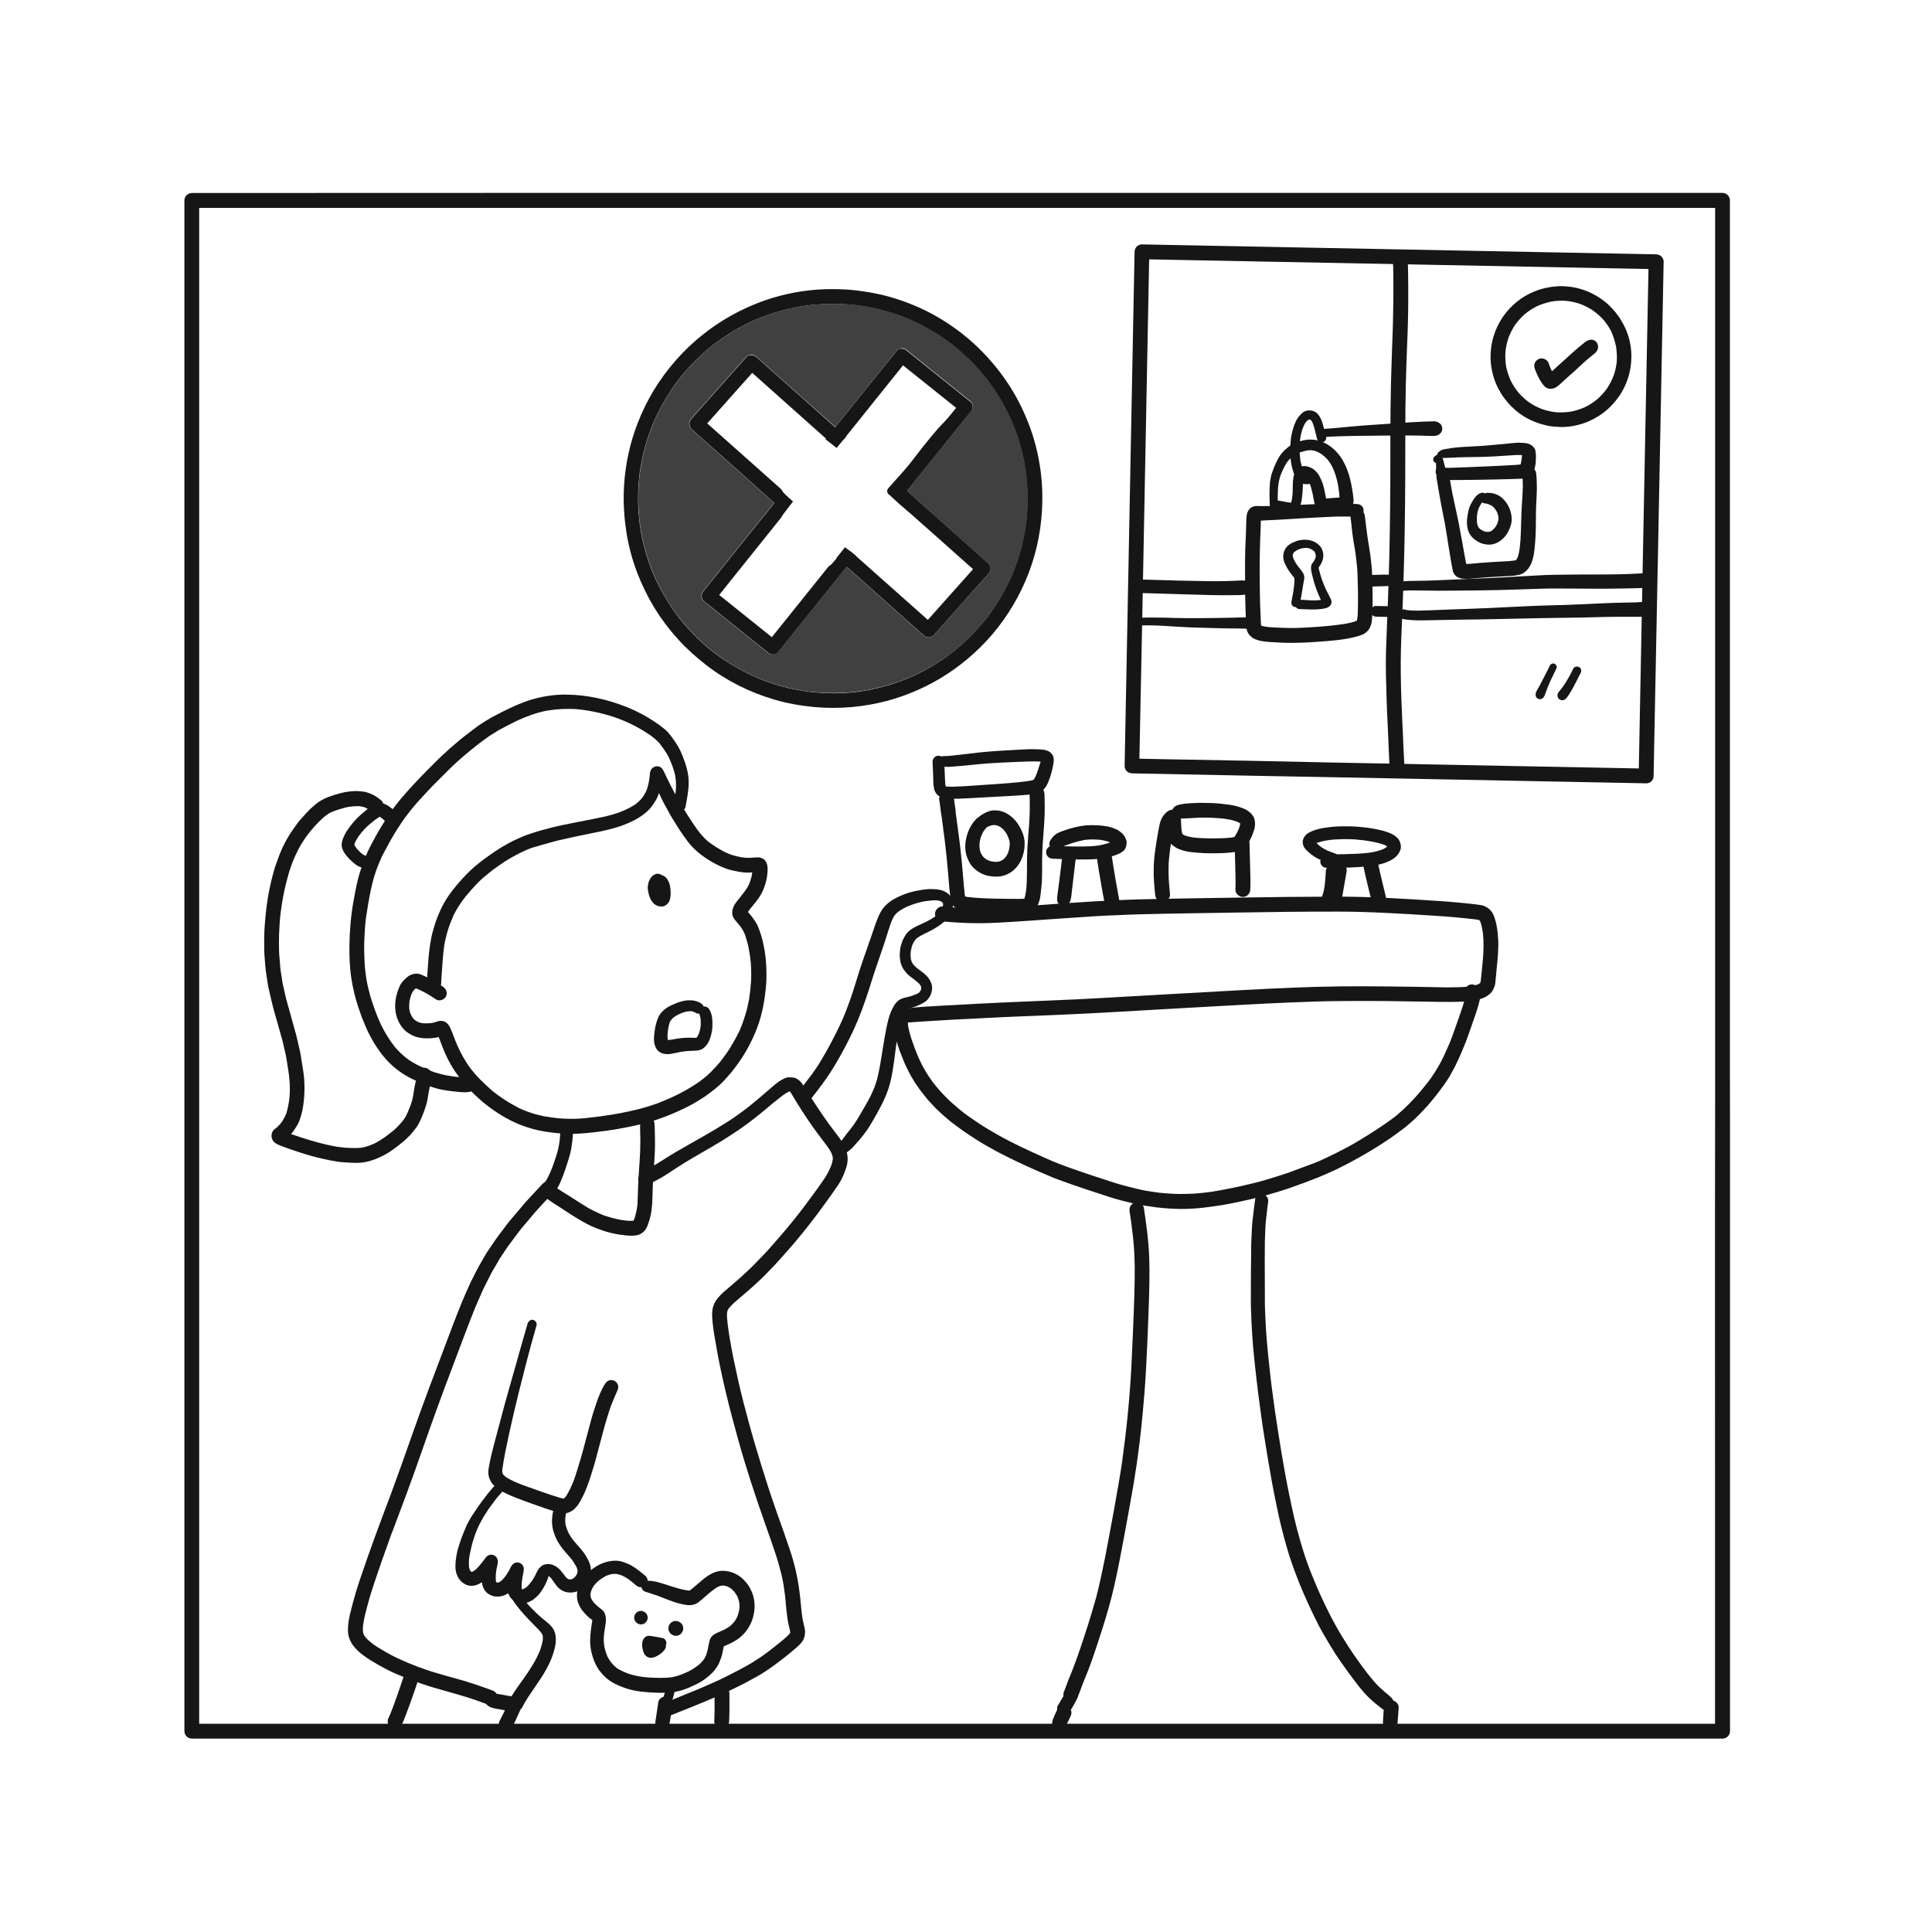 <?xml version="1.0" encoding="utf-8"?>
<!-- Generator: Adobe Illustrator 22.1.0, SVG Export Plug-In . SVG Version: 6.00 Build 0)  -->
<svg version="1.1" id="Layer_1" xmlns="http://www.w3.org/2000/svg" xmlns:xlink="http://www.w3.org/1999/xlink" x="0px" y="0px"
	 viewBox="0 0 2000 2000" style="enable-background:new 0 0 2000 2000;" xml:space="preserve">
<g>
	<path style="fill:#161616;" d="M677.2,793.9c-0.7,0.3-1.3,0.7-1.9,1.2c-1.1,1-1.5,2.2-2.1,3.5c-0.4,0.9-0.4,2.4-0.5,3.4
		c-0.1,1.1-0.3,2.2-0.4,3.3c-0.2,1.4-0.4,2.8-0.6,4.1c-0.7,3.5-1.6,6.9-3,10.2c-1.4,2.7-3,5.2-4.9,7.5c-1.8,1.9-3.7,3.7-5.7,5.3
		c-5.2,3.5-10.7,6.1-16.5,8.4c-11.7,4.2-24,6.3-36.2,8.7c-7.5,1.5-15,2.9-22.5,4.5c-3.4,0.8-6.9,1.4-10.3,2.3
		c-4.3,1.1-8.5,2.3-12.8,3.4c-3.7,1-7.3,2.3-10.9,3.4c-4.8,1.5-9.4,3.5-14,5.6c-5.1,2.3-10.1,5-14.9,7.9c-5.1,3-9.8,6.3-14.6,9.7
		c-3.4,2.4-6.7,4.8-9.9,7.4c-6,4.8-11.5,10-16.7,15.7c-3.5,3.9-6.9,7.8-10.1,12c-3.2,4-6.1,8.3-8.7,12.8c-2.9,5-5.2,10.3-7.3,15.6
		c-2.2,5.5-3.8,11.1-5.3,16.7c-0.5,1.7-0.7,3.6-1.1,5.3c-0.4,2-0.8,4.1-1.1,6.2c-0.6,4.2-1.1,8.4-1.5,12.6c-0.4,4.5-0.7,9-1,13.4
		c-0.2,2.2-0.3,4.4-0.4,6.6c0,0.4,0,0.8,0,1.2c-1.7-0.9-3.5-1.6-5.2-2.4c-1.7-0.8-3.6-1.4-5.4-1.5c-1-0.1-2,0-3,0.2
		c-1.3,0.3-2.5,0.8-3.7,1.2c-1.9,0.7-3.5,2.2-5,3.5c-1.6,1.4-2.9,3-4.2,4.6c-1.4,1.7-2.2,3.8-3,5.8c-0.8,1.9-1.5,3.8-2,5.8
		c-2.4,8.5-2.5,18,0.8,26.2c1.6,3.9,3.8,7.6,6.7,10.6c3.2,3.3,7.3,5.7,11.6,7.3c2.2,0.8,4.6,1.1,7,1.5c2,0.3,4.2,0.3,6.3,0.3
		c2.2,0,4.4-0.2,6.5-0.5c1.4-0.2,2.9-0.4,4.2-0.8c0.1,0,0.1,0,0.2-0.1c1.1,2.5,2,5.1,2.9,7.6c1.3,3.3,2.6,6.6,4,9.8
		c3,6.7,6.6,13.2,10.8,19.3c2.6,3.7,5.2,7.3,8,10.8c2.4,2.9,5.1,5.6,7.7,8.4c2.6,2.7,5.4,5.2,8.1,7.7c2.9,2.7,6,5.3,9.2,7.7
		c12.5,9.5,26.4,17.6,41.4,22.3c3.8,1.2,7.6,2.3,11.5,3.1c4.2,0.9,8.5,1.6,12.9,2.1c7.3,1,14.8,1.6,22.2,1.5c8.4-0.2,16.7-1,25-2
		c7.3-0.8,14.5-1.8,21.7-3.1c7.5-1.3,14.9-2.8,22.3-4.5c7.5-1.7,14.8-4,22-6.5c7.6-2.6,15.1-5.9,22.4-9.3
		c6.7-3.1,13.2-6.7,19.5-10.7c6.9-4.4,13.3-9.3,19.4-14.7c2.8-2.5,5.3-5.4,7.9-8.2c2.8-3,5.3-6.2,7.8-9.5
		c9.6-12.5,17.4-26.6,23-41.3c5.4-14.3,8-29.5,9.3-44.7c0.5-6.4,0.4-12.9,0.1-19.3c-0.3-7-1.2-14.1-2.6-21c-1.3-6.8-3.3-13.5-6-20
		c-1.4-3.4-3.6-6.5-5.8-9.5c-1.4-1.9-3-3.6-4.5-5.4c2.2-3.6,5.2-6.7,7.8-10c2.3-2.9,4.4-5.9,6.2-9.2c2.3-4.3,3.9-9,5-13.8
		c0.6-2.6,1-5.4,1.2-8c0.2-2.4,0.3-4.8-0.2-7.2c-0.5-2.7-2-5.7-4.6-7c-1.6-0.8-2.6-1.2-4.4-1.3c-0.9-0.1-1.8,0-2.7,0
		c-2.2,0.1-4.4,0.4-6.5,0.4c-3,0.1-5.9-0.2-8.8-0.6c-2.6-0.5-5.2-1.1-7.7-1.8c-3-0.8-5.9-2-8.7-3.3c-6.5-3.3-12.8-7.2-18.5-11.7
		c-4.1-3.6-7.6-7.8-10.9-12.2c-7-10-13.6-20.4-19.6-31.1c-2.8-4.9-5.5-9.9-8-14.9c-1.2-2.5-2.5-5-3.7-7.5c-1.4-2.7-2.5-5.7-4.1-8.3
		c-1.3-2.2-3.4-3.4-5.7-3.4C679.3,793.2,678.2,793.4,677.2,793.9L677.2,793.9L677.2,793.9z M574.4,870.9c3.2-0.9,6.4-1.6,9.7-2.3
		c3.4-0.8,6.8-1.6,10.3-2.3c8.4-1.7,16.9-3.4,25.3-5.2c7.5-1.6,14.9-3.3,22.2-5.8c10.1-3.5,20.3-8.2,28.2-15.5
		c3.4-3.1,6.2-6.9,8.5-10.9c1.5-2.5,2.7-5.2,3.6-8c0.6,1.3,1.1,2.6,1.7,3.8c1.6,3.6,3.5,7,5.3,10.4c1.6,2.9,3.2,5.8,4.8,8.7
		c5.7,9.5,11.5,19,18.3,27.8c6.7,8.7,15.6,15.4,25.1,20.9c4.7,2.7,9.8,5.1,14.9,6.9c2.4,0.9,4.9,1.4,7.4,2c3.3,0.8,6.7,1.3,10,1.7
		c2.6,0.3,5.2,0.3,7.7,0.1c0.4,0,0.9-0.1,1.3-0.1c-0.1,0.9-0.2,1.9-0.4,2.8c-0.7,3.5-1.8,6.9-3.2,10.2c-2.2,4.3-5.2,8.1-8.2,11.9
		c-2.3,2.9-4.8,5.6-6.7,8.9c-0.9,1.6-1.5,3.2-1.9,5c-0.3,1.1-0.4,2.2-0.3,3.3c0,1.5,0.4,3.4,1.2,4.7c1,1.7,2.2,3.1,3.5,4.6
		c1.6,1.9,3.2,3.8,4.7,5.8c0.8,1.3,1.6,2.6,2.3,3.9c0.6,1.2,1.1,2.4,1.6,3.6c1.6,4.8,3,9.6,3.9,14.5c0.9,4.7,1.5,9.4,2,14.2
		c0.5,6.4,0.6,12.7,0.3,19.1c-0.4,6.4-1.1,12.8-2.1,19.1c-1,5.3-2.2,10.6-3.8,15.7c-1.7,5.7-3.7,11.2-6,16.6
		c-2.8,5.7-5.8,11.2-9.1,16.6c-3.3,5.5-7.2,10.7-11.1,15.8c-3.3,3.8-6.6,7.5-10.2,11c-3.6,3.6-7.7,6.7-11.8,9.8
		c-6.7,4.5-13.5,8.6-20.8,12.3c-7.3,3.7-14.9,6.9-22.6,9.9c-6,2.1-12,4-18.2,5.6c-6.6,1.7-13.3,3.1-20,4.4
		c-12.2,2.3-24.6,3.9-37,5.2c-3.3,0.3-6.7,0.5-10,0.6c-3.8,0.1-7.6,0-11.3-0.2c-6.7-0.3-13.4-1.3-20.1-2.4c-4.5-0.9-8.9-2-13.3-3.5
		c-2.4-0.8-4.9-1.6-7.3-2.6c-1.8-0.7-3.6-1.5-5.3-2.3c-5-2.7-10-5.4-14.8-8.5c-4.7-3.1-9.3-6.4-13.7-10c-4.1-3.7-8.1-7.4-12-11.3
		c-3.9-4-7.6-8.2-10.9-12.7c-2.2-3.2-4.4-6.4-6.3-9.8c-2.3-4.1-4.4-8.2-6.3-12.5c-1.8-4-3.3-8.1-4.8-12.1c-0.9-2.3-1.8-4.7-2.9-6.9
		c-0.7-1.4-1.7-2.6-2.7-3.8c-1.4-1.7-3.9-2.6-6-2.8c-1.9-0.2-3.6,0.3-5.4,1c-2,0.7-3.9,1.1-6,1.4c-3,0.2-6.1,0.3-9.1-0.1
		c-1.4-0.3-2.7-0.7-4.1-1.3c-1.2-0.6-2.2-1.3-3.3-2.1c-0.8-0.7-1.5-1.5-2.1-2.3c-0.9-1.5-1.7-2.9-2.4-4.5c-0.5-1.7-0.9-3.4-1.1-5.1
		c-0.1-2.7,0-5.3,0.4-8c0.6-2.8,1.4-5.5,2.6-8.1c0.4-0.8,0.9-1.6,1.5-2.3c0.7-0.8,1.5-1.5,2.3-2.2c0,0,0.1,0,0.1-0.1
		c1.2,0.4,2.3,0.9,3.5,1.4c2.7,1.3,5.4,2.7,8.1,4.2c1.1,0.6,2.1,1.2,3.1,1.9c2,1.2,3.9,2.5,5.8,3.8c3.3,2.3,8.2,1,10.3-2.3
		c2.3-3.6,1-7.9-2.3-10.3c-0.9-0.6-1.7-1.2-2.6-1.8c0.2-0.6,0.3-1.2,0.3-1.8c0-3.4,0.4-6.7,0.6-10.1c0.2-3.5,0.4-7,0.7-10.5
		c0.3-3.7,0.6-7.4,0.9-11.1c0.3-2.9,0.7-5.8,1.1-8.7c0.6-3.1,1.2-6.2,2.1-9.3c0.6-2.3,1.2-4.7,2-7c1.6-5,3.6-9.8,5.7-14.6
		c3.3-6.6,7.4-12.7,11.9-18.5c4.4-5.3,8.9-10.5,13.8-15.4c4.6-4.6,9.8-8.5,14.8-12.6c3.2-2.2,6.3-4.4,9.5-6.7
		c4.6-3.2,9.6-6,14.6-8.7c5.1-2.7,10.3-5.1,15.7-7.2C558.4,875.3,566.4,873.1,574.4,870.9L574.4,870.9L574.4,870.9z M657.6,832.8
		c-0.2,0.1-0.3,0.2-0.5,0.3C657.3,833,657.5,832.9,657.6,832.8L657.6,832.8L657.6,832.8z M510,901.2c-0.2,0.1-0.4,0.3-0.6,0.4
		C509.6,901.4,509.8,901.3,510,901.2L510,901.2L510,901.2z M771.9,969c0.1,0.2,0.1,0.4,0.2,0.5C772,969.3,772,969.2,771.9,969
		L771.9,969L771.9,969z M458.8,1071.7c-0.3,0.1-0.7,0.3-1,0.4c0,0,0,0,0,0C458.1,1072,458.5,1071.8,458.8,1071.7L458.8,1071.7
		L458.8,1071.7z M457.5,1072.2c-0.2,0.1-0.4,0.1-0.5,0.2c0,0,0.1,0,0.1-0.1C457.2,1072.3,457.3,1072.3,457.5,1072.2
		C457.4,1072.2,457.5,1072.2,457.5,1072.2L457.5,1072.2L457.5,1072.2z M604.5,1157.7c-0.3,0-0.5,0.1-0.8,0.1
		C604,1157.8,604.3,1157.8,604.5,1157.7L604.5,1157.7L604.5,1157.7z"/>
	<path style="fill:#161616;" d="M583.8,719c-11.2,0.2-22.4,1.9-33.2,5.1c-5.1,1.5-10,3.3-14.9,5.4c-2.6,1.1-5.3,2.3-7.9,3.6
		c-2.4,1.1-4.9,2.3-7.3,3.5c-4,2.1-8,4.2-12,6.3c-3.3,1.8-6.5,3.9-9.6,5.9c-3.3,2-6.3,4.4-9.4,6.7c-3,2.2-6,4.5-8.9,6.8
		c-3.1,2.4-6.1,4.9-9.1,7.5c-2.6,2.3-5.3,4.5-7.9,6.9c-2.9,2.7-5.9,5.3-8.7,8.1c-3.2,3.2-6.5,6.4-9.7,9.6
		c-5.4,5.3-10.5,10.8-15.7,16.2c-10.3,11-20.3,22.4-28.5,35.1c-4.2,6.5-8.3,13.1-12,19.9c-3.7,6.7-7.4,13.3-10.2,20.4
		c-3,7.7-6.1,15.5-8.1,23.6c-1.9,7.6-3.3,15.2-4.7,22.9c-2.8,15.6-4.1,31.3-4.3,47.1c-0.1,10.6,0.3,21.4,1.8,31.9
		c0.8,5.5,1.9,11,3.2,16.5c1.1,4.5,2.3,9,3.8,13.4c1.4,3.9,2.7,7.8,4,11.6c0.6,1.6,1.3,3.2,2,4.8c0.8,2,1.7,4,2.5,6
		c1.9,4.5,4.2,8.9,6.6,13.1c2.7,4.7,5.7,9.2,8.9,13.5c3.2,4.2,6.8,8.2,10.7,11.9c4.3,4,9.1,7.5,14.1,10.6c5.4,3.4,11.3,5.9,17.1,8.4
		c1.5,0.6,3,1.2,4.5,1.7c2.1,0.8,4.2,1.6,6.3,2.3c3.5,1.1,7,2.2,10.6,2.8c3.9,0.7,7.8,1.3,11.7,1.7c3.9,0.4,7.9,0.9,11.9,0.9
		c1.3,0,2.6-0.2,3.9-0.3c3.2-0.3,6-2.3,6.7-5.6c0.8-3.7-1.5-8-5.4-8.7c-3.6-0.6-7.2-0.8-10.9-1c-4.2-0.4-8.4-0.9-12.6-1.7
		c-4.8-0.9-9.3-2.2-14-3.6c-9.1-3.5-18.1-7.3-26.2-12.8c-5.1-3.8-9.7-8-13.8-12.8c-5.9-7.3-10.7-15.3-14.8-23.7
		c-2.3-4.9-4.4-9.9-6.2-15c-1.1-3-2.1-6-3.1-9c-1.2-3.4-2.1-7-3-10.5c-1-3.9-1.9-7.8-2.6-11.8c-1.1-6.9-1.9-13.8-2.1-20.8
		c-0.1-3.5-0.3-7-0.3-10.4c0-3.7,0-7.4,0.2-11c0.2-3.8,0.4-7.6,0.6-11.4c0.2-2.5,0.5-4.9,0.7-7.4c0.2-2.6,0.7-5.1,1.1-7.7
		c0.8-5.8,1.8-11.5,2.9-17.2c0.9-5.1,2-10.2,3.3-15.2c1.2-5,2.8-9.8,4.6-14.6c0.8-2.1,1.7-4.2,2.5-6.3c0.5-1.2,1-2.3,1.5-3.4
		c0.5-1.2,1-2.4,1.6-3.5c2.5-4.8,5.1-9.5,7.7-14.3c4.6-8.4,9.9-16.5,15.4-24.4c4.5-5.9,9-11.7,14-17.2c5-5.5,10-10.9,15.1-16.2
		c5.9-6,11.9-12,17.9-17.9c5.2-5.2,10.9-10,16.4-14.8c3.5-2.9,7.1-5.8,10.7-8.7c4-3.1,8-6,12.1-9c2-1.5,4.2-2.7,6.3-4
		c1.6-1,3.1-2.1,4.8-3c6.3-3.4,12.6-6.7,19-9.8c10-4.6,20.3-8.4,31.1-10.4c10.4-1.7,21-2.2,31.5-1.4c14.3,1.5,28.5,4.7,42,9.6
		c11.8,4.5,22.9,10.2,33.3,17.4c3.4,2.5,6.6,5.1,9.4,8.2c1.7,2.2,3.3,4.5,4.9,6.8c1.8,2.5,3.4,5.1,4.8,7.9c2.8,6.2,5.2,12.4,6.6,19
		c0.6,3.8,0.9,7.6,0.8,11.4c-0.1,1.3-0.1,2.6-0.2,3.9c-0.6,4.6-1.4,9.2-2.2,13.8c-0.6,3.4,1.2,6.8,4.7,7.6c3.2,0.7,7-1.3,7.6-4.7
		c1.5-8.7,3.4-17.4,3.2-26.3c-0.2-8.9-2.8-17.5-6.1-25.7c-1.3-3.2-2.6-6.4-4.3-9.5c-1.4-2.4-3-4.7-4.5-7c-2.1-3.1-4.3-6-6.8-8.8
		c-1.6-1.8-3.5-3.3-5.4-4.8c-2.4-1.9-4.9-3.7-7.5-5.4c-8.9-6.1-18.6-11.2-28.6-15.3c-10.4-4.2-21.1-7.5-32-9.8
		c-10.3-2.1-20.7-3.4-31.2-3.4C585.7,719,584.8,719,583.8,719L583.8,719L583.8,719z M536,745.6c-0.2,0.1-0.3,0.1-0.5,0.2
		C535.7,745.8,535.8,745.7,536,745.6L536,745.6L536,745.6z M535.5,745.9c-0.4,0.2-0.8,0.4-1.2,0.6
		C534.6,746.3,535,746.1,535.5,745.9L535.5,745.9L535.5,745.9z"/>
	<path style="fill:#161616;" d="M386.7,833.1c-1.5,0.9-2.9,1.9-4.4,3c-2,1.5-4,3.1-5.9,4.8c-3.9,3.2-7.5,6.6-10.7,10.4
		c-2.1,2.5-4.1,5.1-5.9,7.8c-2.1,3-3.7,6.2-5,9.7c-0.6,1.7-0.9,3.2-1.1,5c-0.1,1.7,0.2,3.2,0.7,4.8c1.2,3.5,3.4,6.3,5.8,9
		c1.9,2.1,3.9,4,6,5.8c1.2,1,2.5,1.9,3.9,2.8c1.6,1.1,3.7,1.6,5.6,2.2c3.3,1,6.9-1.6,7.7-4.8c0.8-3.6-1.5-6.7-4.8-7.7
		c-0.3-0.1-0.6-0.2-0.8-0.3c-0.7-0.3-1.4-0.6-2.1-1c-2.5-1.9-4.7-4.2-6.8-6.6c-0.6-0.8-1.1-1.6-1.6-2.5c-0.2-0.4-0.3-0.8-0.5-1.2
		c0.1-0.3,0.2-0.7,0.3-1c1-2.5,2.3-4.8,3.8-7.1c1.7-2.4,3.5-4.6,5.4-6.8c2-2.3,4.3-4.4,6.6-6.4c3.2-2.6,6.5-5.4,10.1-7.5
		c0.5,0.3,1,0.6,1.5,0.9c2.6,2,4.9,4.3,7.2,6.7c0.1,0.1,0.2,0.3,0.3,0.4c1.7,2.6,4.9,3.8,7.9,2.8c3.7-1.2,5.5-5.1,4.5-8.7
		c-1-3.6-3.6-6.4-6.4-8.8c-0.9-0.8-1.8-1.5-2.8-2.2c-2.5-1.9-5.3-4-8.4-4.8c-1.2-0.3-2.4-0.5-3.6-0.5
		C390.9,831.4,388.7,832,386.7,833.1L386.7,833.1L386.7,833.1z M393.3,845.2c0.1,0,0.3,0,0.4,0C393.6,845.3,393.4,845.2,393.3,845.2
		L393.3,845.2L393.3,845.2z M392.6,845.3C392.6,845.3,392.7,845.3,392.6,845.3c-0.3,0.1-0.6,0.1-0.9,0.2
		C392.1,845.3,392.4,845.3,392.6,845.3L392.6,845.3L392.6,845.3z M371.5,865.2c-0.1,0.1-0.2,0.3-0.3,0.4
		C371.3,865.4,371.4,865.3,371.5,865.2L371.5,865.2L371.5,865.2z M366.8,873.2c0,0.3-0.1,0.5-0.1,0.8c0,0,0,0,0,0.1
		C366.7,873.7,366.7,873.5,366.8,873.2L366.8,873.2L366.8,873.2z M366.7,874C366.7,874,366.7,874.1,366.7,874
		C366.7,874.1,366.7,874.1,366.7,874C366.7,874.1,366.7,874.1,366.7,874C366.7,874,366.7,874,366.7,874L366.7,874L366.7,874z
		 M366.7,874.8c0,0.1,0,0.3,0.1,0.4C366.8,875.1,366.8,875,366.7,874.8L366.7,874.8L366.7,874.8z M376.6,885.2
		c0.1,0.1,0.3,0.1,0.4,0.2C376.9,885.3,376.8,885.2,376.6,885.2L376.6,885.2L376.6,885.2z"/>
	<path style="fill:#161616;" d="M361.1,819.4c-5.9,0.7-11.7,2.5-17.4,4.3c-5.5,1.7-10.9,4.2-15.4,7.7c-3.6,2.8-7.1,5.8-10.2,9.2
		c-1.8,2-3.6,3.9-5.4,5.9c-3.4,3.7-6.4,7.8-9.2,11.9c-3.4,4.9-6.5,9.9-9.2,15.2c-3.6,7-6.2,14.3-8.8,21.7c-1.4,3.9-2.4,7.9-3.5,11.9
		c-1,3.7-1.8,7.5-2.6,11.2c-0.9,3.8-1.6,7.7-2.2,11.6c-1.5,9.1-2.4,18.2-3.1,27.4c-0.7,8.5-0.7,17-0.6,25.6c0,3.8,0.4,7.5,0.7,11.3
		c0.3,3.6,0.5,7.3,1,10.9c0.7,4.7,1.4,9.4,2.1,14.1c0.3,2.1,0.8,4.1,1.3,6.1c0.7,3.1,1.4,6.1,2.1,9.2c2,9,4.8,17.8,7.2,26.7
		c0.9,3.3,1.9,6.7,2.8,10c0.6,2,1.2,3.9,1.7,5.9c1.2,5.2,2.4,10.4,3.6,15.6c0.7,4.3,1.4,8.5,2.1,12.8c1.6,9.6,2.4,19.4,1.7,29.1
		c-0.6,6.3-1.7,12.5-3.6,18.5c-1.2,2.8-2.6,5.4-4.3,8c-1.5,2-3.2,4-5,5.7c-1.7,1.3-3.7,2.5-4.7,4.4c-1.6,3-1.5,6.5,0.3,9.4
		c2.2,3.4,6.5,4.7,10.1,6.1c4.3,1.6,8.6,3.2,12.9,4.6c7.9,2.6,15.9,5.2,24.1,7.1c8.6,2,17.3,4.1,26.1,4.7c4.2,0.3,8.5,0.5,12.7,0.6
		c10.9,0.3,21.6-3.8,31-9c3.8-2.1,7.2-4.6,10.7-7.2c1.6-1.1,3.1-2.4,4.6-3.6c1.7-1.3,3.5-2.7,5-4.2c2.8-2.6,5.6-5.3,7.9-8.3
		c2.2-2.7,4.4-5.5,6-8.6c1-1.9,1.9-3.9,2.8-5.9c1.7-3.9,3.1-7.9,4.4-11.9c1.1-3.2,1.7-6.4,2.2-9.7c0.5-3.6,1.2-7.2,2-10.8
		c0.9-4,1.8-7.9,1.7-12c-0.1-4.2-3.8-7.5-7.9-7.3c-4.4,0.2-7.2,3.8-7.3,7.9c0,0.2,0,0.4,0,0.6c-0.4,2.5-0.9,4.9-1.5,7.3
		c-0.7,3-1.3,6.1-1.7,9.2c-0.4,2.8-0.8,5.6-1.5,8.3c-0.7,2.4-1.5,4.8-2.4,7.2c-1.7,4.3-3.4,8.6-5.9,12.5c-3,4-6.4,7.6-10.1,11.1
		c-6.5,5.4-13.2,10.5-20.7,14.3c-4,1.8-8.2,3.3-12.6,4.3c-6.4,0.8-12.7,0.4-19.1,0c-2.2-0.3-4.3-0.6-6.5-0.8
		c-2.4-0.3-4.8-0.9-7.2-1.4c-4.4-0.8-8.7-2-13.1-3.1c-9.4-2.5-18.6-5.5-27.9-8.7c0.8-0.9,1.5-1.9,2.2-2.8c1.8-2.5,3.5-5,4.9-7.7
		c1.6-3.1,2.7-6.5,3.6-9.8c1.5-5.3,2.2-10.8,2.7-16.2c0.6-6.2,0.6-12.4,0.3-18.6c-0.4-6.8-1.6-13.6-2.7-20.3
		c-0.7-4.1-1.2-8.2-2.2-12.3c-1.1-4.6-2.1-9.1-3.2-13.7c-0.3-1.5-0.8-3-1.2-4.4c-0.8-3-1.7-6.1-2.5-9.1c-2.3-8.1-4.5-16.3-6.8-24.4
		c-0.7-2.4-1.1-4.9-1.7-7.3c-0.7-3.3-1.5-6.5-2.2-9.8c-0.4-2.5-0.7-4.9-1.1-7.4c-0.4-2.6-1-5.3-1.2-8c-0.2-3-0.5-6.1-0.7-9.1
		c-0.2-2.6-0.6-5.3-0.6-7.9c-0.1-6.1-0.2-12.1,0-18.2c0.2-5.5,0.6-11,1-16.5c0.6-4.7,1-9.4,1.8-14c0.8-4.9,1.6-9.8,2.7-14.7
		c1.2-5.4,2.5-10.7,4-15.9c0.6-2.1,1.2-4.3,1.9-6.3c0.8-2.3,1.7-4.7,2.5-7c1.9-4.8,4-9.4,6.4-14c2.2-4.2,4.8-8.2,7.5-12.1
		c5.5-7.6,11.7-14.7,18.8-20.8c2.2-1.8,4.4-3.4,6.9-4.7c2.9-1.3,5.8-2.3,8.8-3.2c3.3-1,6.5-2,9.9-2.6c3.7-0.5,7.5-0.8,11.3-0.6
		c1.6,0.2,3.1,0.6,4.7,1c1.7,0.7,3.4,1.6,5,2.6c0.7,0.5,1.4,1.1,2.1,1.6c1.6,1.3,3.4,2.1,5.5,2c2-0.1,4-1,5.3-2.5
		c2.7-2.9,2.8-8.3-0.5-10.9c-2.2-1.7-4.5-3.5-6.9-4.9c-2.4-1.4-5.1-2.3-7.7-3.2c-2.8-0.9-5.8-1.1-8.7-1.3c-0.7,0-1.5-0.1-2.2-0.1
		C366.3,818.9,363.7,819.1,361.1,819.4L361.1,819.4L361.1,819.4z M336.3,844.7c-0.2,0.2-0.4,0.3-0.6,0.5
		C335.9,845,336.1,844.9,336.3,844.7L336.3,844.7L336.3,844.7z M301.2,1174c0.4,0.1,0.8,0.3,1.2,0.4
		C302,1174.3,301.6,1174.1,301.2,1174C301.2,1174,301.2,1174,301.2,1174L301.2,1174L301.2,1174z"/>
	<path style="fill:#161616;" d="M680.8,904.4c-2.1,0.1-4.2,1.2-5.7,2.7c-2.7,2.8-4.2,6.5-4.5,10.4c-0.3,3.2,0.5,6.5,1.4,9.6
		c0.9,3.1,2.5,6.1,4.9,8.4c1.5,1.4,3.4,2.1,5.4,2.7c1,0.1,1.9,0.2,2.9,0.2c1.6,0.1,2.9-0.8,4.2-1.4c0.7-0.5,1.3-1.1,1.9-1.7
		c0.6-0.7,1-1.4,1.4-2.2c0.8-1.5,1.2-3.4,1.4-5.1c0.4-3.7,0.1-7.4-0.6-11.1c-0.3-1.3-0.6-2.5-1.1-3.7c-0.4-0.8-0.8-1.6-1.2-2.4
		c-0.5-0.9-1.3-1.7-2-2.5c-0.9-1.1-2.5-1.9-3.9-2.3c-1.3-0.9-2.8-1.4-4.3-1.4C681,904.4,680.9,904.4,680.8,904.4L680.8,904.4
		L680.8,904.4z"/>
	<path style="fill:#161616;" d="M707.7,1036.1c-3.1,0.7-6,1.6-8.9,2.9c-3.2,1.4-6.4,2.7-9.3,4.8c-2.1,1.5-4.2,3.4-5.7,5.4
		c-2.2,2.9-3.4,6.3-4.4,9.8c-0.7,2.4-1.2,4.9-1.6,7.4c-0.3,2.6-0.7,5.2-0.8,7.9c-0.2,5,0.9,10.7,4.9,14.1c1.4,1.2,2.9,1.7,4.7,2.3
		c1.4,0.5,2.9,0.4,4.3,0.5c2.5,0.2,5-0.5,7.5-1c2-0.4,3.9-0.8,5.9-1.2c3.2-0.5,6.4-1,9.6-1.1c1.7-0.1,3.5-0.1,5.2-0.2
		c1.9,0,3.8-0.3,5.6-0.8c3.2-1,5.6-3.4,7.5-6.1c2.7-4,4-8.8,4.8-13.5c0.5-2.9,0.6-6,0.5-9c0-1.9-0.2-3.8-0.5-5.7
		c-0.5-3-1.4-5.6-3-8.1c-1.2-1.9-3.5-2.9-5.6-2.5c0,0,0,0,0,0c-0.5-1.5-1.5-2.5-2.7-3.3c-2.5-1.6-5.3-2.6-8.2-3
		c-1.2-0.2-2.4-0.2-3.6-0.2C711.8,1035.4,709.8,1035.7,707.7,1036.1L707.7,1036.1L707.7,1036.1z M715.7,1046.8
		c0.7,0.1,1.3,0.2,2,0.4c0.9,0.4,1.9,0.9,2.7,1.4c1.1,0.7,2.3,0.8,3.5,0.6c0,0,0,0,0,0.1c0.5,1.5,0.8,3,1.2,4.5
		c0.4,2.8,0.4,5.7,0.2,8.5c-0.3,2.7-0.9,5.2-1.8,7.8c-0.5,1.1-1,2.1-1.6,3.1c-0.3,0.4-0.6,0.7-0.9,1c-0.1,0-0.1,0-0.2,0.1
		c-2.3,0.2-4.6,0-6.9-0.1c-2.4,0-4.8,0.1-7.2,0.3c-2.3,0.2-4.6,0.5-6.8,0.9c-2.8,0.5-5.6,1.1-8.5,1.2c-0.1-0.2-0.1-0.5-0.2-0.7
		c-0.3-2.5-0.2-4.9,0-7.3c0.4-3.5,1-6.9,2.1-10.3c0.3-0.7,0.6-1.3,1-1.9c0.9-1.1,1.8-2,2.8-3c1.8-1.4,3.8-2.5,5.8-3.5
		c2.8-1.3,5.6-2.3,8.5-2.9C712.8,1046.8,714.2,1046.8,715.7,1046.8L715.7,1046.8L715.7,1046.8z M721.7,1073.8
		c-0.1,0.1-0.2,0.1-0.2,0.2C721.5,1074,721.6,1073.9,721.7,1073.8L721.7,1073.8L721.7,1073.8z M720.8,1074.5
		c-0.2,0.1-0.5,0.3-0.7,0.3C720.3,1074.7,720.5,1074.6,720.8,1074.5L720.8,1074.5L720.8,1074.5z"/>
	<path style="fill:#161616;" d="M670,1154.4c-3.2,0.1-5.6,2.4-6.5,5.4c-0.6,2.2-0.9,4.4-0.9,6.7c0,1.5,0.1,3,0.1,4.5
		c0.1,3.4,0.2,6.7,0.2,10.1c0,7.2-0.3,14.4-0.8,21.5c-0.5,7.6-1.1,15.2-1.4,22.8c-0.4,7.2-0.4,14.3-0.8,21.5
		c-0.6,5.1-1.6,10-3.2,14.8c-0.3,0.7-0.6,1.4-0.9,2c-2.1,0.2-4.3,0.1-6.4,0c-3.4-0.4-6.8-0.8-10.2-1.6c-4.3-0.9-8.5-2.1-12.7-3.5
		c0.3,0.1,0.7,0.3,1,0.4c-1.8-0.7-3.7-1.3-5.5-2.1c-2.6-1.2-5.1-2.3-7.7-3.6c-4.5-2.2-8.8-4.9-13.1-7.6c-4.2-2.6-8.2-5.3-12.4-7.9
		c-4-2.6-8.1-5-12-7.6c0.2-0.4,0.5-0.7,0.7-1.1c1.2-2,2.1-4.1,3-6.2c1.9-4.4,3.5-9,5.1-13.5c0.7-2,1.2-4,1.9-5.9
		c1-3.1,1.9-6.1,2.7-9.2c2.2-8.3,2.6-17,3.3-25.5c0.1-1.6-1-3.5-2.1-4.6c-1.3-1.2-3-1.8-4.8-1.7c-1.8,0.1-3.4,0.8-4.6,2.1
		c-1.3,1.4-1.6,2.9-1.7,4.8c-0.3,3.6-0.6,7.3-0.9,10.9c0-0.6,0.1-1.2,0.2-1.8c-0.4,3.9-1,7.7-1.9,11.5c-0.6,2.3-1.2,4.7-2,6.9
		c-1,3-2,6-3,9c-2.2,5.7-4.4,11.4-7.6,16.6c-0.3,0.4-0.6,0.8-1,1.2c-0.9,1.1-2.1,1.9-2.8,3.2c-0.7,1.4-1.4,2.9-1.2,4.5
		c0.2,1.6,0.4,3.1,1.3,4.5c1.5,2.4,3.6,4.1,5.8,5.7c3.6,2.6,7.4,5,11.1,7.3c6.3,4,12.4,8.3,18.8,12.1c6.6,4,13.2,7.8,20.4,10.5
		c4.2,1.6,8.3,3.1,12.6,4.2c3.5,1,7.1,1.7,10.7,2.3c4.2,0.6,8.4,1.1,12.6,1.2c0.8,0,1.6,0,2.5-0.1c0.7,0,1.4-0.1,2.1-0.2
		c1.9-0.2,3.3-0.6,5-1.5c2.3-1.1,4.2-3,5.6-5.2c1.5-2.4,2.3-5.1,3.2-7.7c2.7-8,3.4-16.3,3.6-24.7c0.2-7.6,0.4-15.1,0.9-22.6
		c0.5-7.6,1.1-15.2,1.5-22.8c0.3-5.7,0.3-11.4,0.2-17.1c0-2.7-0.1-5.5-0.2-8.2c0-1.2-0.1-2.5-0.1-3.7c0-2.1-0.5-4.2-1.1-6.2
		c-0.9-2.8-3.6-4.8-6.6-4.8C670.2,1154.4,670.1,1154.4,670,1154.4L670,1154.4L670,1154.4z M655.4,1264.3c-0.2,0.1-0.3,0.2-0.5,0.2
		C655.1,1264.4,655.3,1264.4,655.4,1264.3L655.4,1264.3L655.4,1264.3z M655.5,1264.4c-0.2,0.2-0.4,0.4-0.6,0.5
		C655.1,1264.7,655.3,1264.6,655.5,1264.4L655.5,1264.4L655.5,1264.4z"/>
	<path style="fill:#161616;" d="M561.8,1225.4c-3.6,3.8-7.2,7.6-10.7,11.5c-2.4,2.6-5,5.2-7.3,7.9c-5.6,6.6-11.1,13.1-16.7,19.7
		c-0.8,1-1.6,2.1-2.4,3.1c-1.8,2.4-3.6,4.8-5.4,7.2c-2.3,3-4.7,6-6.8,9.2c-2.7,4-5.5,8.1-8.2,12.1c-0.6,0.9-1.1,1.8-1.6,2.6
		c-1.5,2.5-3,5.1-4.4,7.6c-1.6,2.8-3.2,5.6-4.7,8.5c-2,4-4.1,8-6.1,12c-0.7,1.3-1.2,2.6-1.8,4c-1.2,2.7-2.5,5.5-3.7,8.2
		c-1.2,2.7-2.4,5.5-3.5,8.2c-3.1,7.6-6.1,15.1-9,22.7c-2.9,7.5-5.7,15-8.5,22.5c-11.7,30.8-23.4,61.6-34.3,92.7
		c-7,20-14.1,39.9-21.4,59.8c-11.4,30.2-22.8,60.5-33,91.1c-2.5,7.4-4.8,14.9-6.8,22.5c-1.1,4.1-2.1,8.1-3.1,12.2
		c-1.4,5.7-2.3,11.8-2.2,17.6c0.1,4.8,1.6,9.4,4.2,13.5c1.4,2.2,3.2,4.1,4.9,5.9c2.1,2.3,4.6,4.2,7.1,6.1c4.5,3.3,9.3,6.3,14.1,9
		c6.9,3.9,13.9,7.7,21.2,10.7c8.3,3.5,16.7,6.6,25.1,9.6c7.6,2.7,15.3,4.8,23,7c7.3,2.1,14.6,4.1,21.8,6.3c7.5,2.3,14.8,5,22.1,7.6
		c0.6,0.2,1.3,0.5,1.9,0.7c1.9,0.7,4.3,0,5.9-1c1.7-1.1,2.9-2.8,3.4-4.7c0.5-2,0.1-4.2-1-5.9c-1.2-1.9-2.8-2.6-4.8-3.4
		c-6.4-2.3-12.7-4.6-19.2-6.7c-6.5-2.2-13.1-4.1-19.8-5.9c-6.6-1.8-13.1-3.6-19.6-5.6c-6.2-1.8-12.3-4-18.3-6.2
		c-3.4-1.3-6.9-2.7-10.3-4.1c-4-1.7-7.9-3.5-11.8-5.3c-3.6-1.7-7.2-3.7-10.7-5.7c-4.5-2.6-9-5.2-13.2-8.2c-2.7-2-5.2-4.2-7.5-6.7
		c-0.8-1-1.5-2-2.1-3.1c-0.3-0.9-0.6-1.7-0.8-2.6c-0.2-2-0.2-3.9-0.1-5.9c0.9-8.1,3.2-16,5.3-23.9c1.9-7.2,4.2-14.4,6.6-21.6
		c5.3-15.8,10.8-31.5,16.5-47.2c0.9-2.5,1.8-5,2.8-7.4c-0.2,0.6-0.5,1.2-0.7,1.9c2.4-6.3,4.7-12.6,7.1-18.9
		c-0.2,0.6-0.5,1.2-0.7,1.9c5.9-15.6,11.7-31.3,17.3-47c5.4-15.2,10.7-30.5,16.1-45.7c4.6-12.8,9.2-25.6,14-38.4
		c-0.2,0.6-0.5,1.2-0.7,1.8c5.6-14.9,11.2-29.9,16.9-44.8c3.1-8.1,6.1-16.2,9.2-24.3c1.4-3.7,2.9-7.3,4.3-10.9
		c1.3-3.2,2.5-6.4,3.9-9.5c1.4-3.2,2.8-6.4,4.2-9.6c0.9-2.2,1.8-4.4,2.9-6.5c2.6-5.1,5.2-10.3,7.8-15.4c1.2-2.3,2.6-4.6,4-6.9
		c1.5-2.7,3.1-5.3,4.6-8c1.2-2,2.6-3.9,3.9-5.9c1.5-2.3,3.1-4.6,4.6-6.9c3.7-5,7.5-10,11.2-15c3.1-4.2,6.7-8.1,10-12.1
		c3.3-3.9,6.5-7.9,10-11.7c5.2-5.7,10.4-11.4,15.7-16.9c2.6-2.8,2.4-7.4-0.4-10c-1.4-1.2-3-1.8-4.7-1.8
		C565.2,1223.1,563.3,1223.9,561.8,1225.4L561.8,1225.4L561.8,1225.4z M375.6,1684.5c0,0.2,0,0.5-0.1,0.7
		C375.6,1685,375.6,1684.8,375.6,1684.5L375.6,1684.5L375.6,1684.5z"/>
	<path style="fill:#161616;" d="M546.2,1370.1c-4.3,14.6-8.4,29.2-12.5,43.9c-3.7,13.3-7.7,26.6-11.3,40
		c-3.7,13.6-7.3,27.3-10.9,40.9c-1.6,6.1-3.2,12.3-4.4,18.5c-0.3,1.7-0.7,3.4-1,5.1c-0.4,2.1-0.6,4.1-0.6,6.2c0,1.2,0.3,2.8,0.6,4
		c0.4,1.7,1.2,3.2,1.9,4.7c1,2.1,2.8,3.9,4.4,5.4c1.7,1.6,3.8,2.9,5.7,4.2c1.9,1.2,4,2.2,6.1,3.2c2.5,1.2,5,2.3,7.5,3.3
		c7.4,3,15,5.7,22.6,8.4c6.4,2.3,12.9,4.5,19.4,6.6c1.4,0.5,2.8,0.9,4.3,1.3c2,0.6,4.1,0.9,6.2,0.9c2.8,0,5.6-1.3,7.9-2.7
		c2-1.2,3.7-3.1,5.2-4.9c1.6-1.9,2.9-4.1,4-6.2c2.4-4.3,4.5-8.8,6.2-13.4c2.2-5.6,4-11.4,5.8-17.2c1-3.3,2.1-6.7,3-10
		c2.6-9.5,5-19.1,7.6-28.6c1.3-4.8,2.6-9.7,4.1-14.5c1.4-4.8,3-9.6,4.6-14.3c2.1-5.2,4.3-10.4,6.6-15.6c0.8-1.9,1.1-3.7,0.5-5.6
		c-0.6-1.8-1.9-3.3-3.5-4.2c-1.7-0.9-3.8-1.1-5.6-0.5c-2,0.6-3.1,1.9-4.2,3.5c-2.1,3.1-3.6,6.3-5.1,9.7c-1.4,3.2-2.7,6.5-3.8,9.9
		c-2.1,6.3-4.2,12.6-5.9,19c-2,7.4-4,14.8-5.9,22.2c-1.5,5.7-3,11.4-4.7,17.1c-2.2,7.4-4.4,14.8-7,22.1c-1.1,2.8-2.3,5.6-3.6,8.3
		c-1.3,2.7-2.7,5.4-4.3,7.9c-0.6,0.8-1.3,1.6-2.1,2.3c-0.2,0.1-0.4,0.3-0.7,0.4c-0.1,0-0.2,0-0.3,0c-1.7-0.4-3.4-0.9-5-1.4
		c-1.9-0.6-3.7-1.2-5.6-1.8c-3.4-1.1-6.8-2.3-10.2-3.4c-6.9-2.4-13.7-4.8-20.5-7.3c-6.1-2.4-12.2-4.7-17.7-8.3
		c-0.9-0.7-1.8-1.4-2.6-2.2c-0.3-0.5-0.7-0.9-1-1.5c-0.1-0.4-0.3-0.9-0.4-1.3c-0.1-0.8-0.1-1.5-0.1-2.3c1.7-12.8,4.5-25.4,7.2-38
		c3.1-14,6.3-28,9.8-42c2.5-10.1,5.1-20.2,7.7-30.3c3.4-13.2,7-26.4,10.8-39.5c0.7-2.5-1.1-5.2-3.6-5.8c-0.4-0.1-0.7-0.1-1.1-0.1
		C548.7,1366.4,546.8,1368,546.2,1370.1L546.2,1370.1L546.2,1370.1z"/>
	<path style="fill:#161616;" d="M514.1,1535.6c-2.8,3-5.4,6.2-8.1,9.3c-0.7,0.8-1.3,1.7-1.9,2.5c-1.5,2-3.1,4-4.6,6
		c-4.1,5.4-7.9,11.1-11.6,16.8c-0.7,1.1-1.3,2.2-1.9,3.3c-0.8,1.5-1.7,3-2.4,4.5c-1.5,3.3-3,6.7-4.3,10.1c-1.3,3.2-2.5,6.4-3.5,9.7
		c-0.5,1.7-1.1,3.4-1.6,5.2c-0.5,1.5-0.9,3.1-1.2,4.7c-0.3,1.5-0.5,3-0.8,4.5c-0.4,2.4-0.6,4.8-0.7,7.2c-0.1,2.1-0.1,4.2,0.3,6.3
		c0.3,1.9,0.7,3.6,1.5,5.3c0.5,1.1,1,2.1,1.7,3.1c0.6,1,1.5,1.8,2.2,2.7c0.5,0.6,1.1,1,1.7,1.5c1.1,0.8,2.1,1.5,3.4,2.1
		c2.2,1,4.5,1.3,6.9,1.2c3.5-0.2,6.8-1.7,9.7-3.7c0.1,0.9,0.2,1.7,0.4,2.6c0.7,3.1,2.2,5.8,4.5,8.1c1.9,1.9,4.3,2.8,6.7,3.7
		c0.6,0.2,1.2,0.3,1.9,0.3c1,0.1,2,0.2,2.9,0.2c1.6,0,3.3-0.4,4.9-0.7c1.6-0.4,3.2-1.3,4.6-2c0.4-0.2,0.9-0.5,1.3-0.8
		c0.1,0.3,0.2,0.6,0.3,0.8c0.4,0.8,0.8,1.6,1.2,2.4c0.7,1.3,1.9,2.4,2.8,3.5c1.1,1.2,2.7,2.1,4.2,2.7c2.1,0.9,4,1.1,6.2,1.2
		c1.6,0,3.4-0.5,5-0.9c1.5-0.4,2.8-1.2,4.2-1.9c1.1-0.5,2.1-1.3,3-2c1.5-1.1,2.8-2.4,4.1-3.7c1.6-1.7,2.9-3.6,4.2-5.6
		c0.6-1,1.3-1.9,1.8-2.9c2-3.6,3.7-7.4,4.8-11.4c0.2,0.1,0.3,0.2,0.5,0.3c0.7,0.6,1.4,1.2,2.1,1.9c1.2,1.5,2.2,3.2,3.3,4.7
		c0.9,1.3,1.8,2.5,2.8,3.7c1.7,2,3.6,3.6,5.9,4.7c4.3,2.2,9.7,2.3,14.2,0.8c2.2-0.7,4.2-2,6-3.5c2.1-1.8,3.9-3.7,5.4-6
		c2.7-4.1,3.9-8.9,3.6-13.7c-0.3-4.9-2.6-9.5-5.1-13.6c-3.2-5.4-7.6-9.8-11.7-14.6c-2.6-3.1-4.9-6.4-6.7-10
		c-1.2-2.8-2.3-5.7-2.9-8.7c-0.2-2.1-0.2-4.1-0.1-6.2c0.1-0.5,0.1-0.9,0.2-1.4c0.3-1.7,0.4-3.4,0.8-5c0.7-2.8-0.7-5.7-3.2-7.1
		c-1.5-0.8-3.3-1-4.9-0.4c-1.7,0.5-2.7,1.6-3.7,3.1c-1.9,2.9-2.4,6.4-2.7,9.8c-0.2,1.7-0.3,3.3-0.3,5c0,2.2,0.3,4.3,0.7,6.5
		c0.6,3.1,1.6,6.1,2.8,9c2.5,6,6.3,11.3,10.6,16.2c1.8,2,3.6,4.1,5.4,6.1c2.3,2.9,4.2,5.9,5.9,9.1c0.4,0.9,0.7,1.8,1,2.8
		c0.1,0.7,0.1,1.4,0.1,2.1c-0.1,0.7-0.3,1.4-0.5,2c-0.3,0.7-0.7,1.4-1.1,2c-0.7,0.9-1.5,1.7-2.3,2.5c-0.5,0.4-1,0.7-1.6,1
		c-0.3,0.1-0.6,0.2-1,0.3c-0.5,0-1,0.1-1.5,0.1c-0.5-0.1-1-0.2-1.5-0.3c-0.3-0.1-0.6-0.3-0.8-0.4c-0.7-0.6-1.4-1.2-2-1.9
		c-2.2-2.8-4.2-5.7-6.7-8.2c-2.6-2.5-5.9-4.4-9.5-5c-1.9-0.3-3.5-0.1-5.4,0.3c-1.7,0.3-3.3,1.5-4.6,2.7c-1.6,1.4-2.8,3.2-3.7,5.2
		c-0.5,1-0.9,2-1.4,3c-1,2-2.2,4-3.5,5.9c-1.6,2.2-3.3,4.4-5.3,6.3c-1,0.8-2.1,1.5-3.2,2.1c-0.6,0.2-1.2,0.4-1.8,0.6c0,0,0,0-0.1,0
		c0,0,0,0-0.1-0.1c-0.1-0.1-0.1-0.2-0.2-0.3c-0.2-2.1-0.1-4.2,0-6.3c0.2-1.6,0.4-3.2,0.6-4.9c0.6-3.2,1.3-6.4,1.6-9.7
		c-0.1-1.2-0.4-2.4-1.1-3.4c-1-1.5-2.5-2.6-4.2-3c-1.2-0.3-2.5-0.2-3.6,0.2c-1.9,0.6-2.9,1.8-4,3.3c-0.6,0.8-0.9,1.9-1.4,2.7
		c-0.4,0.7-0.8,1.4-1.2,2.2c-1,1.8-2.1,3.6-3.3,5.3c-1.4,1.9-2.9,3.6-4.6,5.2c-0.7,0.5-1.4,1-2.1,1.4c-0.4,0.1-0.7,0.2-1.1,0.3
		c-0.4,0-0.8,0-1.2,0.1c-0.1,0-0.2,0-0.2-0.1c-0.2-0.1-0.3-0.2-0.5-0.3c-0.2-0.5-0.3-1-0.5-1.5c-0.2-2.4-0.1-4.8,0-7.3
		c0.2-1.6,0.4-3.3,0.7-4.9c0.5-2.6,1.5-5.5,1.4-8.2c-0.1-2.4-1.5-4.6-3.6-5.8c-2.1-1.1-4.9-1.1-6.9,0.3c-1,0.7-1.8,1.4-2.5,2.4
		c-0.3,0.4-0.6,0.9-0.9,1.3c-0.7,1-1.5,1.9-2.2,2.9c-2.1,2.7-4.3,5.2-6.7,7.6c-1,0.8-2,1.5-3.1,2.1c-0.4,0.1-0.7,0.3-1.1,0.4
		c-0.1,0-0.2,0-0.2,0c-0.2-0.1-0.4-0.2-0.5-0.3c-0.2-0.2-0.4-0.4-0.6-0.6c-0.3-0.4-0.6-0.8-0.8-1.3c-0.3-0.7-0.5-1.4-0.7-2.2
		c-0.3-2.8-0.3-5.5-0.1-8.2c0.2-1.8,0.4-3.7,0.8-5.5c0.5-2.6,1.1-5.2,1.7-7.8c1-4.3,2.4-8.5,3.8-12.7c1.7-4.4,3.4-8.8,5.8-13
		c1.1-2.1,2.3-4.2,3.5-6.2c1.6-2.4,3.1-4.9,4.7-7.3c2.4-3.3,4.8-6.6,7.3-9.9c1-1.4,2.2-2.7,3.4-4c1.6-1.9,3.3-3.9,5-5.7
		c1.8-1.9,1.7-5-0.3-6.8c-0.9-0.8-2.1-1.3-3.3-1.3C516.3,1534.1,515,1534.6,514.1,1535.6L514.1,1535.6L514.1,1535.6z M567.2,1631
		C567.2,1631,567.2,1631,567.2,1631c0,0-0.1,0.1-0.1,0.1C567.1,1631,567.2,1631,567.2,1631L567.2,1631L567.2,1631z M514.4,1638.3
		c0.1,0.1,0.1,0.1,0.2,0.2C514.5,1638.4,514.4,1638.3,514.4,1638.3L514.4,1638.3L514.4,1638.3z M540.9,1644.9c0.2,0,0.3,0,0.5,0
		C541.2,1644.9,541.1,1644.9,540.9,1644.9L540.9,1644.9L540.9,1644.9z M540.9,1645.1c0.2,0.1,0.4,0.2,0.7,0.2
		C541.4,1645.3,541.2,1645.2,540.9,1645.1L540.9,1645.1L540.9,1645.1z"/>
	<path style="fill:#161616;" d="M533.6,1651.9c-2.1,1.4-3,4.5-1.4,6.6c4.1,5.8,8.8,11.3,13.7,16.5c2.4,2.6,4.8,5.1,7.3,7.6
		c2.1,2.1,4.1,4.1,6.1,6.3c0.7,0.9,1.4,1.9,2,2.9c0.2,0.6,0.4,1.2,0.6,1.8c0.1,1.1,0.1,2.3,0.1,3.4c-0.5,3.8-1.6,7.4-2.8,11
		c-4,10.2-9.9,19.3-16.1,28.2c-2.9,4.1-5.9,8.2-8.7,12.3c-1.3,1.9-2.5,3.8-3.8,5.7c-0.4,0.6-0.7,1.2-1.1,1.8
		c-2.9-0.4-5.8-0.9-8.7-1.5c-1.6-0.3-3.1-0.6-4.7-0.8c-2.4-0.4-4.8-0.5-7.3-0.5c-3.1,0-5.8,2.5-6.5,5.4c-0.3,1.2-0.2,2.5,0.2,3.7
		c0.6,1.9,1.8,3,3.4,4c3.3,2.2,7.7,2.5,11.5,3.2c4.4,0.8,8.7,1.7,13.1,2c2.5,0.2,5.2,0.2,7.4-1.3c1.6-1,2.7-2.5,3.5-4.2
		c0.6-1.3,1.3-2.5,2-3.7c1.5-2.6,3.2-5.2,4.9-7.8c7.6-11.4,16-22.4,21.5-35.1c2-4.6,3.6-9.4,4.7-14.3c1.1-5.1,1.4-10.4-0.2-15.4
		c-1.9-6-7.5-9.9-12.1-13.7c-2.7-2.2-5.3-4.5-7.8-7c-2.7-2.6-5.3-5.3-7.8-8c-2.1-2.6-4.2-5.1-6.2-7.8c-1-1.4-2.5-2.2-4.1-2.2
		C535.3,1651.2,534.4,1651.4,533.6,1651.9L533.6,1651.9L533.6,1651.9z M558.8,1709c-0.1,0.2-0.1,0.4-0.2,0.5
		C558.6,1709.3,558.7,1709.2,558.8,1709L558.8,1709L558.8,1709z"/>
	<path style="fill:#161616;" d="M625,1617.8c-6.6,2.3-12.4,6.5-17.4,11.2c-2.5,2.3-4.4,5.1-6.1,7.9c-1.6,2.7-2.8,5.8-3.6,8.8
		c-0.4,1.6-0.6,3.3-0.6,4.9c-0.1,1.3,0,2.6,0.1,4c0.4,3.6,1.8,6.8,3.6,9.9c1.9,3.3,4.7,6.1,7.4,8.8c1.4,1.4,3.1,2.6,4.7,3.7
		c0,0.3,0,0.7,0,1c-0.5,3.4-1.2,6.8-1.5,10.3c-0.3,3.2-0.7,6.5-0.7,9.7c-0.1,5.6,0.9,11.3,2.5,16.6c1.4,4.7,3.4,9.2,6.1,13.3
		c1.5,2.3,3.4,4.3,5.2,6.4c1.9,2,3.8,3.7,6.1,5.3c3.8,2.7,7.9,4.6,12.2,6.3c5,2,10.2,3.6,15.6,4.5c4.9,0.9,10,1.3,15,1.6
		c3.6,0.2,7.1,0.4,10.7,0.4c1.8,0,3.7,0,5.5-0.1c5.5,0,11.1-1.1,16.4-2.7c5.4-1.6,10.5-4.1,15.5-6.5c5.7-2.8,11-6.9,15.5-11.3
		c2.6-2.5,4.7-5.6,6.5-8.8c1.2-2.3,2-4.8,2.9-7.2c1.3-3.7,1.8-7.7,2.6-11.5c0,0,0,0,0.1,0c4.5-2,9-3.9,13.1-6.6
		c6.6-4.3,12-10.6,15.1-17.8c3.2-7.4,4.5-15.7,3.1-23.7c-0.4-2.1-0.8-4.2-1.5-6.2c-0.7-2-1.7-3.9-2.6-5.8c-1.8-3.5-4.4-6.5-7.1-9.3
		c-2.7-2.7-6.1-4.9-9.6-6.4c-4-1.7-8.1-2.5-12.4-2.4c-4,0.1-7.9,1.4-11.4,3.3c-2.3,1.2-4.6,2.7-6.6,4.3c-4.5,3.7-8.9,7.5-13.4,11.3
		c-0.7,0.5-1.3,1-2,1.5c-0.5,0-1,0-1.5,0c-7.1-0.9-14-3.2-20.8-5.4c-7-2.2-13.9-4.8-21.3-4.7c0-1.8-0.7-3.6-2.1-4.9
		c-2.3-2-4.8-3.9-7.2-5.8c-2.2-1.7-4.4-3.3-6.8-4.7c-2.9-1.8-6.2-3-9.4-4.1c-2.6-0.9-5.4-1.3-8.1-1.3
		C632.5,1615.7,628.7,1616.5,625,1617.8L625,1617.8L625,1617.8z M637.7,1629.3c1.8,0.3,3.5,0.7,5.2,1.3c2.7,1.1,5.2,2.5,7.6,4.1
		c2.9,2.1,5.6,4.4,8.3,6.7c1.5,1.3,3.5,1.9,5.3,1.7c0.3,2.3,2.1,4.2,4.4,4.8c0.8,0.2,1.6,0.5,2.5,0.8c-0.5-0.2-1-0.4-1.5-0.6
		c3.9,1.5,7.9,2.6,11.8,4c3.3,1.3,6.7,2.6,10,3.9c4.2,1.6,8.5,3.2,12.9,4.2c3.6,0.8,7.4,1.8,11.2,1.4c2.7-0.3,5.3-1.2,7.5-2.8
		c1.2-0.9,2.3-1.9,3.5-2.9c2.9-2.5,5.8-5,8.7-7.5c2.6-2.1,5.2-4.1,8.2-5.8c1-0.4,2.1-0.8,3.2-1.1c1-0.1,2-0.1,3-0.1
		c1,0.2,2,0.4,3,0.7c1.4,0.6,2.7,1.3,3.9,2.1c1.4,1.1,2.6,2.3,3.8,3.6c1.2,1.6,2.3,3.2,3.2,5c0.7,1.8,1.3,3.6,1.8,5.4
		c0.3,2.2,0.4,4.4,0.3,6.6c-0.3,2.6-0.9,5.1-1.8,7.6c-0.8,2-1.8,3.9-3,5.7c-1.3,1.7-2.7,3.2-4.2,4.6c-2.5,2-5.3,3.6-8.2,5
		c-3.1,1.4-6.2,2.5-9.1,4.3c-2.6,1.6-4.2,4.2-4.9,7.1c-0.2,0.9-0.4,1.9-0.5,2.8c-0.7,3.8-1.5,7.5-2.7,11.2c-0.7,1.6-1.5,3.2-2.4,4.7
		c-1.6,2-3.3,3.9-5.3,5.6c-2.8,2.2-5.7,4.2-8.8,5.9c-1,0.6-2.1,1.1-3.2,1.6c-1.4,0.6-2.8,1.2-4.2,1.8c-3.6,1.6-7.4,2.7-11.3,3.5
		c-8.3,1.2-16.8,0.7-25.1,0.3c-1.9-0.2-3.8-0.4-5.7-0.6c-5.5-0.7-10.8-2-16-3.8c-3.7-1.5-7.3-3.2-10.6-5.3c-2-1.6-3.8-3.4-5.4-5.3
		c-1.5-2-2.9-4-4.1-6.2c-1.5-3.5-2.6-7.2-3.4-10.9c-0.6-3.7-0.8-7.5-0.4-11.2c0.1-1.1,0.2-2.2,0.3-3.2c0.3-2.1,0.7-4.2,1-6.3
		c0.8-4.9,1.5-10-1-14.6c-1.4-2.5-3.9-3.8-6-5.6c-1.8-1.5-3.4-3.1-5-4.8c-0.9-1.2-1.7-2.4-2.4-3.7c-0.3-0.7-0.5-1.4-0.7-2.2
		c-0.1-0.9-0.1-1.9-0.1-2.8c0.2-1.2,0.5-2.3,0.8-3.4c0.7-1.7,1.5-3.3,2.5-4.9c1.5-1.9,3.1-3.6,4.9-5.2c2.4-1.9,4.9-3.5,7.5-5
		c2.1-0.9,4.2-1.6,6.5-2.1C634.9,1629.3,636.3,1629.3,637.7,1629.3L637.7,1629.3L637.7,1629.3z M613.7,1657.8
		c0.1,0.1,0.2,0.3,0.3,0.4C613.9,1658,613.8,1657.9,613.7,1657.8L613.7,1657.8L613.7,1657.8z M629.5,1716.3c0.1,0.2,0.1,0.3,0.2,0.5
		C629.6,1716.6,629.5,1716.4,629.5,1716.3L629.5,1716.3L629.5,1716.3z"/>
	<path style="fill:#161616;" d="M656.5,1674.9c0.2,3.9,3.5,6.7,7.3,6.7c3.8,0,6.8-3.6,6.7-7.3c-0.2-3.9-3.5-6.7-7.3-6.7
		C659.4,1667.6,656.4,1671.2,656.5,1674.9L656.5,1674.9L656.5,1674.9z"/>
	<path style="fill:#161616;" d="M691.9,1686c0.2,4.3,3.8,7.4,8,7.4c4.2,0,7.6-4,7.4-8c-0.2-4.3-3.8-7.4-8-7.4
		C695,1678,691.7,1682,691.9,1686L691.9,1686L691.9,1686z"/>
	<path style="fill:#161616;" d="M667.2,1695.3c-1.3,1.5-2,3.1-2.3,5c-0.1,1-0.2,2-0.2,3c0,1.3,0.4,2.6,0.6,3.9
		c0.6,3.2,2,6.9,5.2,8.2c1.1,0.5,2.3,0.8,3.5,0.8c1-0.1,2-0.3,2.9-0.5c0.9-0.2,2-0.8,2.8-1.2c0.7-0.3,1.3-0.7,2-1.1
		c2.8-1.8,5.6-4,7.1-7c0.6-1.1,0.7-2.3,0.5-3.5c0.2-0.3,0.3-0.7,0.4-1c0.6-2.6-1.1-5.7-3.9-6.2c-3.2-0.6-6.5-1.3-9.7-1.8
		c-1.2-0.2-2.4-0.4-3.7-0.5c-0.2,0-0.3,0-0.5,0C670.3,1693.4,668.3,1694,667.2,1695.3L667.2,1695.3L667.2,1695.3z"/>
	<path style="fill:#161616;" d="M690.2,1745.5c-1.2,4.5-2.6,9-4.1,13.4c0.1-0.3,0.2-0.5,0.3-0.8c-0.4,1.1-0.8,2.3-1.4,3.4
		c-0.3,0.6-0.6,1.2-0.8,1.8c-0.3,0.7-0.6,1.5-0.9,2.3c-0.1,0.7-0.1,1.4-0.2,2.1c0.1,0.6,0.2,1.3,0.3,1.9c0.3,0.9,0.8,1.7,1.5,2.3
		c1,0.9,2.4,1.5,3.9,1.4c1,0,1.9-0.3,2.7-0.8c1.2-0.8,1.9-1.9,2.3-3.3c0.1-0.2,0.1-0.3,0.1-0.5c0.3-0.8,0.5-1.6,0.7-2.5
		c0.2-0.9,0.4-1.9,0.6-2.8c0.3-1.6,0.8-3.2,1.2-4.8c0.9-3.7,2-7.3,3-11c0.7-2.5-1.1-5.1-3.6-5.7c-0.4-0.1-0.7-0.1-1-0.1
		C692.7,1741.8,690.8,1743.3,690.2,1745.5L690.2,1745.5L690.2,1745.5z"/>
	<path style="fill:#161616;" d="M814.7,1115.5c-1.7,0.3-3.6,1.3-5.1,2.1c-4.9,2.6-9,6.5-13.2,10.1c-2.8,2.4-5.6,4.8-8.4,7.2
		c-0.5,0.4-1,0.8-1.4,1.2c-5.3,4.4-10.5,8.9-16,13c-6,4.4-12,8.8-18.3,12.7c-13.1,8.3-26.5,15.9-40,23.5c-8.8,4.9-17.5,10-26,15.5
		c-3.9,2.5-7.9,5-12,7.2c-2,1-4,2-5.9,3c-0.9,0.5-1.7,0.9-2.6,1.5c-0.7,0.5-1.5,1.2-2.1,1.8c-1.5,1.3-2.1,3.1-2.8,4.8
		c-0.8,2.1,0.4,4.8,1.9,6.3c2,1.9,5.6,2.5,7.9,0.7c0,0,0.1-0.1,0.1-0.1c0.5-0.2,0.9-0.3,1.3-0.5c1.1-0.5,2.3-1.1,3.4-1.6
		c1.5-0.8,3-1.5,4.5-2.3c3-1.6,6-3.3,8.9-5.1c6.1-3.9,12.1-8.1,18.3-11.9c13.1-8,26.4-15.3,39.5-23.3c11.8-7.3,23.4-14.9,34.3-23.6
		c5.6-4.4,11-8.9,16.4-13.4c2.5-2.1,4.9-4.2,7.5-6.1c3.5-2.8,7-5.7,11-7.8c0.6-0.2,1.3-0.5,1.9-0.6c1.4,2.1,2.7,4.4,4,6.6
		c1.6,2.7,3.3,5.3,4.9,8c3,4.8,6.1,9.6,9.3,14.3c3.2,4.7,6.4,9.4,9.8,13.9c1.8,2.4,3.6,4.8,5.4,7.2c3.4,4.4,6.8,8.7,9.4,13.6
		c0.6,1.4,1,2.7,1.4,4.2c0.1,0.9,0.2,1.9,0.1,2.8c-0.4,2.1-0.9,4.1-1.6,6.1c-1.2,3.1-2.7,6.2-4.3,9.1c-1.4,2.6-3.1,5-4.8,7.4
		c-1.5,2.2-3.1,4.4-4.6,6.6c-4.6,6.4-9.3,12.7-14,19c-4.7,6.4-9.7,12.6-14.7,18.7c-4.6,5.7-9.4,11.2-14.2,16.7
		c-4.9,5.6-9.8,11.3-15,16.6c-3,3.1-6.1,6.3-9.1,9.4c-2.7,2.7-5.5,5.3-8.3,7.9c-5.2,5-10.7,9.5-16.1,14.2c-4.1,3.5-8.3,6.9-11.8,11
		c-3.2,3.7-5.4,8.1-6.1,13c-0.4,2.7-0.4,5.5-0.2,8.2c0.5,7.5,1.6,14.9,2.9,22.3c0.6,3.6,1.3,7.2,1.9,10.7c-0.1-0.7-0.2-1.4-0.4-2
		c5.6,31.6,13.5,62.8,22.1,93.7c8.3,30.1,18.1,59.7,28.5,89.1c3.8,10.7,7.5,21.3,11.1,32.1c1.8,5.5,3.3,11.1,4.8,16.7
		c1.3,4.6,2.1,9.4,3,14.1c0.5,3.7,1,7.4,1.5,11.1c0.5,3.4,0.6,6.9,1,10.4c0.3,3.6,0.7,7.3,1.2,10.9c0.3,2.3,0.6,4.6,1.1,6.8
		c0.6,2.6,1.2,5.2,1.8,7.9c0.1,0.7,0.2,1.5,0.2,2.2c0,0,0,0.1,0,0.1c0,0,0,0.1,0,0.1c-2.3,2.9-5.3,5.3-8.1,7.7
		c-4.9,4-9.9,7.9-14.9,11.8c-5.3,4.1-10.9,7.6-16.5,11.2c-2.7,1.7-5.7,3.2-8.5,4.8c-2.6,1.5-5.3,2.9-8,4.3c-5.7,3-11.5,5.8-17.3,8.7
		c-8.1,3.6-16.1,7.3-24.3,10.6c-9.8,4-19.5,8-29.3,12c-1.8,0.7-3.2,1.7-4.2,3.5c-0.9,1.7-1.1,3.7-0.5,5.6c1.1,3.5,5.4,6.1,9,4.6
		c14.9-6,29.8-11.8,44.5-18.2c4-1.8,8.1-3.5,12.1-5.4c3.9-1.9,7.8-3.8,11.8-5.7c7.1-3.4,14-7.3,20.8-11.1c4.5-2.5,8.8-5.3,12.9-8.2
		c5-3.5,9.8-7.2,14.6-10.9c4.7-3.7,9.3-7.5,13.8-11.5c1-0.9,2-1.9,2.9-2.9c1.3-1.4,2.4-3,3.2-4.8c1-2.4,1.3-4.6,1.4-7.2
		c0.1-1.6-0.4-3.5-0.7-5.1c-0.3-1.4-0.6-2.9-1-4.3c-0.3-1.4-0.6-2.8-0.9-4.2c-0.5-3.4-1-6.8-1.3-10.2c-0.4-4.1-0.8-8.2-1.2-12.3
		c-0.4-3.9-1-7.8-1.5-11.6c-0.6-4.3-1.5-8.5-2.4-12.7c-0.3-1.4-0.5-2.9-0.9-4.4c-0.5-1.9-1-3.8-1.5-5.7c-0.9-3.4-1.8-6.8-2.9-10.2
		c-2.7-8-5.3-16-8.2-24c-5.1-14.4-10.3-28.8-15-43.3c-4.9-15.2-9.7-30.4-14.2-45.7c-4.4-14.9-8.4-29.9-12.3-44.9
		c-3.9-15.1-7.2-30.5-10.4-45.8c-0.8-4-1.6-8.1-2.3-12.1c0.1,0.4,0.1,0.7,0.2,1.1c-0.1-0.4-0.2-0.9-0.2-1.3c0.1,0.7,0.2,1.4,0.4,2
		c-0.6-3.3-1.2-6.6-1.8-9.9c-0.8-4.4-1.3-8.8-1.9-13.2c-0.5-4.1-1-8.4-0.8-12.5c0.1-0.8,0.3-1.5,0.5-2.3c0.4-0.8,0.7-1.5,1.2-2.2
		c3.5-4.5,8-8,12.3-11.7c2.5-2.2,5.1-4.3,7.6-6.5c2.9-2.6,5.8-5.1,8.6-7.7c2.8-2.7,5.8-5.3,8.5-8.1c3.1-3.2,6.1-6.3,9.2-9.5
		c2.9-3,5.6-6.1,8.4-9.2c4.9-5.3,9.6-10.8,14.3-16.3c9.9-11.8,19.4-23.9,28.4-36.3c5.5-7.5,11-15.1,16.2-22.8
		c2.8-4.3,5-8.9,6.8-13.7c2.1-5.4,3.5-10.9,2.6-16.8c-0.4-2.8-1.2-5.4-2.4-8c-1.2-2.6-2.5-5-4-7.4c-1.8-2.7-3.8-5.2-5.8-7.8
		c-9.3-12.1-17.9-24.8-26.1-37.7c-2.1-3.3-4.2-6.6-6.3-9.9c-1.7-2.6-3.4-5.5-6-7.3c-1.3-0.9-2.6-1.9-4.3-2.2
		c-1.3-0.3-2.6-0.4-3.9-0.4c-0.1,0-0.2,0-0.3,0C817.2,1114.9,815.9,1115.3,814.7,1115.5L814.7,1115.5L814.7,1115.5z M817.5,1129.2
		c0.1,0,0.2,0,0.3,0C817.7,1129.2,817.6,1129.2,817.5,1129.2L817.5,1129.2L817.5,1129.2z M817.6,1129.5c-0.1,0-0.3,0-0.4,0.1
		C817.4,1129.5,817.5,1129.5,817.6,1129.5L817.6,1129.5L817.6,1129.5z M818.4,1688.9c0,0.1,0,0.2,0,0.3
		C818.4,1689.1,818.4,1689,818.4,1688.9L818.4,1688.9L818.4,1688.9z M818.7,1689.2c-0.1,0.2-0.1,0.3-0.2,0.5
		C818.6,1689.5,818.6,1689.3,818.7,1689.2L818.7,1689.2L818.7,1689.2z M740.6,1387.5c-0.1-0.3-0.1-0.6-0.2-0.9
		c-0.1-0.4-0.1-0.8-0.2-1.2C740.4,1386.1,740.5,1386.8,740.6,1387.5L740.6,1387.5L740.6,1387.5z"/>
	<path style="fill:#161616;" d="M961.3,920.4c-1.7,0.2-3.4,0.3-5,0.5c-1.8,0.2-3.7,0.6-5.5,0.9c-9,1.5-17.7,4.6-25.7,9.1
		c-3.7,2.1-7.1,4.9-9.9,8.1c-2.4,2.8-4.1,5.9-5.6,9.2c-2.9,6.6-5,13.5-7.4,20.3c-2.1,6.2-4.3,12.5-6.5,18.7
		c-2.2,6.3-4.4,12.6-6.4,19c-2.2,6.9-4.3,13.9-6.5,20.8c-1.1,3.4-2.3,6.8-3.5,10.2c0.1-0.3,0.2-0.6,0.3-0.9
		c-1.1,2.9-2.2,5.9-3.3,8.9c0.1-0.2,0.1-0.3,0.2-0.5c-0.2,0.4-0.3,0.8-0.5,1.2c-0.1,0.2-0.1,0.4-0.2,0.6c0.1-0.1,0.1-0.3,0.2-0.4
		c-4.5,11.7-10.3,23-16.1,34.1c-3,5.8-6.3,11.4-9.6,17c-2.9,5-6.2,9.9-9.6,14.6c-4.1,5.5-8.3,11-12.6,16.5c-1.2,1.6-2,3.2-1.9,5.3
		c0.1,2,0.9,3.8,2.4,5.1c1.4,1.3,3.4,2,5.3,1.9c1.8-0.1,4-0.9,5.1-2.4c4.8-6.2,9.7-12.3,14.2-18.7c2.1-3,4.2-5.9,6.2-9
		c1.8-2.9,3.6-5.7,5.4-8.7c7-11.9,13.5-24,19.3-36.6c6-13.1,10.8-26.7,15.3-40.4c2-6,3.7-12,5.7-18c2.2-6.5,4.5-13.1,6.7-19.6
		c1.9-5.5,3.8-10.9,5.5-16.5c1.7-5.2,3.2-10.4,5-15.5c1-2.4,2-4.8,3.4-7.1c1-1.3,2-2.4,3.2-3.5c2.8-2.2,5.8-4,8.9-5.5
		c4.5-2,9.1-3.7,13.9-4.9c1.8-0.5,3.7-0.8,5.5-1.2c4.1-0.6,8.2-1.1,12.3-1c1.3,0.2,2.6,0.4,3.9,0.8c0.5,0.2,0.9,0.4,1.3,0.7
		c0.3,0.3,0.6,0.6,1,0.9c0.2,0.3,0.4,0.5,0.5,0.8c0,0,0,0.1,0,0.1c0,0.5,0.1,1,0.1,1.5c-0.2,1.1-0.4,2.2-0.8,3.2
		c-0.5,1.2-1,2.2-1.7,3.3c-1.1,1.5-2.4,2.7-3.8,4c-3.7,2.9-7.7,5.1-11.9,7.2c-3.3,1.6-6.7,3.1-10,4.7c-2.8,1.4-5.3,3-7.7,5.1
		c-1.8,1.6-3.2,3.9-4.4,6c-1.5,2.6-2.5,5.6-3.4,8.5c-0.7,2.5-0.9,5.1-1.1,7.6c-0.2,2.5-0.1,5,0.3,7.5c0.4,2.6,1.1,4.9,2.3,7.3
		c1.2,2.5,3,4.6,4.8,6.7c2,2.2,4.6,3.8,6.9,5.6c2.1,1.6,4.1,3.2,6,5.1c0.6,0.8,1.1,1.6,1.6,2.5c0.1,0.3,0.2,0.6,0.3,1
		c0,0.3,0,0.7,0,1c-0.1,0.5-0.2,0.9-0.3,1.4c-0.3,0.6-0.6,1.2-0.9,1.8c-0.3,0.3-0.5,0.6-0.8,1c-1,0.7-2,1.3-3.1,1.8
		c-3,1.3-6.2,2.4-9.4,3.1c-1.5,0.3-3,0.7-4.5,1.2c-1.7,0.5-3.3,1.3-4.7,2.4c-2,1.6-3.5,3.5-4.8,5.7c-1.3,2.1-2.4,4.6-3.3,6.9
		c-0.8,2-1.6,4.2-2.1,6.3c-0.8,3.2-1.6,6.4-2.2,9.5c-2.6,12.8-4.3,25.8-6.6,38.7c-0.7,4-1.6,8.1-2.5,12.1c-0.8,3.5-2,7-3.2,10.4
		c-1.4,3.4-2.9,6.7-4.5,10c-1.8,3.5-3.7,6.9-5.7,10.3c-3.7,6.5-7.4,13-11.7,19.2c-2.2,3-4.6,6-7,8.9c-2.6,3.3-5,6.8-7.4,10.2
		c0,0,0,0,0,0c-0.7,0.8-1.2,1.7-1.4,2.7c-0.3,1.5-0.1,3.2,0.8,4.5c0.8,1.3,2.2,2.2,3.6,2.6c1.4,0.3,3.3,0.2,4.5-0.8
		c1.6-1.3,3.3-2.4,4.8-3.8c1.2-1.1,2.2-2.3,3.3-3.5c1.9-2.2,3.9-4.4,5.9-6.7c4.5-5.3,8.5-11,12-17c6.7-11.6,13.5-23.3,17.6-36.2
		c1.8-5.8,3-11.7,4-17.7c1-6.1,1.9-12.3,2.6-18.4c0.8-6.2,1.6-12.3,2.6-18.5c1-6.1,2-12.3,3.9-18.1c0.9-2.3,2-4.6,3.3-6.8
		c0.2-0.3,0.4-0.5,0.7-0.8c0.2-0.2,0.5-0.3,0.7-0.4c2.8-1.1,5.7-1.7,8.5-2.7c2-0.6,3.9-1.5,5.7-2.3c1.9-0.9,3.8-1.9,5.6-3.1
		c2.1-1.4,3.5-3.4,4.8-5.4c1-1.7,1.7-3.7,2.1-5.6c0.5-2.1,0.4-4.6-0.1-6.7c-1.2-4.5-4.1-8.4-7.6-11.3c-3.7-3.1-7.9-5.6-11.1-9.1
		c-0.7-0.9-1.3-1.9-1.9-2.9c-0.4-1-0.7-2.1-1-3.1c-0.3-2.4-0.4-4.8-0.2-7.1c0.3-2.4,0.8-4.6,1.5-6.9c0.7-1.8,1.6-3.5,2.6-5.1
		c0.7-0.8,1.3-1.6,2.1-2.4c5.5-4.2,12.2-6.3,18-9.9c2-1.2,4-2.4,5.9-3.7c1.9-1.3,3.6-2.8,5.3-4.3c1.8-1.6,3.3-3.5,4.7-5.6
		c1.2-1.8,2-3.8,2.7-5.8c0.8-2.2,1.1-4.5,1.1-6.9c0-2.2-0.9-4.2-1.8-6.1c-1.1-2.2-3.2-4-5.2-5.3c-4.1-2.6-9-3.3-13.8-3.4
		c-0.6,0-1.2,0-1.9,0C963.2,920.3,962.3,920.3,961.3,920.4L961.3,920.4L961.3,920.4z M939.1,938.8c-0.2,0.1-0.5,0.2-0.7,0.3
		C938.7,939,938.9,938.9,939.1,938.8L939.1,938.8L939.1,938.8z M880,1035.4c-0.1,0.2-0.2,0.4-0.2,0.6
		C879.9,1035.8,880,1035.6,880,1035.4L880,1035.4L880,1035.4z M905.3,1126.1c-0.1,0.2-0.2,0.5-0.3,0.7
		C905.1,1126.6,905.2,1126.4,905.3,1126.1L905.3,1126.1L905.3,1126.1z M876,1046.1c0-0.1,0-0.1,0.1-0.2c0.1-0.3,0.2-0.5,0.3-0.8
		C876.3,1045.5,876.2,1045.8,876,1046.1L876,1046.1L876,1046.1z"/>
	<path style="fill:#161616;" d="M1064.3,775.6c-3.3,0.2-6.6,0.3-9.9,0.5c-13.4,0.7-26.8,1.4-40.2,2.8c-6.5,0.7-13.1,1.5-19.6,2.3
		c-3.4,0.4-6.7,0.8-10.1,1.1c-1.4,0.1-2.8,0.3-4.2,0.3c-2,0.1-4,0-5.9,0.5c-0.9-0.5-1.9-0.8-2.9-0.8c-3.2,0-6.2,2.8-6.1,6.1
		c0.2,5,0.4,9.9,0.6,14.9c0.1,2.3,0.2,4.5,0.2,6.8c0.1,2.3,0.4,4.7,0.9,7c0.6,2.8,2.6,5.4,4.8,7c3.9,2.7,8.9,2.7,13.5,2.8
		c2.4,0,4.9-0.1,7.3-0.1c3.5-0.1,7-0.3,10.5-0.5c13.5-0.7,26.9-1.4,40.4-2.2c6.5-0.4,13-0.7,19.4-1.3c1.7-0.2,3.3-0.3,5-0.5
		c1.1-0.2,2.3-0.3,3.4-0.5c0.3-0.1,0.7-0.1,1-0.2c1.5-0.3,2.9-0.9,4.3-1.5c1-0.5,2.3-1.5,3.1-2.2c0.9-0.9,1.7-1.8,2.5-2.9
		c1.1-1.6,1.9-3.2,2.7-5c1.3-3,2.3-6.1,3.2-9.2c0.9-3,1.5-6.1,2.1-9.1c0.2-0.9,0.3-1.8,0.4-2.7c0.2-1.7,0.3-2.6,0-4.3
		c-0.2-1-0.5-2.3-1.1-3.1c-0.7-0.9-1.3-1.8-2.2-2.6c-1.1-1-2.2-1.5-3.6-2c-2.3-0.8-4.7-1.1-7.1-1.2c-1.8-0.2-3.7-0.2-5.6-0.2
		C1069,775.5,1066.6,775.5,1064.3,775.6L1064.3,775.6L1064.3,775.6z M984.5,793.7c3.4-0.2,6.8-0.5,10.1-0.8
		c6.6-0.6,13.1-1.3,19.7-1.9c13.7-1.3,27.5-1.8,41.3-2.4c3.1-0.1,6.1-0.2,9.2-0.3c4.1-0.1,8.3-0.2,12.5,0.2c-0.5,1.6-1,3.1-1.5,4.6
		c-1,3.2-2.1,6.5-3.3,9.6c-0.6,1.4-1.3,2.7-2.1,3.9c-0.2,0.2-0.4,0.5-0.7,0.7c0,0-0.1,0-0.1,0.1c-2.5,0.8-5.2,1.1-7.8,1.5
		c-12.3,1.5-24.6,2.4-37,3.2c-6.4,0.5-12.7,0.9-19.1,1.3c-3.3,0.2-6.7,0.5-10,0.6c-5.3,0.2-10.7,0.7-16,0.2
		c-0.2-0.1-0.5-0.1-0.7-0.2c-0.2-0.6-0.3-1.2-0.4-1.8c-0.4-3.9-0.4-7.9-0.6-11.8c-0.1-2.2-0.2-4.4-0.3-6.7c0.7,0.1,1.4,0.1,2.1,0.1
		C981.3,793.9,982.9,793.8,984.5,793.7L984.5,793.7L984.5,793.7z M979.2,814.2C979.2,814.2,979.2,814.2,979.2,814.2
		c0.2,0.1,0.4,0.2,0.6,0.2C979.6,814.4,979.4,814.3,979.2,814.2L979.2,814.2L979.2,814.2z M979.3,814.7c0.1,0.1,0.2,0.3,0.3,0.4
		C979.5,814.9,979.4,814.8,979.3,814.7L979.3,814.7L979.3,814.7z"/>
	<path style="fill:#161616;" d="M1069.7,814.8c-1.7,1-2.6,2.5-3.3,4.4c-0.8,2-0.6,4.1-0.5,6.2c0,1.8,0.1,3.5,0.1,5.3
		c0.1,3.8,0,7.5-0.1,11.3c-0.2,7.8-0.8,15.5-1.5,23.2c-0.7,7.9-1.1,15.7-1.2,23.6c-0.1,8.1,0,16.1-0.3,24.1
		c-0.1,2.8-0.3,5.5-0.6,8.3c-0.4,3.1-0.9,6.1-1.9,9.1c0,0,0,0,0,0c-4.5,0.4-9,0.2-13.5,0.2c-5.2,0-10.4-0.1-15.6-0.2
		c-10.1-0.2-20.1-0.6-30.1-1.8c-0.8-0.1-1.5-0.3-2.2-0.5c-0.1-0.4-0.1-0.8-0.2-1.2c-1.3-11.3-2-22.6-3.1-33.9
		c-1.1-11.4-2.4-22.9-4-34.3c-0.1-0.5-0.1-0.9-0.2-1.4c0-0.6-0.1-1.2-0.3-1.8c0,0,0-0.1,0-0.1c0,0,0,0,0,0c0-0.4-0.1-0.8-0.1-1.1
		c0-0.4-0.1-0.8-0.2-1.3c0-0.2-0.1-0.4-0.1-0.6c-0.1-1.1-0.3-2.2-0.4-3.3c-0.2-1.7-0.4-3.3-0.7-5c0-0.1,0-0.2-0.1-0.3
		c0-0.4-0.1-0.7-0.1-1.1c0-0.1,0-0.2,0-0.4c0-0.4-0.1-0.8-0.1-1.2c0-0.3-0.1-0.5-0.1-0.8c0,0,0,0,0-0.1c0-0.3-0.1-0.7-0.1-1
		c0-0.3,0-0.5-0.1-0.8c0-0.3,0-0.7-0.1-1c0-0.5-0.1-0.9-0.2-1.3c0-0.3-0.1-0.7-0.1-1c0,0.3,0.1,0.7,0.1,1c0,0,0,0,0,0
		c-0.5-3.7-1-7.3-1.5-11c-0.3-1.9-2-3.7-3.5-4.6c-1.8-1-3.9-1.3-5.9-0.8c-1.9,0.5-3.6,1.8-4.6,3.5c-0.3,0.6-0.5,1.2-0.8,1.8
		c-0.4,1.4-0.4,2.7,0,4.1c0.4,3.2,0.9,6.4,1.3,9.7c0,0.8,0.1,1.7,0.3,2.5c0.1,0.4,0.1,0.8,0.2,1.2c0,0.4,0.1,0.7,0.2,1.1
		c0.1,0.7,0.2,1.5,0.3,2.2c0,0.4,0.1,0.7,0.2,1.1c0,0.3,0.1,0.6,0.1,0.9c0-0.3-0.1-0.5-0.1-0.8c0,0,0,0,0,0c0.2,1.6,0.4,3.1,0.6,4.7
		c0.1,0.7,0.2,1.4,0.3,2.1c0,0.7,0.1,1.3,0.3,2c0,0,0,0,0,0c0,0.1,0,0.2,0,0.3c0,0.3,0.1,0.7,0.1,1c0,0.4,0.1,0.7,0.1,1
		c0,0.6,0.1,1.2,0.3,1.8c2.1,15.6,3.7,31.3,5,47c0.7,8.6,1.3,17.4,2.8,25.9c1,5.9,6.5,8.8,11.8,10c2.7,0.6,5.5,0.8,8.3,1.1
		c3.8,0.4,7.6,0.7,11.5,0.9c7.9,0.4,15.9,0.6,23.8,0.7c3.7,0.1,7.4,0.1,11,0.1c3.5,0,7,0.1,10.4-0.3c4-0.4,8.2-1.3,10.8-4.6
		c1-1.3,1.6-2.3,2.3-3.8c0.6-1.5,1.1-2.9,1.6-4.4c0.6-1.9,0.9-3.8,1.1-5.7c0.6-4.7,1.1-9.3,1.4-13.9c0.4-8,0.3-16.1,0.3-24.1
		c0.1-11.9,1.3-23.6,2.1-35.5c0.4-5.8,0.6-11.7,0.6-17.5c0-2.7,0-5.5-0.1-8.2c0-1.2-0.1-2.5-0.1-3.7c0-0.6-0.1-1.3-0.1-1.9
		c-0.2-2-0.6-3-1.4-4.8c-1.1-2.3-3.9-3.6-6.3-3.6C1072,813.8,1070.8,814.1,1069.7,814.8L1069.7,814.8L1069.7,814.8z M988.7,835.7
		c0,0.1,0,0.2,0.1,0.4c0,0,0,0,0,0C988.7,835.9,988.7,835.8,988.7,835.7L988.7,835.7L988.7,835.7z M988.8,836.5
		C988.8,836.5,988.8,836.6,988.8,836.5c0,0.2,0,0.2,0,0.3c0,0,0,0,0,0c0,0,0,0,0-0.1C988.8,836.7,988.8,836.6,988.8,836.5
		L988.8,836.5L988.8,836.5z M973.4,837c0,0.3,0.1,0.7,0.1,1c0,0,0,0,0,0C973.5,837.7,973.5,837.3,973.4,837L973.4,837L973.4,837z
		 M973.5,837.5c0,0.2,0.1,0.4,0.1,0.5c0,0,0,0,0,0C973.6,837.8,973.5,837.7,973.5,837.5L973.5,837.5L973.5,837.5z M973.6,838.3
		c0,0,0,0.1,0,0.1c0,0.2,0,0.4,0.1,0.5c0,0,0,0,0,0C973.7,838.7,973.6,838.5,973.6,838.3L973.6,838.3L973.6,838.3z M991.8,858.9
		c0,0.1,0,0.2,0,0.2C991.8,859,991.8,858.9,991.8,858.9L991.8,858.9L991.8,858.9z M976.5,859.4c0,0.2,0.1,0.4,0.1,0.6
		C976.5,859.8,976.5,859.6,976.5,859.4L976.5,859.4L976.5,859.4z M976.5,860.2C976.6,860.2,976.6,860.2,976.5,860.2
		c0,0.2,0.1,0.5,0.1,0.7C976.6,860.6,976.6,860.4,976.5,860.2C976.6,860.2,976.6,860.2,976.5,860.2c0.1,0.5,0.1,0.9,0.2,1.3
		C976.7,861,976.6,860.6,976.5,860.2L976.5,860.2L976.5,860.2z M1060.8,929.5c-0.1,0.3-0.2,0.5-0.3,0.8c0,0,0,0,0,0
		C1060.6,930,1060.7,929.7,1060.8,929.5L1060.8,929.5L1060.8,929.5z M1060.3,930.6C1060.3,930.6,1060.3,930.6,1060.3,930.6
		C1060.3,930.6,1060.3,930.6,1060.3,930.6C1060.3,930.6,1060.3,930.6,1060.3,930.6L1060.3,930.6L1060.3,930.6z M974.9,848.1
		c0-0.1,0-0.1,0-0.2C974.9,848,974.9,848.1,974.9,848.1L974.9,848.1L974.9,848.1z"/>
	<path style="fill:#161616;" d="M1287.6,929.1c-35.6,0.6-71.2,1-106.8,1.9c-32.4,0.8-64.7,3.1-97,5.4c-9.9,0.7-19.8,1.5-29.7,2.1
		c-13.1,0.8-26.1,1.7-39.3,1.8c-13.1,0.1-26.2-0.6-39.2-1.9c-1.9-0.2-4.1,0.9-5.4,2.3c-1.4,1.4-2.3,3.4-2.3,5.4c0,2,0.8,4,2.3,5.4
		c1.6,1.6,3.3,2,5.4,2.3c12.5,1.2,25.1,1.9,37.6,1.9c12.6,0,25.2-0.8,37.8-1.6c10.2-0.6,20.3-1.4,30.5-2.1
		c17.9-1.3,35.7-2.4,53.6-3.6c7-0.5,14.1-0.7,21.1-1c7.6-0.3,15.2-0.7,22.8-0.9c18.3-0.5,36.7-0.8,55.1-1.1
		c33.6-0.5,67.2-1.1,100.8-1.5c17.1-0.2,34.3-0.2,51.4-0.2c16.5,0,33,0.6,49.5,1.4c15.5,0.7,31.1,1.7,46.6,2.7
		c15.2,0.9,30.4,2.2,45.4,4c-0.5-0.1-0.9-0.1-1.4-0.2c1.7,0.2,3.3,0.4,4.9,0.9c0.1,0.1,0.2,0.1,0.3,0.2c0,0,0,0,0,0
		c0.3,0.4,0.5,0.9,0.8,1.4c1.4,3.8,2.1,7.7,2.7,11.6c1,9.1,0.7,18.3,0,27.4c-0.3,3.8-0.7,7.5-1.1,11.3c-0.4,3.6-0.7,7.2-1.1,10.8
		c-0.1,0.7-0.3,1.4-0.5,2.1c-0.2,0.2-0.4,0.5-0.7,0.7c-0.6,0.3-1.1,0.7-1.7,1c-0.9,0.3-1.8,0.6-2.8,0.9c-0.4-0.2-0.9-0.4-1.5-0.6
		c-2-0.5-4.1-0.3-5.8,0.8c-0.6,0.4-1.2,0.8-1.7,1.4c-5.4,0.5-10.9,0.5-16.3,0.6c-3.9,0.1-7.7,0-11.6-0.1c-9-0.1-17.9-0.3-26.8-0.5
		c-17-0.3-34.1-0.4-51.1-0.5c-32.7-0.2-65.5,0.9-98.2,2.5c-33.7,1.6-67.3,3.7-100.9,5.5c-32.9,1.7-65.7,3.9-98.6,5.5
		c-34.5,1.6-68.9,2.8-103.4,4.6c-12.3,0.6-24.5,1.3-36.8,2c-12.3,0.7-24.7,1.3-37,2.9c0.3,0,0.5-0.1,0.8-0.1
		c-0.6,0.1-1.2,0.2-1.8,0.2c0.1,0,0.3,0,0.4-0.1c-0.1,0-0.3,0-0.4,0.1c-1,0.1-2,0.3-3,0.5c-1,0.2-2.4,1-3.3,1.6
		c-0.5,0.4-1,0.8-1.6,1.2c-0.7,0.8-1.3,1.7-1.9,2.5c-0.2,0.4-0.3,0.7-0.5,1.1c-0.5,1-0.9,2-1.2,3.1c-0.5,1.4-0.5,3-0.6,4.4
		c-0.3,3.1,0.5,6.5,1.1,9.6c0.9,4.9,2.5,9.6,4,14.3c1.2,3.8,2.6,7.5,4.1,11.1c1.6,4.1,3.2,8.2,5.2,12.1c1,2.1,2.1,4.2,3.1,6.2
		c0.8,1.6,1.8,3.2,2.8,4.8c0.9,1.5,1.8,3.2,2.8,4.7c1.6,2.2,3.2,4.5,4.7,6.7c2.6,3.6,5.5,7,8.3,10.5c1.2,1.5,2.7,2.9,4,4.3
		c1.2,1.3,2.3,2.6,3.6,3.9c3,2.9,6,5.9,9.2,8.6c1.8,1.6,3.7,3.1,5.5,4.7c1.8,1.5,3.7,2.9,5.6,4.3c6.9,5.3,14,10.1,21.3,14.8
		c14,9,28.8,16.6,43.8,23.7c7.1,3.4,14.3,6.6,21.5,9.8c7.9,3.4,15.9,6.9,24,9.8c16.4,5.9,32.9,11.4,49.4,16.7
		c8,2.6,16.2,4.7,24.3,6.6c7.9,1.9,15.9,3,23.9,4.1c2.3,0.3,4.7,0.5,7,0.7c2,0.2,3.9,0.4,5.9,0.5c4,0.2,7.9,0.5,11.9,0.5
		c4.2,0,8.5,0,12.7-0.3c4.2-0.3,8.3-0.6,12.4-1.1c8.7-1.1,17.4-2.2,25.9-3.9c8.7-1.7,17.3-3.6,25.9-5.6c8.7-2,17.3-4.7,25.8-7.2
		c7.9-2.4,15.6-5.2,23.3-8c4-1.4,7.9-3,11.9-4.5c1.3-0.5,2.5-1,3.8-1.5c0.1,0,0.3-0.1,0.4-0.1c0.6-0.2,1.2-0.4,1.7-0.7
		c0.1,0,0.1,0,0.2-0.1c0.6-0.2,1.1-0.4,1.6-0.7c0,0,0.1,0,0.1-0.1c0.6-0.2,1.1-0.4,1.7-0.7c0.3-0.1,0.5-0.2,0.8-0.3
		c0.1,0,0.2-0.1,0.3-0.1c0.6-0.2,1.1-0.4,1.6-0.7c0,0,0.1,0,0.1,0c0.1,0,0.1,0,0.2-0.1c0.6-0.2,1.1-0.4,1.6-0.7
		c0.1,0,0.2-0.1,0.2-0.1c0.4-0.1,0.8-0.3,1.1-0.5c0,0,0,0,0,0c0.1,0,0.1-0.1,0.2-0.1c7.2-3.1,14.2-6.6,21.1-10.2
		c8-4.3,15.9-8.7,23.7-13.4c6.6-4,13.2-8.2,19.6-12.6c3.4-2.4,6.8-4.8,10.1-7.3c2-1.6,4.2-3,6.2-4.7c1.8-1.5,3.5-3.1,5.3-4.6
		c3.2-2.7,6.1-5.7,9.1-8.6c1.1-1.1,2.2-2.3,3.2-3.4c1.4-1.6,3-3.1,4.4-4.7c5.8-6.8,11.4-13.7,16.6-21c0.9-1.3,1.9-2.7,2.8-4
		c1.2-1.9,2.6-3.8,3.7-5.8c2.1-3.8,4.2-7.6,6.2-11.5c3.8-7.7,7.1-15.6,10.3-23.5c1.5-3.8,2.8-7.8,4.2-11.6c1.5-4.3,3-8.6,4.5-12.9
		c1.5-4.2,2.9-8.5,4.2-12.8c0.5-1.9,1-3.8,1.5-5.7c0.1-0.6,0.3-1.2,0.4-1.8c1.1-0.3,2.1-0.7,3.1-1.1c1.4-0.6,2.7-1.1,3.9-1.9
		c1.2-0.7,2.2-1.6,3.3-2.5c2.4-1.9,3.7-4.8,4.8-7.6c0.8-2,0.9-4.4,1.1-6.5c0.1-0.9,0.2-1.9,0.3-2.8c0.2-2.2,0.4-4.4,0.6-6.6
		c0.8-8.1,1.7-16.2,1.9-24.4c0.2-5-0.1-10.1-0.6-15c-0.6-5.5-1.5-10.9-3.3-16.1c-0.9-2.7-2.2-5.3-4.1-7.4c-0.9-1-1.9-1.9-3.1-2.7
		c-1.4-0.9-2.9-1.6-4.5-2.2c-1.1-0.4-2.4-0.5-3.5-0.7c-1.4-0.2-2.9-0.4-4.3-0.6c-2-0.3-4-0.5-6.1-0.7c-4-0.5-8.1-0.8-12.2-1.2
		c-8.1-0.8-16.3-1.4-24.4-1.9c-32.3-2.1-64.7-4.1-97.1-4.2c-2.6,0-5.3,0-7.9,0C1349.4,928.3,1318.5,928.6,1287.6,929.1L1287.6,929.1
		L1287.6,929.1z M1532.2,953.2c0.1,0.1,0.1,0.1,0.2,0.2C1532.3,953.4,1532.3,953.3,1532.2,953.2L1532.2,953.2L1532.2,953.2z
		 M1532,1017.9c-0.1,0.1-0.2,0.2-0.3,0.3C1531.9,1018.1,1532,1018,1532,1017.9L1532,1017.9L1532,1017.9z M962.5,1057
		c7.7-0.5,15.4-0.9,23.1-1.4c17.1-0.9,34.3-1.8,51.4-2.6c16.2-0.8,32.4-1.3,48.6-2c17.5-0.7,34.9-1.6,52.4-2.5
		c15.9-0.8,31.8-1.8,47.7-2.7c18.2-1,36.5-2,54.7-3.1c32.1-1.8,64.2-3.7,96.4-5c16.2-0.6,32.4-1.3,48.6-1.4
		c17.1-0.1,34.2-0.2,51.3,0c17.1,0.2,34.3,0.6,51.4,0.8c9.2,0.1,18.4,0.2,27.6-0.3c-0.5,1.6-0.9,3.2-1.4,4.7
		c-1.4,4.2-2.8,8.4-4.3,12.6c-3.1,8.7-6,17.3-9.4,25.8c-1.4,3.3-2.9,6.6-4.4,9.9c-1.5,3.3-3,6.6-4.7,9.7c-2.1,3.7-4.1,7.3-6.4,10.9
		c-2.1,3.3-4.4,6.5-6.7,9.6c-4.9,6.2-9.9,12.3-15.3,18.1c-3,3.2-6.1,6.3-9.2,9.3c-2.8,2.7-5.8,5.1-8.7,7.7c-2.6,2-5.1,3.9-7.8,5.8
		c-3.6,2.5-7.3,5.1-11,7.5c-7,4.7-14.2,9.1-21.4,13.4c-7,4.2-14.3,8-21.6,11.7c-4,2-7.9,3.9-12,5.8c-1,0.5-2.2,0.9-3.2,1.4
		c-0.2,0.1-0.4,0.2-0.5,0.3c-0.2,0.1-0.4,0.2-0.6,0.3c-0.4,0.1-0.8,0.3-1.2,0.5c-0.1,0.1-0.3,0.1-0.4,0.2c-0.6,0.2-1.1,0.4-1.6,0.6
		c-0.5,0.2-1.1,0.4-1.6,0.7c-0.4,0.1-0.8,0.3-1.1,0.5c-0.1,0-0.2,0.1-0.3,0.1c-0.5,0.2-1,0.4-1.5,0.6c0,0-0.1,0-0.1,0c0,0,0,0-0.1,0
		c-0.4,0.1-0.7,0.2-1.1,0.4c-7.6,2.9-15.1,5.7-22.8,8.5c-8.4,3-16.9,5.5-25.4,8.1c-7.8,2.3-15.7,4.2-23.7,6
		c-7.9,1.8-15.8,3.4-23.7,4.8c-2.7,0.5-5.4,0.9-8.1,1.4c-8.6,1.1-17.2,2.2-25.9,2.2c-2.8,0-5.5,0-8.3,0.1c-2.5,0-5.1-0.2-7.6-0.3
		c-4.6-0.2-9.2-0.7-13.7-1.1c0.1,0,0.2,0,0.3,0c-7.3-1-14.5-2-21.7-3.8c-8.2-2-16.3-4-24.4-6.6c-16.6-5.3-33.2-10.8-49.6-16.7
		c-4.7-1.7-9.4-3.6-14.1-5.5c-15.1-6.6-30.1-13.4-44.8-20.9c-7.4-3.8-14.6-7.9-21.8-12.2c-7.2-4.3-14-9-20.9-13.8
		c-2.8-1.9-5.4-4.1-8.1-6.2c-2.6-2.3-5.2-4.5-7.9-6.8c-2.6-2.2-5-4.8-7.5-7.2c-2.5-2.4-4.7-5-7-7.6c-1.9-2.1-3.6-4.4-5.4-6.6
		c-1.8-2.5-3.6-5-5.3-7.6c-1.7-2.5-3.2-5.3-4.7-7.9c-1.5-2.4-2.6-5.1-3.9-7.6c-1-2.1-1.9-4.2-2.8-6.4c-3.8-9.8-7.7-19.8-9.4-30.2
		c-0.1-0.9-0.1-1.7-0.1-2.5C947.3,1057.9,954.9,1057.5,962.5,1057L962.5,1057L962.5,1057z M936.3,1043.9c0.1,0,0.1,0,0.2,0
		c0,0,0,0,0,0C936.4,1043.9,936.4,1043.9,936.3,1043.9L936.3,1043.9L936.3,1043.9z"/>
	<path style="fill:#161616;" d="M1174.8,1245c-1.9,0.5-3.6,1.8-4.6,3.5c-1.1,2-1.1,3.8-0.8,5.9c0.5,3.3,1,6.7,1.5,10
		c1.5,11.5,2.9,23,3.4,34.6c0.4,8.5,0.5,17,0.3,25.6c-0.2,9.1-0.3,18.2-0.7,27.3c-0.6,17.4-1.4,34.7-2.2,52.1
		c-1.4,32.9-4.3,65.8-8.7,98.5c-0.4,3.4-0.9,6.7-1.3,10.1c-1.2,7.7-2.3,15.5-3.7,23.2c-1.6,9.1-3.2,18.2-4.8,27.2
		c-3,16.4-6,32.8-9.2,49.2c-1.6,8.1-3.4,16.1-5.1,24.2c-1.7,7.5-3.4,15-5.6,22.3c-4.5,15.9-9.6,31.7-14.9,47.4
		c-2.6,7.7-5.3,15.3-8.3,22.9c-1.5,3.8-3.1,7.6-4.6,11.4c-1.5,3.9-2.8,7.8-4.4,11.7c-0.4,1.3-0.4,2.7,0,4c0.5,1.9,1.8,3.5,3.5,4.5
		c3.4,2,8.5,1,10.4-2.7c2.1-4.2,3.5-8.7,5.2-13.1c1.4-3.8,3-7.5,4.5-11.2c3-7.3,5.6-14.7,8.1-22.1c5.3-15.6,10.4-31.3,14.9-47.2
		c4.4-15.4,7.8-31.2,10.9-46.9c3.2-16.3,6.2-32.7,9.2-49.1c1.6-8.8,3.2-17.5,4.7-26.3c1.5-8.5,2.8-17.1,4.1-25.7
		c0.7-4.4,1.2-8.7,1.8-13.1c0.5-3.6,1-7.2,1.4-10.8c0.9-8.3,2-16.6,2.7-24.9c0.8-8.7,1.6-17.4,2.3-26.1c0.7-8.9,1.2-17.7,1.7-26.6
		c1-17.4,1.6-34.7,2.3-52.1c0.4-10.7,0.8-21.3,1-32c0.2-10.1,0.2-20.2-0.2-30.3c-0.6-16.8-3.1-33.6-5.5-50.2c-0.3-1.9-2-3.7-3.6-4.6
		c-1.2-0.7-2.5-1.1-3.9-1.1C1176.1,1244.7,1175.5,1244.8,1174.8,1245L1174.8,1245L1174.8,1245z"/>
	<path style="fill:#161616;" d="M1302.5,1237c-1.4,0.8-2.9,2.4-3.1,4.1c-0.9,6-1.6,12.1-2.3,18.2c-0.4,3.3-0.8,6.6-1,9.9
		c-0.2,4.8-0.4,9.6-0.7,14.5c-0.2,4.1-0.2,8.2-0.2,12.3c-0.3,15.3-0.3,30.6-0.3,45.9c0,4-0.1,8,0.1,12c0.2,4.7,0.3,9.4,0.5,14.1
		c0.3,8.2,1,16.4,1.6,24.6c0.6,7.8,1.5,15.6,2.3,23.4c0.8,7.8,1.8,15.5,2.7,23.3c0.9,7.6,2,15.1,3,22.7c1,8,2.2,16,3.5,24
		c2.5,15.9,5.1,31.8,8,47.7c1.6,8.7,3.3,17.3,5.1,25.9c1.4,6.7,2.8,13.5,4.5,20.2c1.2,4.5,2.3,9,3.5,13.5c1.1,4.2,2.4,8.4,3.6,12.6
		c2.1,7.3,4.7,14.4,7.3,21.5c5.7,15.4,12.4,30.6,19.6,45.4c3.2,6.7,6.6,13.3,10.4,19.7c3.9,6.8,7.9,13.6,12.2,20.2
		c7.3,11,15.1,21.6,23.2,32.1c3.4,4.4,7.2,8.8,11.2,12.7c4.5,4.3,9.3,8.2,14.3,12c1.2,0.7,2.4,1,3.8,1c2,0,3.9-0.8,5.3-2.2
		c3-3,2.8-7.6,0-10.6c-2-2.1-4.4-3.9-6.6-5.8c-2.4-2.1-4.8-4.1-7.1-6.4c-4-4-7.6-8.5-11.1-12.9c-4.6-6-9.1-12.1-13.4-18.3
		c-4.7-6.8-9.1-13.7-13.4-20.7c-8.2-13.4-15.2-27.4-21.7-41.6c-1.9-4.2-3.8-8.5-5.6-12.8c-1.5-3.6-3-7.2-4.4-10.7
		c-1.6-3.8-2.9-7.8-4.4-11.7c-1.4-3.8-2.6-7.7-3.8-11.5c-1.2-3.6-2.2-7.3-3.3-11c-4.5-15.3-7.9-30.9-11.1-46.5
		c-6-28.9-10.5-58.1-14.9-87.3c-2-14.7-4.1-29.5-5.6-44.3c-1.7-16-3.4-32-4.1-48c-0.2-4.7-0.4-9.4-0.6-14.1c-0.2-4-0.1-8-0.1-12
		c-0.1-8.1-0.1-16.2-0.1-24.3c0-7.2-0.1-14.4,0-21.6c0-4.1,0-8.2,0.1-12.3c0.2-4.8,0.4-9.6,0.6-14.5c0.1-2.6,0.4-5.2,0.7-7.9
		c0.4-3.8,0.8-7.6,1.3-11.4c0.2-1.7,0.5-3.4,0.7-5.1c0.3-1.9,0.3-3.5-0.7-5.3c-0.9-1.5-2.4-2.7-4.1-3.1c-0.6-0.2-1.2-0.2-1.8-0.2
		C1304.8,1236,1303.6,1236.4,1302.5,1237L1302.5,1237L1302.5,1237z M1414.8,1731c0.2,0.2,0.3,0.4,0.5,0.6
		C1415.1,1731.4,1415,1731.2,1414.8,1731L1414.8,1731L1414.8,1731z"/>
	<path style="fill:#161616;" d="M1103.1,1751.8c-1.2,2.2-2.4,4.3-3.6,6.4c-0.4,0.7-0.9,1.4-1.3,2.1c-0.9,1.3-1.5,2.8-2.4,4.2
		c-0.6,0.7-1.1,1.5-1.3,2.4c-0.4,1.6-0.2,3.3,0.6,4.7c1.3,2.2,4.3,3.7,6.8,2.8c1.3-0.5,2.6-0.9,3.7-1.8c1.5-1.1,2.8-2.3,3.8-3.9
		c0.6-1.1,1.3-2.2,1.9-3.3c1.2-2.2,2.4-4.4,3.6-6.7c1.8-3.3,0.8-7.4-2.4-9.3c-1-0.6-2.2-0.9-3.4-0.9
		C1106.7,1748.4,1104.3,1749.6,1103.1,1751.8L1103.1,1751.8L1103.1,1751.8z"/>
	<path style="fill:#161616;" d="M1026.7,839.1c-4.5,0.7-8.3,3-12,5.4c-0.5,0.4-1,0.8-1.4,1.3c-0.9,0.4-1.8,1-2.5,1.8
		c-1.2,1.2-2.3,2.5-3.3,3.8c-1.4,1.8-2.5,3.9-3.6,5.9c-2,3.8-3.2,7.9-4,12.1c-0.8,4-0.8,8.1-0.3,12.1c0.6,4.4,2.3,8.3,4.5,12.2
		c1.9,3.4,5.1,6.2,8.3,8.4c1.7,1.2,3.5,2.2,5.4,3c2,0.8,4.2,1.4,6.4,1.8c2.2,0.4,4.6,0.5,6.8,0.6c1.8,0,3.5-0.1,5.2-0.4
		c4.1-0.7,7.8-2.4,11.2-4.8c3.4-2.4,6.1-5.7,8.2-9.2c2.1-3.6,3.4-7.4,4.3-11.5c0.4-1.8,0.6-3.7,0.7-5.6c0.1-2.2,0.2-4.2-0.1-6.4
		c-0.6-4.1-2-8.2-3.9-11.8c-1.9-3.7-4.1-7-7-10c-2.8-2.8-6.2-5.3-9.8-6.9c-2.9-1.3-6.2-2-9.5-2
		C1029,838.8,1027.9,838.9,1026.7,839.1L1026.7,839.1L1026.7,839.1z M1029.9,854.1c0.9,0.1,1.7,0.3,2.6,0.5c1,0.4,1.9,0.8,2.8,1.3
		c1.4,1,2.6,2,3.8,3.2c1.3,1.5,2.4,3.2,3.4,4.9c1,2.1,1.8,4.3,2.5,6.5c0.2,1.3,0.3,2.5,0.3,3.8c-0.2,2.4-0.6,4.7-1.2,7
		c-0.6,1.6-1.3,3.1-2.1,4.6c-0.8,1.1-1.6,2.1-2.6,3.1c-0.8,0.7-1.7,1.3-2.6,1.8c-0.9,0.4-1.9,0.8-2.8,1.1c-1.2,0.2-2.5,0.3-3.8,0.3
		c-2-0.2-4-0.5-5.9-1c-1.1-0.5-2.2-1-3.3-1.6c-1.1-0.8-2.2-1.6-3.2-2.6c-0.7-0.9-1.3-1.8-1.9-2.8c-0.6-1.3-1.1-2.6-1.5-4
		c-0.3-2-0.5-4-0.5-6c0.2-2.6,0.7-5.1,1.4-7.5c0.8-2.2,1.8-4.2,2.9-6.3c1-1.4,2.1-2.7,3.3-4c0.1-0.1,0.1-0.1,0.2-0.2
		c1.8-0.8,3.6-1.5,5.4-2C1028,854.2,1028.9,854.1,1029.9,854.1L1029.9,854.1L1029.9,854.1z"/>
	<path style="fill:#161616;" d="M1176.5,255.5c-1.4,1.6-1.9,3.4-2,5.5c-1.8,91.2-3.6,182.4-5.3,273.6c-1.7,86.2-3.4,172.5-5,258.7
		c0,2,1.1,4,2.5,5.3c1.6,1.4,3.5,1.9,5.6,2c45.9,0.9,91.8,1.8,137.8,2.7c23.5,0.5,47,0.9,70.5,1.3c22.4,0.4,44.9,0.9,67.3,1.3
		c85.6,1.7,171.2,3.3,256.7,5c2,0,4-1.1,5.3-2.5c1.4-1.6,1.9-3.4,1.9-5.5c1.8-91.5,3.6-183,5.4-274.5c1.7-85.9,3.4-171.9,5-257.8
		c0-2-1.1-4-2.5-5.3c-1.6-1.4-3.4-1.9-5.5-2c-91.5-1.8-183.1-3.6-274.6-5.3c-85.9-1.7-171.7-3.3-257.6-5c0,0-0.1,0-0.1,0
		C1179.7,253,1177.7,254.1,1176.5,255.5L1176.5,255.5L1176.5,255.5z M1184.8,517.5c1.6-83,3.2-166,4.8-249
		c89.9,1.7,179.9,3.5,269.8,5.2c82.4,1.6,164.7,3.2,247.1,4.8c-1.7,89.1-3.4,178.2-5.2,267.3c-1.6,83.2-3.2,166.5-4.8,249.7
		c-89.6-1.7-179.3-3.5-268.9-5.2c-15.5-0.3-31.1-0.6-46.6-0.9c-58.9-1.4-117.8-2.4-176.7-3.5c-8.3-0.2-16.6-0.3-24.8-0.5
		C1181.4,696.1,1183.1,606.8,1184.8,517.5L1184.8,517.5L1184.8,517.5z"/>
	<path style="fill:#161616;" d="M1348.6,456c-4.4,1-8.6,2.6-12.5,5c-1.8,1.1-3.4,2.5-5,3.9c-1.6,1.4-3,2.8-4.3,4.4
		c-2.6,3.2-4.6,7-6.3,10.8c-1.5,3.1-2.6,6.4-3.8,9.6c-1.1,3-1.5,6.2-2,9.3c-0.2,1.6-0.2,3.4-0.3,5c-0.1,1.7-0.1,3.3-0.2,5
		c-0.1,3.1,0.1,6.1,0.1,9.2c0,2.5,0.2,4.9,0.4,7.4c0.2,2.2,2,4,4.3,3.9c0.9,0,1.7-0.4,2.3-0.9c0.2,0,0.3,0,0.5,0
		c3.2,0.3,6.4,0.9,9.5,1.4c4,0.6,9.6,1.1,12.6-2.2c1.2-1.3,1.7-3,2.2-4.6c0.3-0.8,0.5-1.6,0.7-2.4c1.7-6.9,1.7-14.1,2.2-21.2
		c0.2-1.7,0.5-3.4,1-5.1c0.1-0.2,0.2-0.4,0.2-0.6c0.1,0,0.1,0,0.2,0.1c0.6,0.3,1.2,0.6,1.8,0.9c0.3,0.3,0.6,0.6,0.9,0.9
		c0.8,1.1,1.6,2.3,2.2,3.6c1.7,3.9,2.7,8,3.6,12.2c0.5,2.9,1.1,5.9,1.7,8.8c0.4,1.8,1.1,3.7,2.3,5.1c0.3,0.4,0.7,0.8,1,1.2
		c0.6,0.5,1.2,0.9,1.8,1.2c1.2,0.6,2.4,0.7,3.7,0.8c1.5,0,3,0,4.5,0.1c3.2,0,6.4,0.1,9.6,0.1c1.3,0,2.5,0,3.8,0
		c1.2,0,2.4-0.1,3.6-0.2c1.2-0.1,2.4-0.4,3.5-0.7c1.4-0.4,3.3-1.4,4.2-2.6c1-1.2,1.7-2.3,2.2-3.9c0.3-1,0.4-2.2,0.4-3.2
		c0-0.6,0-1.3-0.1-1.9c-0.1-1.5-0.3-3-0.5-4.5c-0.5-3.6-1-7.2-1.8-10.7c-0.6-3-1.3-5.9-2.1-8.8c-0.9-3-2-5.8-3.1-8.7
		c-0.8-1.9-1.8-3.7-2.7-5.5c-1.8-3.6-4.2-6.9-6.9-9.9c-5.9-6.6-13.8-11.5-22.5-12.9c-1.5-0.2-2.9-0.3-4.3-0.3
		C1354.7,454.9,1351.7,455.3,1348.6,456L1348.6,456L1348.6,456z M1357.6,466.1c1.8,0.2,3.5,0.6,5.2,1.2c1.8,0.7,3.4,1.7,5.1,2.7
		c2.2,1.6,4.3,3.5,6.2,5.5c2.1,2.6,3.9,5.4,5.4,8.4c1.3,2.9,2.5,5.8,3.4,8.9c0.8,2.8,1.5,5.6,2.1,8.5c0.5,3,1,6.1,1.3,9.2
		c0.1,1.5,0.3,3,0.4,4.5c-2.3,0.2-4.5,0.3-6.8,0.5c-2.4,0.1-4.7,0.4-7.1,0.6c-0.4-1.5-0.6-3.1-0.9-4.6c-0.4-2.1-0.8-4.1-1.3-6.2
		c-0.7-3-1.7-5.9-2.9-8.7c-1.1-2.5-2.4-5-4.1-7.1c-1.9-2.5-4.3-4.4-7.2-5.6c-2.2-0.9-4.4-1.5-6.8-1.4c-3.1,0.1-6,2-7.8,4.4
		c-3,4-3.3,9.5-3.5,14.4c-0.1,2.2-0.1,4.3-0.1,6.4c0,1.7-0.1,3.5-0.3,5.2c-0.3,2.5-0.6,5-1.3,7.4c-0.4,0-0.7,0-1.1,0
		c-4.3-0.5-8.5-1.6-12.8-2.2c-0.1-4.2,0.1-8.4,0.3-12.6c0.2-2.2,0.4-4.4,0.8-6.6c0.4-2.3,1.1-4.4,1.7-6.6c1.9-4.7,3.9-9.4,6.7-13.6
		c1.4-1.9,2.9-3.6,4.7-5.2c1.9-1.6,3.9-2.9,6-4.1c2.4-1.1,4.9-1.8,7.5-2.4C1352.8,466.2,1355.2,466,1357.6,466.1L1357.6,466.1
		L1357.6,466.1z M1336.7,473.3c-0.2,0.2-0.4,0.3-0.6,0.5C1336.4,473.6,1336.5,473.5,1336.7,473.3L1336.7,473.3L1336.7,473.3z
		 M1351.4,492.8c-0.2,0.2-0.3,0.3-0.5,0.5C1351.1,493.1,1351.3,492.9,1351.4,492.8L1351.4,492.8L1351.4,492.8z M1349.7,493.7
		c-0.1,0-0.2,0-0.3,0C1349.5,493.7,1349.6,493.7,1349.7,493.7L1349.7,493.7L1349.7,493.7z M1350.1,493.8c-0.1,0.1-0.3,0.1-0.4,0.2
		C1349.8,493.9,1349.9,493.8,1350.1,493.8L1350.1,493.8L1350.1,493.8z"/>
	<path style="fill:#161616;" d="M1352,425.3c-1.7,0.5-3.2,1.5-4.5,2.7c-1.6,1.4-2.8,2.9-4,4.6c-1.9,2.7-3.1,5.8-4.2,8.9
		c-1.2,3.5-2.1,7.1-2.7,10.7c-0.9,5.8-1,11.7-0.9,17.5c0.1,2.6,0.3,5.1,0.6,7.7c0.4,2.8,1,5.6,1.7,8.3c0.7,2.7,1.7,5.3,2.9,7.8
		c0.8,1.7,1.9,3.1,3.3,4.5c0.6,0.6,1.6,1.3,2.3,1.7c1.1,0.6,2.3,1,3.6,1.3c1.9,0.4,4.1,0.3,5.9-0.2c1.6-0.5,3.1-1.2,4.6-2
		c1.7-1,2.4-3.3,1.8-5.1c-0.8-2.4-3.3-3.4-5.6-2.8c-0.1,0-0.3,0.1-0.4,0.1c-1.2,0.2-2.5,0.3-3.8,0.3c-0.4-0.1-0.7-0.1-1.1-0.2
		c0,0-0.1,0-0.1-0.1c-0.3-0.2-0.6-0.5-0.8-0.7c-0.3-0.4-0.6-0.8-0.8-1.3c-1.6-3.7-2.6-7.5-3.5-11.5c-0.5-3.4-0.9-6.8-0.9-10.2
		c0-2.1,0-4.2,0-6.3c0-1.6,0.2-3.3,0.3-4.9c0.5-4.1,1.3-8.1,2.6-12c0.9-2.3,1.8-4.5,3.1-6.5c0.7-0.8,1.4-1.6,2.1-2.4
		c0.3-0.2,0.5-0.4,0.8-0.5c0.3-0.1,0.5-0.2,0.8-0.3c0.3,0,0.6-0.1,1-0.1c0.1,0,0.2,0,0.3,0.1c0.1,0.1,0.2,0.1,0.3,0.2
		c0.3,0.2,0.5,0.4,0.7,0.7c0.4,0.6,0.7,1.1,1.1,1.7c2.5,5.6,3.3,11.8,5,17.6c0.8,2.5,3.7,3.9,6.1,3.1c2.6-0.8,3.9-3.6,3.1-6.1
		c-0.8-2.7-1.5-5.5-2.2-8.2c-0.6-2.4-1.2-4.7-2-7c-1.2-3.4-3-6.9-5.9-9.2c-1.5-1.2-3.3-1.9-5.1-2.2c-0.5-0.1-1.1-0.1-1.7-0.1
		C1354.8,424.7,1353.4,425,1352,425.3L1352,425.3L1352,425.3z M1357,434.4c0.1,0,0.2,0.1,0.3,0.1
		C1357.2,434.5,1357.1,434.5,1357,434.4L1357,434.4L1357,434.4z M1357.3,434.7c0.1,0,0.1,0.1,0.2,0.1
		C1357.5,434.8,1357.4,434.8,1357.3,434.7L1357.3,434.7L1357.3,434.7z M1350.1,489.4c0.1,0.1,0.1,0.3,0.2,0.4
		C1350.3,489.7,1350.2,489.6,1350.1,489.4L1350.1,489.4L1350.1,489.4z M1356.1,490.9c-0.1,0-0.2,0-0.3,0.1
		C1355.9,491,1356,491,1356.1,490.9L1356.1,490.9L1356.1,490.9z"/>
	<path style="fill:#161616;" d="M1358.9,522c-15.8,0.6-31.7,1.6-47.5,1.9c-3.6,0.1-7.2,0-10.8-0.1c-1.2,0-2.4,0.3-3.6,0.7
		c-1.7,0.6-2.8,1.6-3.9,2.9c-1.6,1.9-2.3,4.3-2.6,6.7c-0.4,3.6-0.4,7.3-0.5,10.9c-0.1,7.7-0.7,15.3-0.9,23
		c-0.4,15.8-0.2,31.6-0.1,47.5c0.1,7.3,0.3,14.7,0.6,22c0.2,3.6,0.3,7.2,0.5,10.8c0.2,2.4,0.7,5.3,2.1,7.4c1.4,2,3.2,3.9,5.3,5.1
		c5.3,2.8,11.3,3.4,17.1,3.8c7.5,0.5,15,0.9,22.5,0.9c7.9-0.1,15.8-0.3,23.7-0.9c15.7-1.2,31.8-1.9,46.8-6.6c3.2-1,6.2-2.6,8.4-5.1
		c1.9-2,2.8-4.8,3.6-7.3c0.5-1.7,0.6-3.5,0.7-5.3c0.4-4.1,0.6-8.2,0.6-12.4c0.1-8,0-16-0.2-24.1c-0.1-6.1-0.3-12.3-0.9-18.4
		c-0.6-6.6-1.5-13.1-2.6-19.6c-1.1-6.3-2-12.7-2.8-19.1c-0.3-2.8-0.7-5.7-1-8.5c-0.2-1.8-0.4-3.6-0.8-5.4c-0.3-1-0.7-1.9-1.2-2.7
		c0.2-0.7,0.2-1.3,0.2-2c-0.1-1.8-0.9-3.4-2.2-4.6c-1.4-1.3-3-1.6-4.8-1.7c-6.1-0.5-12.3-0.6-18.4-0.6
		C1377.3,521.2,1368.1,521.6,1358.9,522L1358.9,522L1358.9,522z M1311.8,538.6c4.1-0.2,8.1-0.4,12.2-0.6c7.6-0.5,15.2-0.9,22.8-1.4
		c8-0.5,16.1-0.9,24.1-1.3c7.2-0.4,14.4-0.7,21.6-0.6c1.9,0,3.8,0.1,5.6,0.1c0,0.5,0,1,0.1,1.5c0.2,1.7,0.4,3.4,0.6,5.1
		c0.4,3.7,0.8,7.3,1.2,11c0.9,7.3,2.4,14.5,3.4,21.8c0.5,4.1,1,8.2,1.4,12.3c0.4,3.9,0.5,7.9,0.6,11.8c0.3,7.6,0.4,15.1,0.4,22.7
		c0,5.2-0.1,10.5-0.3,15.7c-0.2,1.9-0.4,3.8-0.8,5.6c-0.1,0.1-0.1,0.2-0.2,0.3c-3.3,1.4-6.9,2.1-10.4,2.9
		c-12.5,2.1-25.2,3.1-37.9,3.9c-6.9,0.4-13.9,0.8-20.8,0.7c-6.9-0.1-13.7-0.4-20.6-0.8c-2.9-0.3-5.7-0.6-8.5-1.4
		c-0.3-0.1-0.5-0.2-0.8-0.3c-0.4-3.2-0.4-6.5-0.5-9.6c-0.2-3.8-0.3-7.6-0.5-11.4c-0.3-7.9-0.3-15.7-0.4-23.6
		c-0.2-15.4-0.1-30.8,0.5-46.1c0.1-3.2,0.3-6.4,0.4-9.6c0.1-2.8,0.1-5.6,0.2-8.3C1307.5,538.7,1309.7,538.7,1311.8,538.6
		L1311.8,538.6L1311.8,538.6z M1404.3,643.1c-0.2,0.2-0.3,0.3-0.5,0.4C1404,643.3,1404.2,643.2,1404.3,643.1L1404.3,643.1
		L1404.3,643.1z M1305.9,647.9c0.1,0.1,0.3,0.2,0.4,0.3C1306.2,648.1,1306.1,648,1305.9,647.9L1305.9,647.9L1305.9,647.9z
		 M1305.7,647.9c0.1,0.2,0.3,0.3,0.4,0.5C1306,648.3,1305.8,648.1,1305.7,647.9L1305.7,647.9L1305.7,647.9z"/>
	<path style="fill:#161616;" d="M1346,559.1c-3.1,0.5-5.8,1.7-8.6,3c-2.4,1.2-4.6,2.9-6.2,5.1c-1.7,2.4-2.7,5.2-2.8,8.2
		c-0.2,4.8,2.1,9.3,4.5,13.4c1,1.7,2.2,3.2,3.3,4.8c1.2,1.7,2.7,3.2,3.8,4.9c0,0,0,0,0,0c0.1,1.7,0,3.5-0.1,5.2
		c-0.6,6.5-1.7,13-3,19.4c-0.5,2.4,1,4.7,3.4,5.3c0.4,0.1,0.8,0.1,1.2,0.1c0.2,0.3,0.5,0.6,0.7,0.8c0.3,0.2,0.7,0.5,1,0.7
		c0.8,0.4,1.6,0.6,2.5,0.5c-1.3-0.1,1.2,0.1,1.6,0.1c0.4,0,0.7,0,1.1,0c0.8,0,1.6,0,2.4,0.1c1.7,0,3.5,0.1,5.2,0.2
		c3,0.1,6.1,0.1,9.1-0.2c2.8-0.3,5.8-0.5,8.5-1.5c2.2-0.8,4.2-2.4,4.7-4.9c0.5-2.1-0.6-4-1.5-5.9c-1.3-2.7-2.8-5.3-4.1-8
		c-1.5-3.3-2.9-6.6-4.1-10c-1.3-3.7-2.4-7.5-3.3-11.3c-0.1-0.5-0.1-1-0.2-1.5c0,0,0-0.1,0-0.1c1.3-1.8,2.5-3.7,3.4-5.8
		c1-2.4,1.5-4.9,1.4-7.6c0-1.3-0.5-2.7-0.8-4c-0.3-1.2-0.9-2.3-1.6-3.4c-0.7-1.2-1.8-2.2-2.8-3.1c-1-0.9-2.2-1.6-3.3-2.3
		c-1.1-0.7-2.5-1.2-3.8-1.6c-1.3-0.4-2.5-0.6-3.8-0.8c-1-0.1-2.1-0.2-3.2-0.2C1349,558.8,1347.5,558.9,1346,559.1L1346,559.1
		L1346,559.1z M1353,567.2c1.1,0.1,2.1,0.4,3.1,0.7c0.9,0.4,1.8,0.9,2.7,1.5c0.6,0.5,1.2,1,1.8,1.5c0.2,0.3,0.4,0.6,0.6,0.9
		c0.3,0.8,0.6,1.6,0.8,2.4c0.1,0.5,0.1,1,0.1,1.5c-0.1,0.9-0.3,1.7-0.6,2.5c-0.5,1.2-1.1,2.3-1.8,3.4c-0.5,0.7-1.2,1.4-1.6,2.2
		c-1,1.8-1.1,3.6-0.9,5.7c0.3,2.3,0.8,4.5,1.4,6.7c0.8,3.2,1.6,6.4,2.6,9.5c1.1,3.3,2.3,6.4,3.6,9.6c0.8,1.9,1.7,3.8,2.6,5.7
		c-3.5,0.5-7,0.6-10.5,0.5c-3.5-0.1-7-0.6-10.5-0.6c0.4-2.2,0.8-4.5,1.2-6.7c0.6-3.5,1.1-6.9,1.7-10.4c0.3-1.9,0.9-4,0.9-5.9
		c0-3.3-1.9-6-3.9-8.4c-2.5-3.1-4.9-6.2-6.7-9.8c-0.5-1.2-0.9-2.3-1.3-3.5c-0.1-0.5-0.1-1-0.1-1.4c0.1-0.5,0.2-1,0.3-1.4
		c0.2-0.4,0.4-0.7,0.6-1.1c0.3-0.3,0.5-0.6,0.8-0.9c1.1-0.9,2.4-1.6,3.6-2.3c1.3-0.6,2.7-1.2,4.2-1.5
		C1349.4,567.3,1351.2,567.2,1353,567.2L1353,567.2L1353,567.2z M1364.9,588c0,0.1,0,0.3,0,0.4
		C1364.8,588.3,1364.8,588.1,1364.9,588L1364.9,588L1364.9,588z M1339.9,603.3c0,0.1,0,0.2,0,0.3
		C1339.8,603.6,1339.8,603.4,1339.9,603.3L1339.9,603.3L1339.9,603.3z M1339.8,604.1c0,0.2,0,0.3,0,0.5
		C1339.8,604.4,1339.8,604.3,1339.8,604.1L1339.8,604.1L1339.8,604.1z"/>
	<path style="fill:#161616;" d="M1449.2,259.9c-4.2,0.2-7.3,3.9-7.2,8c0.6,18.4,0.5,36.7,0.2,55.1c-0.2,16.1-1,32.2-1.5,48.3
		c-0.6,16.7-1,33.5-1.2,50.2c-0.2,17.3-0.2,34.5-0.2,51.7c0,33-0.3,66.1-1,99.1c-0.4,16.4-0.9,32.9-1.5,49.3
		c-0.6,17.4-1.5,34.9-2,52.3c-0.5,16.5,0.1,33.1,0.6,49.6c0.4,15.8,1.5,31.5,2,47.3c0.1,3.8,0.3,7.6,0.5,11.3
		c0.2,3.6,0.2,7.3,0.7,10.9c0.3,2.1,0.9,3.8,2.5,5.3c1.5,1.3,3.5,2,5.5,1.9c4.2-0.2,7.4-3.9,7.2-8c-0.3-7.2-0.8-14.3-1.1-21.5
		c-0.2-7.7-0.6-15.3-1-23c-0.8-16.4-1.4-32.8-1.6-49.2c-0.3-17.4,0.3-34.7,1.1-52c0.8-16.6,1.3-33.1,1.8-49.7
		c1.1-33.5,1.5-67.1,1.7-100.6c0.2-32.9-0.2-65.9,0.6-98.8c0.4-17.2,1.1-34.4,1.8-51.7c0.6-16,0.8-32,0.7-48
		c0-10.2-0.2-20.4-0.5-30.6c-0.1-4-3.7-7.2-7.6-7.2C1449.4,259.9,1449.3,259.9,1449.2,259.9L1449.2,259.9L1449.2,259.9z"/>
	<path style="fill:#161616;" d="M1483.2,436.2c-1.4,0-2.7,0.1-4.1,0.1c-2.7,0.1-5.5,0.1-8.2,0.3c-6.3,0.3-12.5,0.6-18.7,1.1
		c-12.8,0.9-25.6,1.8-38.4,2.6c-15.5,1.1-31,3-46.6,3.9c-2.3,0.1-4,2.1-3.9,4.4c0.1,2.3,2.1,4,4.4,3.9c6.5-0.3,13-0.7,19.6-0.9
		c6.2-0.2,12.4-0.3,18.7-0.4c13.2-0.2,26.4-0.2,39.6-0.4c7.2-0.1,14.5,0,21.7,0.1c3.5,0,7,0.2,10.5,0.3c1.6,0,3.1,0.1,4.7,0.1
		c2.7,0.1,5.3-0.1,7.5-1.8c1.5-1.1,2.5-2.4,2.9-4.3c0.5-2.4-0.3-5-2.1-6.6c-0.7-0.6-1.6-1.3-2.5-1.6c-0.6-0.2-1.2-0.4-1.8-0.7
		c-0.8-0.1-1.6-0.2-2.3-0.2c-0.1,0-0.2,0-0.3,0C1483.6,436.2,1483.4,436.2,1483.2,436.2L1483.2,436.2L1483.2,436.2z"/>
	<path style="fill:#161616;" d="M1565.7,458.7c-3,0.3-5.9,0.6-8.9,0.9c-6,0.6-12,1.1-18,1.6c-7.7,0.7-15.5,0.9-23.3,1.4
		c-3.9,0.3-7.9,0.5-11.8,1.1c-1.9,0.3-3.7,0.6-5.6,0.9c-0.9,0.1-1.7,0.3-2.6,0.4c-1.4,0.3-2.6,0.5-3.8,1.2c-1.2,0.6-2.2,1.6-3.1,2.5
		c-0.6,0.6-0.9,1.4-0.9,2.3c-0.2,0-0.4,0.1-0.6,0.1c-1.1,0.4-1.8,1.2-2.5,2c-1.4,1.5-1.2,3.9,0.3,5.3c0.5,0.4,1.1,0.7,1.7,0.9
		c0.1,1.6,0.1,3.2,0.1,4.8c-0.3,2.1-0.8,4.3-0.2,6.4c1.4,4.4,6.1,5.7,10.2,6.1c4.9,0.5,9.8,0.3,14.7,0.3c5.8,0,11.6-0.1,17.4-0.2
		c12.1-0.2,24.1-0.4,36.2-0.8c2.9-0.1,5.8-0.2,8.7-0.3c2.3-0.1,5-0.2,7.2-1.1c1.7-0.8,2.4-1.2,3.7-2.4c0.9-0.8,1.5-1.6,2.1-2.6
		c1.2-2,1.9-4.3,2.4-6.5c0.8-3.6,0.9-7.3,0.9-10.9c0-2.1-0.3-4.1-0.7-6.2c-0.2-1-0.8-1.9-1.4-2.6c-1-1.2-1.8-2-3.2-2.8
		c-1-0.6-2.1-1.1-3.3-1.4c-1.4-0.4-2.8-0.5-4.2-0.6c-0.8-0.1-1.6-0.1-2.4-0.1C1571.7,458.1,1568.7,458.4,1565.7,458.7L1565.7,458.7
		L1565.7,458.7z M1498,474c1.4-0.1,2.8-0.2,4.3-0.2c2.8-0.2,5.5-0.3,8.2-0.4c5.9-0.1,11.8-0.3,17.8-0.3c11.8-0.1,23.5-0.9,35.2-1.7
		c4-0.3,8-0.5,12-0.3c0,0,0,0,0.1,0c-0.3,3.3-0.6,6.6-1.5,9.7c-2.4,0.3-4.8,0.5-7.3,0.6c-2.9,0.2-5.8,0.4-8.7,0.5
		c-6.3,0.3-12.6,0.6-18.9,0.9c-11.8,0.5-23.6,1-35.4,1.4c-2.5,0.1-4.9,0.1-7.4,0c-0.1,0-0.2,0-0.3,0c-0.5-1.8-1-3.6-1.4-5.4
		c-0.3-1.5-0.7-3.2-1.5-4.7C1494.9,474,1496.4,474,1498,474L1498,474L1498,474z M1574.5,480.8
		C1574.5,480.8,1574.5,480.8,1574.5,480.8C1574.5,480.8,1574.5,480.8,1574.5,480.8C1574.5,480.8,1574.5,480.8,1574.5,480.8
		C1574.5,480.8,1574.5,480.8,1574.5,480.8L1574.5,480.8L1574.5,480.8z M1573.9,481.3C1573.9,481.3,1573.9,481.3,1573.9,481.3
		c0,0-0.1,0-0.1,0C1573.9,481.4,1573.9,481.4,1573.9,481.3L1573.9,481.3L1573.9,481.3z"/>
	<path style="fill:#161616;" d="M1576.8,486.1C1576.8,486.1,1576.8,486.1,1576.8,486.1c0,0,0,0.1-0.1,0.2c-0.1,0.1-0.1,0.3-0.2,0.4
		c-0.7,1.7-1,3.4-0.7,5.3c0.2,1.3,0.3,2.6,0.4,3.8c0.2,2.8,0.2,5.6,0.2,8.3c-0.1,6.3-0.6,12.5-1,18.8c-0.4,5.9-0.5,11.7-0.7,17.6
		c-0.1,6.2-0.4,12.3-0.7,18.5c-0.5,5.7-0.9,11.6-2.6,17.1c-0.4,1-0.9,1.9-1.4,2.9c-0.3,0.3-0.5,0.6-0.8,0.9c-0.3,0.1-0.7,0.2-1,0.3
		c-3.4,0.5-6.9,0.7-10.4,0.9c-4.2,0.2-8.4,0.4-12.6,0.7c-4.7,0.3-9.5,0.6-14.2,1c-4.4,0.4-8.8,1-13.1,1c-0.6-2.4-1-4.8-1.4-7.1
		c0,0.2,0.1,0.5,0.1,0.7c-2.1-11.3-4-22.7-6.2-34c-2.2-11.4-4.9-22.6-7.2-34c-0.9-5.4-1.9-10.7-2.7-16.1c-0.3-1.9-0.8-3.4-2.2-4.7
		c-1.3-1.2-3.1-1.8-4.9-1.7c-1.8,0.1-3.5,0.9-4.7,2.2c-1.1,1.2-2,3.2-1.7,4.9c1.4,8.8,2.9,17.5,4.5,26.3c1.3,7.1,2.8,14.2,4.2,21.4
		c2.5,14.4,4.5,28.9,7.1,43.3c0.4,2.1,0.8,4.2,1.2,6.2c0.6,2.5,2.6,5.2,5,6.3c1,0.5,2.1,0.9,3.2,1.2c0.8,0.2,1.7,0.3,2.5,0.3
		c1.1,0.1,2.2,0.2,3.3,0.2c2.5,0.1,5-0.2,7.4-0.4c1.8-0.1,3.6-0.3,5.4-0.5c7.6-0.7,15.1-1.1,22.7-1.5c3.6-0.2,7.3-0.4,10.9-0.6
		c1.5-0.1,3.1-0.2,4.6-0.5c1.6-0.3,3.3-0.5,4.8-1c2.8-0.8,5-2.6,7-4.6c0.9-0.9,1.8-2.2,2.4-3.2c0.5-0.8,0.9-1.6,1.4-2.5
		c1.2-2.3,1.9-4.9,2.5-7.3c0.8-3.1,1.1-6.4,1.5-9.6c0.5-4.3,0.8-8.6,1-12.8c0.4-7.4,0.3-14.8,0.4-22.1c0-7.1,0.5-14.1,0.8-21.2
		c0.2-4.3,0.2-8.6,0-12.9c-0.1-2-0.1-4-0.3-6c-0.1-1.3-0.2-2.8-0.6-4.1c-0.8-2.2-2.4-3.9-4.4-5c-0.9-0.5-1.9-0.8-2.9-0.8
		C1580.2,482.4,1577.9,483.9,1576.8,486.1L1576.8,486.1L1576.8,486.1z M1495.8,542c0.1,0.3,0.1,0.6,0.2,0.9
		C1495.9,542.6,1495.8,542.3,1495.8,542L1495.8,542L1495.8,542z M1570,579.2c-0.1,0.1-0.2,0.2-0.4,0.3
		C1569.8,579.4,1569.9,579.3,1570,579.2L1570,579.2L1570,579.2z M1516.8,578.7c-0.1-0.4-0.2-0.8-0.2-1.3
		C1516.6,577.8,1516.7,578.2,1516.8,578.7L1516.8,578.7L1516.8,578.7z"/>
	<path style="fill:#161616;" d="M1533.4,510.2c-1,0.4-2.1,0.8-3,1.4c-1.2,0.8-2.3,1.8-3.2,3c-1.9,2.3-3.4,5-4.8,7.7
		c-2.1,4.2-2.9,8.9-3.5,13.5c-0.5,3.7-0.5,7.4,0.3,11.1c0.4,1.7,0.9,3.3,1.7,4.9c0.7,1.5,1.7,2.7,2.8,4c2,2.3,4.6,4,7.3,5.5
		c3,1.6,6.3,2.3,9.6,2.5c3.5,0.2,6.9-0.7,10-2.4c3.1-1.6,5.7-4.1,7.9-6.7c2.5-3.1,4-6.7,5.3-10.4c1.1-3.2,1.3-6.7,0.9-10
		c-0.9-7.2-4.2-13.8-9.6-18.7c-2.6-2.4-5.7-3.9-9.1-4.8c-1.7-0.5-3.6-0.5-5.4-0.6c-1.2-0.1-2.5,0.2-3.7,0.5
		c-0.7-0.4-1.4-0.6-2.1-0.6C1534.3,509.9,1533.8,510,1533.4,510.2L1533.4,510.2L1533.4,510.2z M1534.3,520.1c1,0.7,2.2,1.1,3.5,1.1
		c0.1,0,0.3,0,0.4,0c0.8,0.1,1.5,0.4,2.3,0.6c0,0,0,0-0.1,0c0.3,0.1,0.7,0.2,1,0.4c1,0.4,2,0.9,3,1.4c1,0.7,1.9,1.6,2.7,2.5
		c0.9,1.2,1.8,2.5,2.5,3.8c0.6,1.4,1,2.8,1.4,4.3c0.2,1.2,0.2,2.4,0.2,3.6c-0.2,1-0.4,2-0.7,3c-0.6,1.6-1.4,3.1-2.3,4.6
		c-0.9,1.1-1.9,2.2-2.9,3.2c-0.7,0.5-1.4,1-2.2,1.4c-0.5,0.2-1,0.4-1.5,0.5c-0.8,0.1-1.6,0.1-2.4,0.1c-0.9-0.1-1.9-0.3-2.8-0.6
		c-1.2-0.5-2.4-1.1-3.5-1.8c-0.7-0.5-1.3-1.1-1.9-1.7c-0.3-0.4-0.6-0.9-0.9-1.4c-0.4-1-0.7-2-1-3.1c-0.4-2.9-0.3-5.8-0.1-8.7
		c0.3-2.2,0.7-4.3,1.4-6.3c0.8-1.9,1.7-3.7,2.8-5.4C1533.6,521,1534,520.5,1534.3,520.1L1534.3,520.1L1534.3,520.1z M1538.9,521.2
		c0.2,0,0.3,0,0.5,0C1539.2,521.3,1539.1,521.2,1538.9,521.2L1538.9,521.2L1538.9,521.2z"/>
	<path style="fill:#161616;" d="M1703.4,593.4c-1.1,0-2.1,0-3.2,0.1c-2.5,0.1-5.1,0.3-7.6,0.4c-5.5,0.3-11,0.5-16.4,0.6
		c-8.4,0.2-16.7,0.2-25.1,0.2c-4,0-8.1,0-12.1,0c-6.9,0-13.8,0.1-20.7,0.2c-6.5,0.1-13,0.1-19.4,0.4c-13.2,0.6-26.3,1.5-39.5,2.2
		c-13.2,0.7-26.5,1.3-39.7,1.8c-13,0.5-26,1.3-39.1,1.7c-5.3,0.2-10.5,0.2-15.8,0.3c-5,0.1-9.9,0.1-14.9,0.8
		c-2.6,0.4-4.7,2.3-4.6,5.1c0.1,2.5,2.5,5,5.1,4.6c6.4-0.9,12.9-0.6,19.4-0.5c6.8,0.1,13.6,0.2,20.4,0.2c13.2,0,26.4-0.2,39.6-0.3
		c13.2-0.1,26.4-0.5,39.6-0.9c13-0.4,25.9-1,38.9-1.1c13.3,0,26.6,0.1,39.9,0.2c12.3,0.2,24.6-0.1,36.8-0.3
		c4.2-0.1,8.3-0.2,12.5-0.3c1.6-0.1,3.3-0.1,4.9-0.2c0.8,0,1.6,0,2.5-0.1c2.5-0.1,4.7-0.9,6.5-2.8c1.3-1.3,1.9-3.3,1.8-5.1
		c-0.1-1.3-0.5-2.5-1.2-3.5c-0.7-1-1.6-1.9-2.7-2.4c-1.6-1.1-3.7-1.1-5.5-1.1C1703.6,593.4,1703.5,593.4,1703.4,593.4L1703.4,593.4
		L1703.4,593.4z"/>
	<path style="fill:#161616;" d="M1692.5,623.6c-3.3,0.1-6.6,0.2-9.9,0.2c-6.8,0.1-13.6,0.3-20.4,0.6c-13.7,0.6-27.4,1.3-41.1,1.8
		c-13.2,0.5-26.4,0.6-39.6,1.3c-13.9,0.7-27.8,1.4-41.7,2c-13.3,0.6-26.7,1-40,1.5c-6.7,0.3-13.5,0.6-20.2,0.8
		c-6.7,0.3-13.4,0.5-20.1,0.1c0,0,0,0,0,0c-2.1-0.2-4.2-0.6-6.2-1c-2.7-0.5-5.3,1.1-5.9,3.8c-0.6,2.6,1.1,5.4,3.8,5.9
		c1.7,0.3,3.5,0.7,5.2,0.9c2,0.2,4.1,0.4,6.1,0.5c3.3,0.2,6.5,0.2,9.8,0.2c6.8,0,13.6-0.3,20.4-0.4c13.4-0.3,26.7-0.4,40.1-0.6
		c27.2-0.4,54.4-1.3,81.6-1.6c14-0.1,28-0.4,42-0.8c13.1-0.4,26.2-0.3,39.4-0.3c2.8,0,5.7,0.1,8.4-0.9c3-1.1,5.1-3.9,4.9-7.2
		c-0.2-3.1-2.5-6-5.6-6.7c-1.8-0.4-3.7-0.5-5.5-0.5C1695.9,623.5,1694.2,623.6,1692.5,623.6L1692.5,623.6L1692.5,623.6z"/>
	<path style="fill:#161616;" d="M1604.5,688.9c-2.7,5.3-5.3,10.6-8.1,15.9c-1.1,2.2-2.3,4.3-3.4,6.5c-1.2,2.2-3,4.5-3.3,7
		c-0.3,2,0.4,4,2.3,5c1.7,0.9,4.2,0.6,5.5-1c0.6-0.8,1.2-1.6,1.6-2.5c0.4-0.9,0.7-1.8,1-2.8c0.4-1,0.7-2,1.1-3
		c2.7-7.5,6.4-14.6,9.9-21.8c0.9-1.8,0.2-4-1.6-5c-0.5-0.3-1.1-0.4-1.7-0.4C1606.5,686.9,1605.1,687.6,1604.5,688.9L1604.5,688.9
		L1604.5,688.9z M1601.4,713.4c-0.1,0.2-0.1,0.3-0.2,0.5C1601.3,713.7,1601.3,713.5,1601.4,713.4L1601.4,713.4L1601.4,713.4z"/>
	<path style="fill:#161616;" d="M1628.5,692.4c-1.5,3-2.9,6-4.6,8.9c-1.4,2.6-3,5-4.6,7.5c0.1-0.2,0.2-0.3,0.3-0.5
		c-0.1,0.2-0.2,0.3-0.3,0.5c-0.1,0.1-0.1,0.2-0.2,0.3c0.1-0.1,0.1-0.2,0.2-0.2c-0.4,0.6-0.9,1.3-1.3,1.9c-1.5,1.9-3,3.8-4.5,5.7
		c-1.7,2.1-1.7,5.2,0.4,7.1c2.1,1.9,5.2,1.6,7.1-0.4c2-2.1,3.5-4.6,5-7.1c1.2-2,2.3-4,3.4-6c2.4-4.5,4.7-9.1,7-13.7
		c1.1-2.2,0.3-4.8-1.9-5.9c-0.6-0.3-1.3-0.5-2-0.5C1630.9,690,1629.3,690.8,1628.5,692.4L1628.5,692.4L1628.5,692.4z M1620.1,707.8
		c-0.2,0.3-0.4,0.6-0.6,0.9c0.1-0.2,0.2-0.3,0.3-0.5C1619.9,708.1,1620,707.9,1620.1,707.8L1620.1,707.8L1620.1,707.8z M1617.9,711
		c-0.1,0.2-0.3,0.4-0.4,0.6C1617.6,711.4,1617.7,711.2,1617.9,711L1617.9,711L1617.9,711z"/>
	<path style="fill:#161616;" d="M1430.7,594.9c-3.9,0.1-7.8,0.2-11.7,0.3c-3.3,0.1-5.9,3.1-5.7,6.3c0.2,3.3,3.1,5.8,6.3,5.7
		c3.8-0.1,7.6-0.2,11.3-0.3c1.6,0,3.2-0.1,4.8-0.2c2.2-0.2,4.3-0.5,6.4-0.9c0.9-0.3,1.7-0.8,2.3-1.5c0.9-1.1,1.5-2.5,1.4-3.9
		c-0.1-2.3-1.9-4.6-4.2-5c-2.4-0.4-4.9-0.5-7.3-0.5C1433.2,594.8,1432,594.9,1430.7,594.9L1430.7,594.9L1430.7,594.9z"/>
	<path style="fill:#161616;" d="M1419.1,633.1c0.1,1.5,0.7,2.9,1.8,3.9c1.2,1,2.5,1.4,4,1.4c6.7,0.1,13.4,0.4,20.1,0.1
		c2.3-0.1,4.4-1.9,4.9-4.1c0.3-1.4,0-2.9-0.8-4c-0.7-1-2-2.2-3.3-2.3c-7.2-0.6-14.4-0.7-21.6-0.8c0,0,0,0-0.1,0
		C1421.3,627.2,1418.9,630.2,1419.1,633.1L1419.1,633.1L1419.1,633.1z"/>
	<path style="fill:#161616;" d="M1173.7,607.3c0.1,1.8,0.9,3.6,2.3,4.8c1.4,1.3,3.1,1.7,5,1.8c16.8,0.5,33.7,1,50.5,1.5
		c15.6,0.5,31.1,1,46.7,0.7c1.9,0,3.7-0.1,5.6-0.1c2.8-0.1,5.4-0.4,8.1-0.9c1.2-0.4,2.2-1.1,3.1-2c1.3-1.4,1.9-3.3,1.8-5.2
		c-0.1-1.3-0.5-2.5-1.2-3.6c-0.9-1.4-2.7-2.9-4.4-3.1c-2.4-0.2-4.7-0.4-7.1-0.3c-1.7,0.1-3.5,0.2-5.2,0.3c-3.8,0.2-7.7,0.3-11.5,0.4
		c-7.8,0.2-15.5,0-23.3-0.1c-15.1-0.2-30.2-0.6-45.3-1.1c-6.2-0.2-12.3-0.3-18.5-0.5c-0.1,0-0.1,0-0.2,0
		C1176.4,600.1,1173.6,603.9,1173.7,607.3L1173.7,607.3L1173.7,607.3z"/>
	<path style="fill:#161616;" d="M1284.3,639.2c-2.6,0.1-5.1,0.2-7.7,0.2c-5.4,0.1-10.8,0.2-16.1,0.3c-10.6,0.1-21.3,0.3-31.9,0.2
		c-7.8,0-15.5-0.3-23.2-0.5c-8.5-0.1-16.9-0.3-25.4,0.1c-2.2,0.1-3.9,2-3.8,4.2c0.1,2.2,2,3.9,4.2,3.8c11.2-0.5,22.5,0.2,33.7,1
		c10.8,0.7,21.6,1.2,32.3,1.4c7.8,0.2,15.6,0.5,23.3,0.6c3.8,0.1,7.5,0.1,11.3,0.1c3.9,0,7.8,0.3,11.7,0.1c3.2-0.2,5.7-2.9,5.5-6.1
		c-0.1-1.5-0.8-3-1.9-4c-1.2-1.1-2.6-1.4-4.2-1.5c-0.6,0-1.2,0-1.9,0C1288.3,639.1,1286.3,639.2,1284.3,639.2L1284.3,639.2
		L1284.3,639.2z"/>
	<path style="fill:#161616;" d="M1610.4,296.5c-4.1,0.3-8.2,1.1-12.2,2c-6.8,1.6-13.4,4.5-19.5,8c-5.9,3.5-11.4,8-16.1,13
		c-5,5.3-9.2,11.6-12.4,18.2c-3.4,7.1-5.7,14.8-6.6,22.6c-0.5,4.2-0.7,8.4-0.5,12.6c0.2,4.4,0.9,8.7,1.9,12.9
		c1.7,7.7,4.9,15.1,9,21.7c2.1,3.4,4.5,6.5,7.1,9.5c2.6,3,5.5,5.8,8.6,8.4c6,5,12.9,9,20.2,11.7c3.8,1.5,7.7,2.6,11.7,3.5
		c4.3,0.9,8.8,1.2,13.2,1.4c8.2,0.3,16.7-1.2,24.5-3.8c3.8-1.2,7.4-3,10.9-4.8c3.4-1.8,6.7-3.9,9.7-6.2c6.5-4.9,11.9-10.8,16.5-17.5
		c9.2-13.5,13.4-30,12.2-46.2c-0.8-10.6-4-21.1-9.5-30.3c-3.6-6.6-8.5-12.5-13.9-17.6c-5.5-5.2-12.1-9.5-19-12.7
		c-7.4-3.4-15.3-5.6-23.4-6.3c-2.5-0.2-5.1-0.4-7.6-0.4C1613.7,296.3,1612.1,296.4,1610.4,296.5L1610.4,296.5L1610.4,296.5z
		 M1620.9,311.4c5,0.5,10,1.6,14.8,3.2c4.8,1.8,9.3,4.2,13.6,7c4,2.9,7.7,6.2,11,9.9c2.7,3.3,5.1,6.8,7.1,10.5
		c0.1,0.2,0.2,0.4,0.3,0.6c2.3,5.1,4.1,10.5,5.2,16c0.8,5.1,1.1,10.3,0.8,15.5c-0.5,5-1.6,9.9-3.2,14.6c-1.8,4.7-4.1,9.2-6.9,13.4
		c-2.9,4-6.2,7.6-9.8,10.9c-3.9,3.2-8.1,6-12.6,8.3c-4.6,2.1-9.4,3.6-14.3,4.7c-5.1,0.8-10.3,1.1-15.5,0.8
		c-5.1-0.5-10.2-1.6-15.1-3.3c-4.6-1.8-8.9-4-13-6.7c-4-2.9-7.7-6.2-11-9.9c-3.2-3.9-6-8.1-8.3-12.6c-2.1-4.7-3.7-9.5-4.8-14.5
		c-0.8-5.1-1.1-10.2-0.8-15.3c0.5-5.1,1.6-10,3.2-14.9c1.8-4.7,4.1-9.1,6.8-13.3c2.9-4,6.2-7.6,9.8-10.9c3.8-3.2,8-5.9,12.4-8.2
		c4.8-2.2,9.7-3.8,14.8-4.9C1610.6,311.3,1615.8,311.1,1620.9,311.4L1620.9,311.4L1620.9,311.4z M1673.7,372.5c0,0.2,0,0.4-0.1,0.7
		C1673.7,372.9,1673.7,372.7,1673.7,372.5L1673.7,372.5L1673.7,372.5z M1559.3,380.6c0,0.2,0.1,0.4,0.1,0.7
		C1559.4,381,1559.3,380.8,1559.3,380.6L1559.3,380.6L1559.3,380.6z"/>
	<path style="fill:#161616;" d="M1646.8,351.7c-1.9,0.3-3.6,0.7-5.2,1.9c-0.7,0.6-1.5,1.2-2.2,1.7c-1.7,1.4-3.3,2.7-5,4.1
		c-4.2,3.5-8.2,7.1-12.2,10.8c-3.1,2.9-6.3,5.8-9.5,8.6c-2,1.8-4,3.6-6,5.5c-0.4-0.7-0.8-1.4-1.2-2.2c-0.8-1.9-1.6-3.9-2.2-5.8
		c-1.4-4-5.7-6.2-9.8-4.9c-3.9,1.3-6.3,5.8-4.9,9.7c1.8,5.1,3.9,9.9,6.9,14.5c0.6,0.9,1.2,1.7,1.8,2.5c1.2,1.5,1.9,2.3,3.6,3.3
		c2.1,1.3,4.5,1.3,6.8,0.8c3.1-0.7,5.5-3,7.8-5c1-0.9,1.9-1.8,2.9-2.7c3.7-3.5,7.7-6.8,11.5-10.3c4.2-3.9,8.5-7.9,12.8-11.7
		c1.6-1.3,3.1-2.6,4.7-3.9c0.9-0.7,1.8-1.5,2.7-2.2c0.8-0.6,1.6-1.2,2.2-2c1.4-1.7,2.2-3.8,2-6c-0.2-1.9-0.9-3.6-2.3-4.9
		c-1.1-1-2.9-1.9-4.5-1.9C1647.2,351.7,1647,351.7,1646.8,351.7L1646.8,351.7L1646.8,351.7z"/>
	<path style="fill:#161616;" d="M198.6,199.8c-4.2,0-7.7,3.5-7.7,7.7c0,210.1,0,420.2,0,630.4c0,210.1,0,420.2,0,630.2
		c0,108,0,216,0,324c0,4.2,3.5,7.7,7.7,7.7c210,0,420.1,0,630.1,0c210.6,0,421.2,0,631.8,0c107.6,0,215.1,0,322.7,0
		c4.2,0,7.7-3.5,7.7-7.7c0-209.7,0-419.4,0-629.1c0-16.5,0-33-0.1-49.5c0-191.6,0-383.2,0-574.9c0-110.4,0-220.8,0-331.2
		c0-4.2-3.5-7.7-7.7-7.7c-210.2,0-420.5,0-630.7,0c-210.4,0-420.9,0-631.4,0C413.6,199.8,306.1,199.8,198.6,199.8L198.6,199.8
		L198.6,199.8z M830.8,215.2c210.2,0,420.4,0,630.6,0c104.7,0,209.4,0,314.1,0c0,207.2,0,414.3,0,621.6c0,100.6,0,201.3,0,301.9
		c-0.3,146.4-0.1,292.7-0.1,439.1c0,68.9,0,137.7,0,206.6c-208.4,0-416.7,0-625.1,0c-210.3,0-420.6,0-630.8,0
		c-104.4,0-208.9,0-313.3,0c0-207.4,0-414.8,0-622.2c0-209.6,0-419.3,0-628.8c0-106,0-212.1,0-318.2
		C414.4,215.2,622.6,215.2,830.8,215.2L830.8,215.2L830.8,215.2z"/>
	<path style="fill:#161616;" d="M418.5,1733.7c-4.7,13.9-9.3,27.9-14.8,41.5c-0.4,1-0.9,2-1.4,3c-2,3.7-0.9,8.4,2.8,10.5
		c3.5,2.1,8.5,0.9,10.5-2.8c1.7-3.2,3-6.6,4.3-10c1.5-4,3-8,4.5-12.1c3.2-8.6,6.1-17.4,9-26.1c1.3-4-1.5-8.4-5.4-9.5
		c-0.7-0.2-1.4-0.3-2-0.3C422.5,1728,419.6,1730.3,418.5,1733.7L418.5,1733.7L418.5,1733.7z M404.1,1774.1c-0.1,0.2-0.1,0.3-0.2,0.5
		C404,1774.5,404,1774.3,404.1,1774.1L404.1,1774.1L404.1,1774.1z"/>
	<path style="fill:#161616;" d="M530.6,1759.2c-1.6,0.5-3.6,1.7-4.3,3.3c-2.8,6.3-5.7,12.6-9,18.8c-1.9,3.5-0.9,8,2.6,10.1
		c3.3,1.9,8.3,1,10.1-2.6c3-6.2,5.9-12.6,8.7-18.9c0.8-1.9,1.3-3.5,0.7-5.6c-0.5-1.8-1.7-3.4-3.3-4.3c-1.1-0.6-2.4-1-3.6-1
		C531.9,1758.9,531.3,1759,530.6,1759.2L530.6,1759.2L530.6,1759.2z"/>
	<path style="fill:#161616;" d="M684.9,1757.4c-1.5,0.9-3.2,2.7-3.4,4.5c-0.5,3.6-1,7.3-1.6,10.9c-0.6,4.1-1.4,8.2-1.7,12.4
		c-0.3,3.1,2.3,6.1,5.2,6.9c3.9,1.1,7.5-1.3,8.8-5c1.1-3.3,1.6-6.9,2.1-10.3c0.5-3.6,1.1-7.3,1.6-10.9c0.3-2.1,0.4-3.9-0.8-5.8
		c-1-1.7-2.6-2.9-4.5-3.4c-0.6-0.2-1.3-0.3-2-0.3C687.3,1756.4,686,1756.7,684.9,1757.4L684.9,1757.4L684.9,1757.4z"/>
	<path style="fill:#161616;" d="M739.7,1753.2c0,9.5,0.2,19.1-0.3,28.6c-0.2,4.2,3.7,7.7,7.7,7.7c4.4,0,7.5-3.5,7.7-7.7
		c0.5-9.5,0.3-19.1,0.3-28.6c0-4.2-3.5-7.7-7.7-7.7C743.2,1745.5,739.7,1749,739.7,1753.2L739.7,1753.2L739.7,1753.2z"/>
	<path style="fill:#161616;" d="M1236.3,831.3c-5.9,0.3-12.1,0.4-17.8,2.4c-2.2,0.8-4,2.3-4.7,4.4c-0.6,0-1.3,0.1-1.9,0.3
		c-3.3,1-5.8,3.5-7.8,6.3c-1.8,2.5-2.8,5.2-3.5,8.1c-0.7,3-1.3,6-1.8,9c-1.4,7.5-2.5,15-3.5,22.6c-0.4,3.1-0.6,6.1-0.8,9.2
		c-0.2,3.1-0.2,6.2-0.2,9.4c0,3,0,6,0.3,9c0.3,4.7,0.7,9.3,1.2,14c0.3,2.1,0.7,3.9,2.3,5.4c1.4,1.4,3.4,2.3,5.4,2.3s4-0.8,5.4-2.3
		c1.3-1.3,2.5-3.5,2.3-5.4c-0.6-5.2-0.9-10.4-1.3-15.6c-0.3-3.8-0.2-7.6-0.2-11.3c-0.1-6.7,0.8-13.4,1.6-20c0.3-1.9,0.6-3.8,0.9-5.7
		c1.5,1.7,3.5,3.1,5.4,4.2c2.3,1.4,5,2.2,7.6,3c2.8,0.8,5.7,1.2,8.6,1.6c2.7,0.3,5.5,0.5,8.2,0.7c3.6,0.3,7.1,0.4,10.7,0.4
		c7.8,0,15.7,0,23.4-1c3.8-0.5,7.6-1.1,10.7-3.5c1.3-1,2.2-1.8,3.2-3.1c0.8-1.1,1.6-2.1,2.3-3.2c0.7-1.1,1.2-2.3,1.9-3.4
		c1-1.9,1.9-4,2.7-6.1c0.7-1.9,1.4-3.7,1.8-5.6c0.7-3.2,0.7-6.3-0.1-9.5c-0.5-1.9-1.6-3.5-2.8-5c-1.3-1.6-3.1-2.8-4.7-4
		c-1.6-1.2-3.6-1.8-5.4-2.5c-1.9-0.8-3.8-1.3-5.8-1.9c-2.3-0.6-4.7-1.1-7.1-1.4c-6.2-0.9-12.5-1.6-18.8-1.8
		c-2.1-0.1-4.1-0.1-6.2-0.1C1244,831,1240.1,831.1,1236.3,831.3L1236.3,831.3L1236.3,831.3z M1231.9,847c3.8-0.3,7.7-0.5,11.5-0.6
		c7.7-0.2,15.3,0.3,22.9,1c1.3,0.2,2.7,0.4,4,0.6c3.8,0.5,7.6,1.6,11.2,3c0.7,0.4,1.4,0.8,2.1,1.2c0.1,0.1,0.1,0.1,0.2,0.2
		c0,0.3,0,0.6,0,1c-0.4,1.7-0.9,3.3-1.5,4.9c-1.2,2.6-2.5,5.2-4.1,7.7c-0.1,0.1-0.1,0.1-0.2,0.2c-0.1,0.1-0.2,0.1-0.4,0.2
		c-0.8,0.2-1.5,0.4-2.3,0.6c-6.1,0.7-12.2,0.8-18.3,0.9c-7.4,0-14.8-0.1-22.1-1c-2.9-0.4-5.7-1.1-8.5-2.1c-0.8-0.4-1.5-0.8-2.2-1.2
		c0,0-0.1-0.1-0.1-0.1c-0.5-1.4-0.8-2.9-1-4.4c-0.2-2-0.3-4-0.4-6.1c0-1.1,0-2.1-0.1-3.2c0-0.8-0.1-1.6-0.2-2.4
		C1225.6,847.2,1228.7,847.2,1231.9,847L1231.9,847L1231.9,847z M1283.3,850.8c0.1,0.2,0.2,0.5,0.3,0.8
		C1283.5,851.3,1283.4,851.1,1283.3,850.8L1283.3,850.8L1283.3,850.8z M1224.8,863.9c0.1,0.1,0.2,0.2,0.3,0.3
		C1225,864.1,1224.9,864,1224.8,863.9L1224.8,863.9L1224.8,863.9z M1224.6,864.1c0.1,0.1,0.1,0.2,0.2,0.3
		C1224.7,864.2,1224.7,864.1,1224.6,864.1L1224.6,864.1L1224.6,864.1z M1279.1,864.7c-0.2,0.3-0.4,0.6-0.7,0.9
		C1278.7,865.3,1278.9,865,1279.1,864.7L1279.1,864.7L1279.1,864.7z"/>
	<path style="fill:#161616;" d="M1278.1,872.9c0.3,9,0.5,17.9,0.7,26.9c0.2,7,0.4,14,0.1,21c-0.2,4.2,3.7,7.7,7.7,7.7
		c4.4,0,7.5-3.5,7.7-7.7c0.3-7,0.1-14-0.1-20.9c-0.2-9-0.5-18-0.7-27c-0.1-4.2-3.4-7.7-7.7-7.7
		C1281.7,865.2,1277.9,868.7,1278.1,872.9L1278.1,872.9L1278.1,872.9z"/>
	<path style="fill:#161616;" d="M1376.8,856.2c-7.6,0.8-15.5,2.2-22.2,6c-2.9,1.6-5.2,4.6-5.9,7.9c-0.3,1.1-0.3,2.3,0,3.4
		c0.2,1.3,0.8,2.4,1.3,3.6c0.5,0.7,1,1.4,1.6,2.1c0.8,0.8,1.5,1.6,2.3,2.3c3.8,3.6,8.3,6.6,13.1,8.7c-0.3,1.1-0.3,2.3,0,3.4
		c0.7,2.6,3.3,4.8,6.1,4.7c1.1,0,2.1,0,3.2,0.1c0.9,0.1,1.8,0.1,2.7,0.1c1.7,0,3.3-0.1,5-0.1c3.7-0.1,7.3-0.2,11-0.3
		c8.8-0.3,17.7-0.7,26.5-2c4.6-0.7,9.2-1.7,13.5-3.4c4.9-1.9,9.7-4.5,12.7-9c1.3-2,2.5-4.4,2.5-6.9c0-2.5-0.6-4.6-1.7-6.8
		c-1-2-2.9-3.5-4.6-4.8c-2-1.5-4.1-2.4-6.4-3.3c-4.2-1.7-8.8-2.7-13.2-3.6c-3.3-0.7-6.7-1.1-10.1-1.6c-3.5-0.5-7-0.7-10.4-1
		c-2.5-0.2-5-0.2-7.6-0.3c-1.2,0-2.3,0-3.5,0C1387.3,855.3,1382,855.6,1376.8,856.2L1376.8,856.2L1376.8,856.2z M1387.4,868.8
		c2.5-0.1,5-0.2,7.6-0.1c2.7,0.1,5.4,0,8,0.3c3,0.3,5.9,0.6,8.9,0.9c7.4,1.1,14.7,2.2,21.7,4.9c0.7,0.4,1.4,0.8,2.1,1.2
		c0.1,0.1,0.2,0.1,0.2,0.2c-0.4,0.4-0.7,0.7-1.1,1.1c-1.2,0.8-2.3,1.4-3.6,2c-4.5,1.7-9.3,2.8-14.1,3.5c-7.7,0.9-15.5,1.2-23.3,1.4
		c-3.2,0.1-6.4,0.1-9.6,0.2c-0.3-0.2-0.7-0.3-1.1-0.5c-2.8-1-5.7-2.1-8.5-3.2c-2.9-1.3-5.6-2.8-8.1-4.7c-1.3-1-2.4-2.1-3.6-3.3
		c4.1-1.5,8.3-2.4,12.6-3C1379.5,869.1,1383.4,868.9,1387.4,868.8L1387.4,868.8L1387.4,868.8z M1361,873.6c-0.1,0.2-0.2,0.4-0.3,0.6
		C1360.8,874,1360.9,873.8,1361,873.6L1361,873.6L1361,873.6z M1436.1,876.4C1436.1,876.4,1436.1,876.4,1436.1,876.4
		c0,0.1-0.1,0.2-0.1,0.3C1436.1,876.5,1436.1,876.5,1436.1,876.4L1436.1,876.4L1436.1,876.4z M1436.6,877.3c0,0.1,0,0.3,0,0.4
		C1436.6,877.5,1436.6,877.4,1436.6,877.3L1436.6,877.3L1436.6,877.3z M1436.8,877.3c0,0.1,0.1,0.1,0.1,0.2
		C1436.9,877.4,1436.8,877.4,1436.8,877.3L1436.8,877.3L1436.8,877.3z M1418.5,882.6c-0.2,0-0.3,0-0.5,0.1
		C1418.2,882.6,1418.3,882.6,1418.5,882.6L1418.5,882.6L1418.5,882.6z"/>
	<path style="fill:#161616;" d="M1382.7,894.3c-1.6,0.9-3.2,2.7-3.6,4.6c-1,5.9-2.1,11.7-3.1,17.6c-0.5,2.6-0.9,5.3-1.4,8
		c-0.2,1.2-0.4,2.4-0.6,3.6c-0.2,1.5-0.4,2.9-0.4,4.3c-0.1,1.7,0.6,3.1,1.2,4.6c0.7,1.6,2.6,2.8,4.2,3.3c1.3,0.3,2.5,0.3,3.8,0
		c1.2-0.3,2.2-0.9,3.1-1.8c1-0.8,1.6-2.1,1.9-3.4c0.9-2.4,1.3-5,1.8-7.6c0.4-2.5,0.9-5,1.3-7.5c1-5.7,2-11.3,3-17
		c0.4-2.1,0.3-4-0.8-5.9c-1-1.7-2.7-3-4.6-3.5c-0.7-0.2-1.4-0.3-2-0.3C1385.3,893.2,1383.9,893.6,1382.7,894.3L1382.7,894.3
		L1382.7,894.3z"/>
	<path style="fill:#161616;" d="M1417,888.4c-4.2,1.2-6.3,5.4-5.4,9.5c1.3,6.1,2.7,12.1,4.2,18.2c0.7,2.8,1.3,5.5,2,8.2
		c0.6,2.6,1.4,5.3,2,7.9c0,0.2,0,0.5,0,0.7c0,3.3,2.3,6.3,5.5,7.2c1.9,0.5,4,0.3,5.8-0.8c1.5-0.9,3.1-2.6,3.4-4.5
		c0.3-1.7,0.5-3.2,0.3-4.9c-0.2-1.6-0.5-3.2-0.9-4.7c-0.3-1.2-0.6-2.4-0.9-3.6c-0.7-2.8-1.3-5.5-2-8.3c-1.6-6.5-3.1-13.1-4.5-19.6
		c-0.8-3.4-4.2-5.6-7.5-5.6C1418.2,888.2,1417.6,888.2,1417,888.4L1417,888.4L1417,888.4z"/>
	<path style="fill:#161616;" d="M1126.2,854.3c-4.3,0.2-8.5,1-12.7,1.9c-3.4,0.8-6.8,1.8-10.1,2.9c-1.7,0.6-3.4,1.2-5.1,1.8
		c-2,0.8-3.9,1.6-5.6,2.9c-2.3,1.7-4,3.9-5.5,6.4c-1.1,1.8-1.2,4-0.4,5.9c-2.3,1.1-3.9,3.5-3.9,6.1c0,3.8,3,6.5,6.7,6.7
		c9.1,0.4,18.2,0.8,27.3,0.8c8,0,16,0.2,23.9-1.1c1.9-0.3,3.8-0.6,5.6-1c2-0.5,4-1,6.1-1.6c2-0.6,4.1-1.4,6-2.3
		c1.7-0.8,3.2-1.8,4.6-3c2.3-2,3-5.2,3.2-8.1c0.1-1.1-0.3-2.7-0.7-3.8c-0.4-1.2-1-2.3-1.7-3.4c-1.4-2.2-3.4-3.8-5.5-5.3
		c-1.9-1.4-4.4-2.2-6.6-3.1c-2.8-1.1-5.8-1.6-8.8-2c-4-0.6-7.9-0.8-11.9-0.8C1129.4,854.2,1127.8,854.2,1126.2,854.3L1126.2,854.3
		L1126.2,854.3z M1139.9,869.5c2.9,0.5,5.7,1.1,8.5,2.2c0.2,0.1,0.5,0.2,0.7,0.4c-1.5,0.6-3.1,1.1-4.6,1.5c-2.5,0.7-4.9,1.2-7.4,1.7
		c-1.5,0.2-3,0.4-4.6,0.5c-1.7,0.2-3.4,0.2-5,0.3c-3.8,0.2-7.6,0.2-11.4,0.2c-5.1,0-10.2-0.1-15.3-0.3c7.4-2.8,14.8-5.3,22.7-6.6
		C1128.9,868.8,1134.4,868.9,1139.9,869.5L1139.9,869.5L1139.9,869.5z M1122.7,869.5c-0.2,0-0.4,0.1-0.6,0.1
		C1122.3,869.5,1122.5,869.5,1122.7,869.5L1122.7,869.5L1122.7,869.5z M1152.1,870.6C1152.1,870.6,1152.1,870.6,1152.1,870.6
		C1152.1,870.6,1152.1,870.6,1152.1,870.6C1152.1,870.6,1152.1,870.6,1152.1,870.6L1152.1,870.6L1152.1,870.6z M1152,870.8
		C1152,870.8,1152,870.8,1152,870.8L1152,870.8C1152,870.8,1152,870.8,1152,870.8L1152,870.8L1152,870.8z M1151.5,874.1
		c0,0.2,0,0.3,0.1,0.5C1151.5,874.4,1151.5,874.3,1151.5,874.1L1151.5,874.1L1151.5,874.1z"/>
	<path style="fill:#161616;" d="M1101.4,884.7c-1.5,1.5-1.9,3.1-2.1,5c-0.9,7.6-1.8,15.2-2.8,22.8c-0.4,3.3-0.8,6.5-1.3,9.7
		c-0.4,3-0.9,6-0.9,9c0,3.1,2.1,5.8,5,6.6c1.8,0.5,3.7,0.2,5.3-0.7c1.7-1,2.5-2.4,3.2-4.1c1.2-3.3,1.4-7,1.8-10.4
		c0.4-3.2,0.8-6.3,1.1-9.5c0.9-7.8,1.9-15.6,2.8-23.5c0.2-1.8-0.9-3.8-2.1-5c-1.3-1.3-3.2-2.1-5-2.1
		C1104.6,882.6,1102.7,883.4,1101.4,884.7L1101.4,884.7L1101.4,884.7z"/>
	<path style="fill:#161616;" d="M1140.7,877.3c-1.9,0.5-3.6,1.8-4.6,3.5c-1.1,1.9-1.1,3.8-0.8,5.9c1.4,9.3,2.8,18.7,4.5,28
		c0.7,3.9,1.4,7.9,2.1,11.8c0.7,3.8,1.5,7.5,2.2,11.3c0,0.1,0,0.2,0,0.3c0.2,2,0.7,3.8,2.2,5.3c1.4,1.4,3.3,2.2,5.3,2.2
		c2,0,3.9-0.8,5.3-2.2c1.5-1.5,2-3.2,2.2-5.3c0.2-2.7-0.3-5.5-0.8-8.2c-0.3-1.9-0.7-3.7-1-5.6c-0.8-4.2-1.5-8.5-2.3-12.7
		c-1.7-9.7-3.2-19.4-4.7-29.2c-0.3-1.9-2-3.7-3.5-4.6c-1.2-0.7-2.5-1-3.9-1C1142.1,877,1141.4,877.1,1140.7,877.3L1140.7,877.3
		L1140.7,877.3z"/>
	<path style="fill:#161616;" d="M1372.5,901.6c-0.2,5.4-0.6,10.7-1.3,16c-0.3,1.6-0.5,3.3-0.9,4.9c-0.5,1.9-1,3.6-1.7,5.4
		c-0.5,1.4-0.1,3.3,0.6,4.6c0.8,1.3,2.1,2.3,3.6,2.8c3,0.8,6.7-1,7.3-4.2c0.5-2.5,0.7-5,0.8-7.5c0.2-2.3,0.3-4.6,0.5-6.9
		c0.3-5,0.6-10.1,0.8-15.1c0.1-2.7-2.3-4.9-4.9-4.9C1374.6,896.7,1372.6,898.9,1372.5,901.6L1372.5,901.6L1372.5,901.6z"/>
	<path style="fill:#161616;" d="M1099.3,1765.7c-1.8,0.5-3.8,1.8-4.6,3.5c-0.8,1.8-1.7,3.6-2.5,5.4c-1.5,3.4-3.5,7.1-3,11
		c0,1.3,0.3,2.5,1,3.6c0.9,1.6,2.5,2.8,4.3,3.3c1.9,0.5,3.9,0.3,5.6-0.7c1.4-0.8,3.1-2.6,3.3-4.3c0.1-0.5,0.2-0.9,0.3-1.3
		c1.4-3.1,2.9-6.2,4.4-9.2c0.9-1.9,1.4-3.8,0.8-5.9c-0.5-1.9-1.8-3.6-3.5-4.6c-1.2-0.7-2.5-1.1-3.9-1.1
		C1100.6,1765.4,1099.9,1765.5,1099.3,1765.7L1099.3,1765.7L1099.3,1765.7z"/>
	<path style="fill:#161616;" d="M1434.9,1762.5c-1.5,1.5-2.1,3.4-2.3,5.4c-0.2,3.3-0.5,6.5-0.7,9.8c-0.2,3.1-0.5,6.1,0.2,9.2
		c0.7,3.2,4,5.4,7.1,5.4c2,0,3.9-0.8,5.2-2.2c1.5-1.5,2-3.2,2.2-5.3c0.6-5.7,0.9-11.3,1.3-17c0.3-4.2-3.7-7.7-7.7-7.7
		C1438.3,1760.3,1436.3,1761.1,1434.9,1762.5L1434.9,1762.5L1434.9,1762.5z"/>
	<path style="fill:#161616;" d="M846,299.8c-14.5,1.1-28.9,3.6-42.9,7.6c-13.1,3.7-25.8,8.8-38,14.9c-1.1,0.6-2.2,1.1-3.3,1.7
		c-9.3,4.9-18.3,10.5-26.8,16.7c-10.4,7.6-20.1,16-29,25.3c-8.9,9.3-17,19.4-24.1,30c-7.1,10.5-13.1,21.7-18.2,33.3
		c-5.5,12.6-9.8,25.6-12.8,39c-3.1,13.7-4.8,27.8-5.2,41.9c-0.4,14.4,0.8,28.8,3.1,43c2.3,13.5,5.9,26.8,10.8,39.6
		c4.8,12.6,10.8,24.8,17.8,36.4c7,11.4,15.1,22.2,24.1,32.1c9,10,19,19,29.6,27.2c20.9,16.2,45,28.2,70.4,35.7
		c13.4,3.9,27.2,6.4,41.2,7.7c13.1,1.2,26.4,1.2,39.5,0c12-1.1,23.9-3.2,35.5-6.2c11.4-3,22.5-7,33.2-11.8c20.8-9.2,40-22,56.9-37.2
		c37-33.4,61.9-79.8,68.9-129.1c2.1-14.7,2.8-29.5,2-44.4c-0.8-14.3-3.1-28.6-6.7-42.4c-3.6-13.9-8.8-27.4-15.1-40.3
		c-6.1-12.5-13.5-24.4-21.9-35.4c-8.8-11.5-18.6-22.1-29.4-31.7c-11.1-9.8-23.2-18.4-36-25.8c-12.2-7-25.2-12.7-38.6-17.2
		c-13.7-4.7-27.9-7.6-42.3-9.5c-8.7-1.1-17.4-1.6-26.1-1.6C857,299.2,851.5,299.4,846,299.8L846,299.8L846,299.8z M835.2,715.8
		c-17.6-2.5-34.8-7.2-51.1-14c-15.8-6.8-30.8-15.5-44.6-25.9c-13.7-10.7-26.1-23-36.8-36.6c-10.6-14-19.5-29.1-26.4-45.1
		c-6.8-16.3-11.5-33.6-14-51.2c-2.3-18-2.3-36.2,0-54c2.5-17.6,7.2-34.8,14-51.2c6.9-16,15.7-31.1,26.3-45
		c10.6-13.5,22.8-25.7,36.3-36.3c10.9-8.3,22.6-15.6,34.8-21.6c3.4-1.7,6.8-3.3,10-4.6c16.4-6.8,33.7-11.5,51.4-14
		c8.9-1.1,18-1.7,27.1-1.7c8.9,0,17.8,0.6,26.6,1.7c17.5,2.5,34.7,7.1,51,13.8c16,6.8,31.2,15.6,45.2,26.3l0.5,0.4
		c13.6,10.7,25.8,23,36.4,36.5c10.3,13.6,19,28.4,25.7,43.9c7,16.6,11.8,34.1,14.3,52.1c2.2,17.9,2.2,35.9,0,53.6
		c-2.5,17.6-7.1,34.8-13.8,51.1c-6.8,15.9-15.6,31-26.1,44.9c-10.9,13.9-23.4,26.4-37.2,37.2c-13.6,10.3-28.4,19-44,25.7
		c-16.5,6.9-34,11.7-51.9,14.2c-8.9,1.1-17.9,1.7-26.9,1.7C853.3,717.5,844.2,717,835.2,715.8L835.2,715.8L835.2,715.8z"/>
	<path style="fill:#161616;" d="M928.6,362.7L864.8,442c0,0-0.1,0.1-0.1,0.1l0,0c-3.4,4.2-6.8,8.4-10.2,12.7
		c0.2,0.1,0.4,0.3,0.6,0.4c0.6,0.4,1.2,0.8,1.7,1.3c0.9,0.7,1.9,1.4,2.8,2.1c1.1,0.8,2.1,1.6,3.2,2.4c1.1,0.8,2.3,1.6,3.3,2.5
		c1.2-1.8,2.7-3.4,4-5c1-1.3,2.1-2.5,3.2-3.7c0.4-0.5,0.8-0.9,1.2-1.4c20.1-25.1,40.2-50.2,60.3-75.2c18.3,14.7,36.7,29.3,55,44
		c-17.3,21.6-34.5,43.2-51.8,64.8c-0.2,1.2-0.8,2.3-1.6,3.3c-2.8,3.1-5.6,6.2-8.3,9.2c-0.8,0.9-1.5,1.9-2.3,2.9
		c-1.5,2.1-2.8,4.2-3.9,6.5c-0.3,0.7-0.5,1.4-0.7,2.1c0,0.5,0,0.9,0,1.4c2.2,1.1,4.1,2.7,6,4.2c1,0.8,2.1,1.6,3.1,2.4
		c2.9-3.6,5.8-7.1,8.6-10.7l-0.1,0l0.8-1l0.8-1l21.5-26.7c14.3-17.8,28.7-35.6,43-53.4l1.1-1.4c0.6-1.1,0.9-2.3,1-3.6
		c0-1.6-0.6-3.9-2.1-5l-29.4-23.6l-14.7-11.8l-22-17.7l-1.4-1.1c-1.1-0.6-2.4-1-3.7-1C932.1,360.6,929.8,361.2,928.6,362.7
		L928.6,362.7L928.6,362.7z"/>
	<path style="fill:#161616;" d="M801.6,520.5C801.6,520.5,801.7,520.5,801.6,520.5l-2.5,3.3l-5,6.2c-21.9,27.2-43.7,54.4-65.8,81.9
		l-0.9,1.2c-0.7,1.1-1,2.4-1,3.8c0,1.7,0.7,4.1,2.2,5.3l33.4,26.8l32.8,26.3l1.5,1.2c1.2,0.7,2.4,1,3.8,1c1.7,0,4.1-0.7,5.3-2.2
		l12.1-15.1c18.4-22.9,36.8-45.8,55.2-68.7l3.6-4.3c3.2-4,6.4-8,9.7-12c-0.4-0.3-0.8-0.6-1.2-0.9c0.1,0.1,0.3,0.2,0.4,0.3
		c-0.3-0.2-0.6-0.5-0.9-0.7c0,0,0,0,0,0c-0.3-0.3-0.7-0.5-1-0.8c-0.1,0-0.1-0.1-0.2-0.2c0.1,0,0.1,0.1,0.2,0.2
		c-0.9-0.7-1.8-1.4-2.7-2.1c0.1,0.1,0.2,0.1,0.2,0.2c0,0-0.1,0-0.1-0.1c0,0,0,0,0,0c0,0,0,0,0,0c0,0,0,0,0,0c-2-1.4-3.9-2.8-5.8-4.3
		c-0.7,1-1.4,2-2.2,2.9c-1.4,1.8-2.9,3.6-4.3,5.4c-1.3,1.6-2.6,3.1-3.9,4.7c-0.6,0.8-1.3,1.5-2,2.3c-0.3,0.4-0.7,0.8-1,1.2
		c-0.8,1-1.8,1.8-2.9,2.5c-0.2,0.2-0.4,0.3-0.7,0.4c-19.6,24.5-39.2,48.9-58.9,73.4c-18.2-14.6-36.3-29.2-54.5-43.7
		c21.5-26.8,43-53.6,64.4-80.4c1-2.1,2.6-4,3.9-5.9c1-1.4,2-2.7,3-4c1.6-2.2,3.3-4.3,5-6.4c-0.5-0.5-1-0.9-1.5-1.4
		c-1.4-1.2-2.8-2.5-4.1-3.7c-1.3-1.2-2.7-2.4-3.9-3.8c-0.2-0.3-0.4-0.5-0.6-0.8C807.6,513.1,804.6,516.8,801.6,520.5L801.6,520.5
		L801.6,520.5z"/>
	<path style="fill:#161616;" d="M880.4,570.8c-0.2-0.2-0.5-0.4-0.7-0.6C879.9,570.4,880.2,570.6,880.4,570.8L880.4,570.8
		L880.4,570.8z"/>
	<path style="fill:#161616;" d="M880.5,570.9C880.5,570.9,880.5,570.9,880.5,570.9C880.5,570.9,880.5,570.9,880.5,570.9L880.5,570.9
		L880.5,570.9L880.5,570.9z"/>
	<path style="fill:#161616;" d="M880.5,570.9C880.5,570.9,880.5,570.9,880.5,570.9C880.5,570.9,880.5,570.9,880.5,570.9L880.5,570.9
		L880.5,570.9z"/>
	<path style="fill:#161616;" d="M880.5,570.9C880.5,570.9,880.5,570.9,880.5,570.9C880.5,570.9,880.5,570.9,880.5,570.9
		C880.5,570.9,880.5,570.9,880.5,570.9L880.5,570.9L880.5,570.9z"/>
	<path style="fill:#161616;" d="M880.7,571.1C880.7,571.1,880.7,571.1,880.7,571.1c-0.1,0-0.1-0.1-0.2-0.2
		C880.6,571,880.6,571,880.7,571.1L880.7,571.1L880.7,571.1z"/>
	<path style="fill:#161616;" d="M772.7,369.6l-28.4,31.9l-28.4,31.9c-1.5,1.7-2.2,3.4-2.2,5.4c0,2.1,0.9,4.2,2.2,5.4
		c28.1,25,56.3,50.1,84.4,75.3c1.5,1.3,2.9,2.6,4.4,3.9c2.5,2.3,5.1,4.5,7.6,6.8c0.1-0.2,0.3-0.3,0.4-0.5c1-1.4,2-2.7,3-4
		c1.6-2.2,3.3-4.3,5-6.4c-0.5-0.5-1-0.9-1.5-1.4c-1.4-1.2-2.8-2.5-4.1-3.7c-1.3-1.2-2.7-2.4-3.9-3.8c-0.7-0.8-1.3-1.7-1.5-2.8
		c-0.3-0.3-0.6-0.7-1-1c-0.2-0.2-0.4-0.5-0.6-0.7c-25.3-22.5-50.7-45.1-76-67.6c15.5-17.4,31.1-34.9,46.6-52.3
		c28.5,25.3,56.9,50.7,85.4,76.1c0.7,0.5,1.4,1,2,1.6c1.2-1.8,2.7-3.4,4-5c1-1.3,2.1-2.5,3.2-3.7c0.8-0.9,1.7-1.9,2.5-2.8
		c-3.7-3.3-7.4-6.6-11-9.8c0,0,0,0-0.1,0l0,0l-37.6-33.5l-29.7-26.4l-14-12.5c-1.7-1.5-3.4-2.2-5.4-2.2
		C776,367.4,773.9,368.2,772.7,369.6L772.7,369.6L772.7,369.6z"/>
	<path style="fill:#161616;" d="M927.9,499.5c-0.5,0.6-0.9,1.1-1.4,1.7c-1.7,2.3-3.3,4.7-4.6,7.4c-0.3,0.7-0.5,1.4-0.7,2.1
		c0,0.5,0,0.9,0,1.4c2.2,1.1,4.1,2.7,6,4.2c1.1,0.9,2.3,1.7,3.4,2.7c1.3,1.1,2.5,2.2,3.8,3.3c1.7,1.5,3.4,3.1,3.7,5.4
		c10.9,9.7,21.8,19.4,32.7,29c12.2,10.9,24.4,21.7,36.5,32.5c-15.6,17.5-31.2,35-46.8,52.5c-24.2-21.6-48.5-43.1-72.7-64.6
		c-0.9-0.8-1.8-1.7-2.7-2.5c-0.2-0.2-0.5-0.3-0.7-0.5c0.2,0.1,0.3,0.3,0.5,0.4c-0.4-0.3-0.8-0.6-1.1-0.9c0.1,0.1,0.1,0.1,0.2,0.2
		c-0.3-0.3-0.7-0.5-1-0.8c-0.1-0.1-0.2-0.1-0.2-0.2c0.1,0,0.1,0.1,0.2,0.1c-0.9-0.7-1.8-1.4-2.7-2.1c0.1,0.1,0.3,0.2,0.4,0.3
		c-0.1-0.1-0.2-0.2-0.3-0.2c0,0,0,0,0,0c0,0-0.1-0.1-0.2-0.1c-1.9-1.4-3.8-2.8-5.6-4.2c-0.7,1-1.4,2-2.2,2.9
		c-1.4,1.8-2.9,3.6-4.3,5.4c-0.8,0.9-1.5,1.9-2.3,2.8c3.5,3.1,7,6.1,10.5,9.1l0.1-0.1l0.5,0.4l1,0.8l35.8,32c10.1,9,20.2,18,30.3,27
		l12,10.7c1.6,1.5,3.3,2.2,5.3,2.2c2,0,4.1-0.9,5.3-2.2l28.4-31.9l28.3-31.8c1.5-1.6,2.2-3.4,2.2-5.3c0-2-0.9-4.1-2.2-5.3l-23-20.5
		l-48.8-43.5l-12.6-11.4l0,0c-3.4-3.1-6.9-6.1-10.3-9.2C928.3,499,928.1,499.3,927.9,499.5L927.9,499.5L927.9,499.5z"/>
	<path style="fill:#161616;" d="M880.5,570.9C880.5,570.9,880.5,570.9,880.5,570.9C880.5,570.9,880.5,570.9,880.5,570.9L880.5,570.9
		L880.5,570.9L880.5,570.9z"/>
	<path style="fill:#161616;" d="M880.8,571.1c0.1,0.1,0.2,0.1,0.3,0.2c-0.2-0.2-0.4-0.3-0.5-0.4C880.6,571,880.7,571.1,880.8,571.1
		L880.8,571.1L880.8,571.1z"/>
	<path style="fill:#161616;" d="M992,422.2c-0.6,0.2-1.2,0.3-1.8,0.7c-0.6,0.4-1.1,0.8-1.6,1.3c-0.6,0.7-1.3,1.5-1.9,2.3
		c-1.5,1.9-3.1,3.7-4.7,5.5c-3.3,3.7-6.9,7.1-10.2,10.8c-3.6,4-7,8.1-10.4,12.3c-3.6,4.3-7,8.7-10.5,13.2c-3.1,4-6.2,8.1-9.4,12.1
		c-6.9,8.6-14.6,16.5-21.8,24.9c-0.8,0.9-1.3,1.8-1.3,3c0,1.1,0.4,2.3,1.2,3.1c1.5,1.6,4.6,1.9,6.1,0.1c3.7-4.4,7.6-8.6,11.5-12.8
		c3.3-3.6,6.7-7.2,9.8-10.9c6.6-7.9,13.1-15.9,19.8-23.8c5.4-6.3,10.7-12.6,16.6-18.5c2.8-2.8,5.6-5.5,8.2-8.4
		c1.2-1.3,2.4-2.7,3.6-4.1c0.6-0.8,1.3-1.6,1.8-2.4c0.9-1.8,1.3-4.1,0.1-5.9c-0.4-0.8-1-1.4-1.7-1.8c-0.7-0.4-1.6-0.7-2.5-0.7
		C992.7,422,992.3,422.1,992,422.2L992,422.2L992,422.2z"/>
	<path style="fill:#161616;" d="M920.6,506.9c-1.4,1.3-1.5,3.7-0.1,5.1c3.5,3.4,7.1,6.7,10.8,10c1.4,1.2,2.8,2.4,4.2,3.6
		c0.9,0.7,1.7,1.4,2.6,2.2c0.9,0.8,1.8,1.6,2.8,2.2c0.6,0.4,1.3,0.6,2,0.5c3.6,3.2,7.4,6.2,11.4,8.9c0.9,0.6,2.1,0.3,2.8-0.3
		c0.9-0.9,1-2.4,0-3.3c-3.3-3.2-6.9-6.1-10.4-9.1c0-0.9-0.4-2.1-1.1-2.7c-0.3-0.2-0.5-0.4-0.8-0.6c0,0,0,0,0,0
		c-1.6-1.2-3.1-2.3-4.7-3.5c-2.3-1.8-4.5-3.7-6.7-5.6c-1-0.9-2-1.9-3-2.8c-1.6-1.5-3.1-3-4.7-4.5c-0.7-0.7-1.7-1.1-2.6-1.1
		C922.2,505.9,921.3,506.2,920.6,506.9L920.6,506.9L920.6,506.9z"/>
	<path style="fill:#404040;" d="M862.4,314.5c-9.1,0-18.2,0.6-27.1,1.7c-17.7,2.5-35.1,7.2-51.4,14c-3.2,1.4-6.6,2.9-10,4.6
		c-12.2,6-23.9,13.3-34.8,21.6c-13.5,10.6-25.7,22.8-36.3,36.3c-10.6,13.9-19.5,29-26.3,45c-6.8,16.4-11.5,33.6-14,51.2
		c-2.3,17.9-2.3,36,0,54c2.5,17.6,7.2,34.9,14,51.2c6.9,16,15.7,31.2,26.4,45.1c10.7,13.6,23.1,26,36.8,36.6
		c13.8,10.5,28.7,19.2,44.5,25.9c16.4,6.8,33.6,11.5,51.1,14c9,1.1,18.1,1.7,27.1,1.7c8.9,0,18-0.6,26.9-1.7
		c17.9-2.5,35.3-7.3,51.9-14.2c15.6-6.8,30.4-15.4,44-25.7c13.8-10.7,26.3-23.3,37.2-37.2c10.5-13.9,19.3-29,26.1-44.9
		c6.7-16.3,11.4-33.5,13.8-51.1c2.2-17.7,2.2-35.7,0-53.6c-2.5-18-7.3-35.5-14.3-52.1c-6.8-15.6-15.4-30.3-25.7-43.9
		c-10.6-13.5-22.8-25.8-36.4-36.5l-0.5-0.4c-14-10.6-29.2-19.5-45.2-26.3c-16.3-6.7-33.5-11.4-51-13.8
		C880.2,315,871.3,314.5,862.4,314.5L862.4,314.5L862.4,314.5z M864.8,442C864.8,442,864.8,442,864.8,442l63.8-79.4
		c1.2-1.4,3.5-2.1,5.1-2.1c1.3,0,2.5,0.3,3.7,1l1.5,1.1l22,17.7l14.7,11.8l29.4,23.6c1.4,1.1,2.1,3.4,2.1,5c0,1.3-0.3,2.5-1,3.6
		l-1.1,1.4c-14.4,17.8-28.7,35.6-43,53.4L940.4,506l-0.8,1l-0.8,1l12.6,11.4l48.8,43.5l23,20.5c1.3,1.2,2.2,3.2,2.2,5.3
		c0,1.9-0.7,3.7-2.2,5.3l-28.3,31.8l-28.4,31.9c-1.2,1.3-3.3,2.2-5.3,2.2c-1.9,0-3.7-0.7-5.3-2.2l-12-10.7c-10.1-9-20.2-18-30.3-27
		l-35.8-32l-1-0.8l-0.5-0.4l-3.9,4.7c-18.4,22.9-36.8,45.8-55.2,68.7l-12.1,15.1c-1.2,1.5-3.6,2.2-5.3,2.2c-1.4,0-2.6-0.3-3.8-1
		l-1.5-1.2l-32.8-26.3l-33.4-26.8c-1.5-1.2-2.2-3.6-2.2-5.3c0-1.4,0.3-2.6,1-3.8l0.9-1.2c22.1-27.5,44-54.7,65.8-81.9l5-6.2l2.6-3.2
		c-28.6-25.6-57.2-51-85.8-76.5c-1.3-1.2-2.2-3.3-2.2-5.4c0-2,0.7-3.7,2.2-5.4l28.4-31.9l28.4-31.9c1.2-1.3,3.3-2.2,5.4-2.2
		c2,0,3.7,0.7,5.4,2.2l14,12.5l29.7,26.4L864.8,442L864.8,442L864.8,442L864.8,442z"/>
</g>
</svg>
